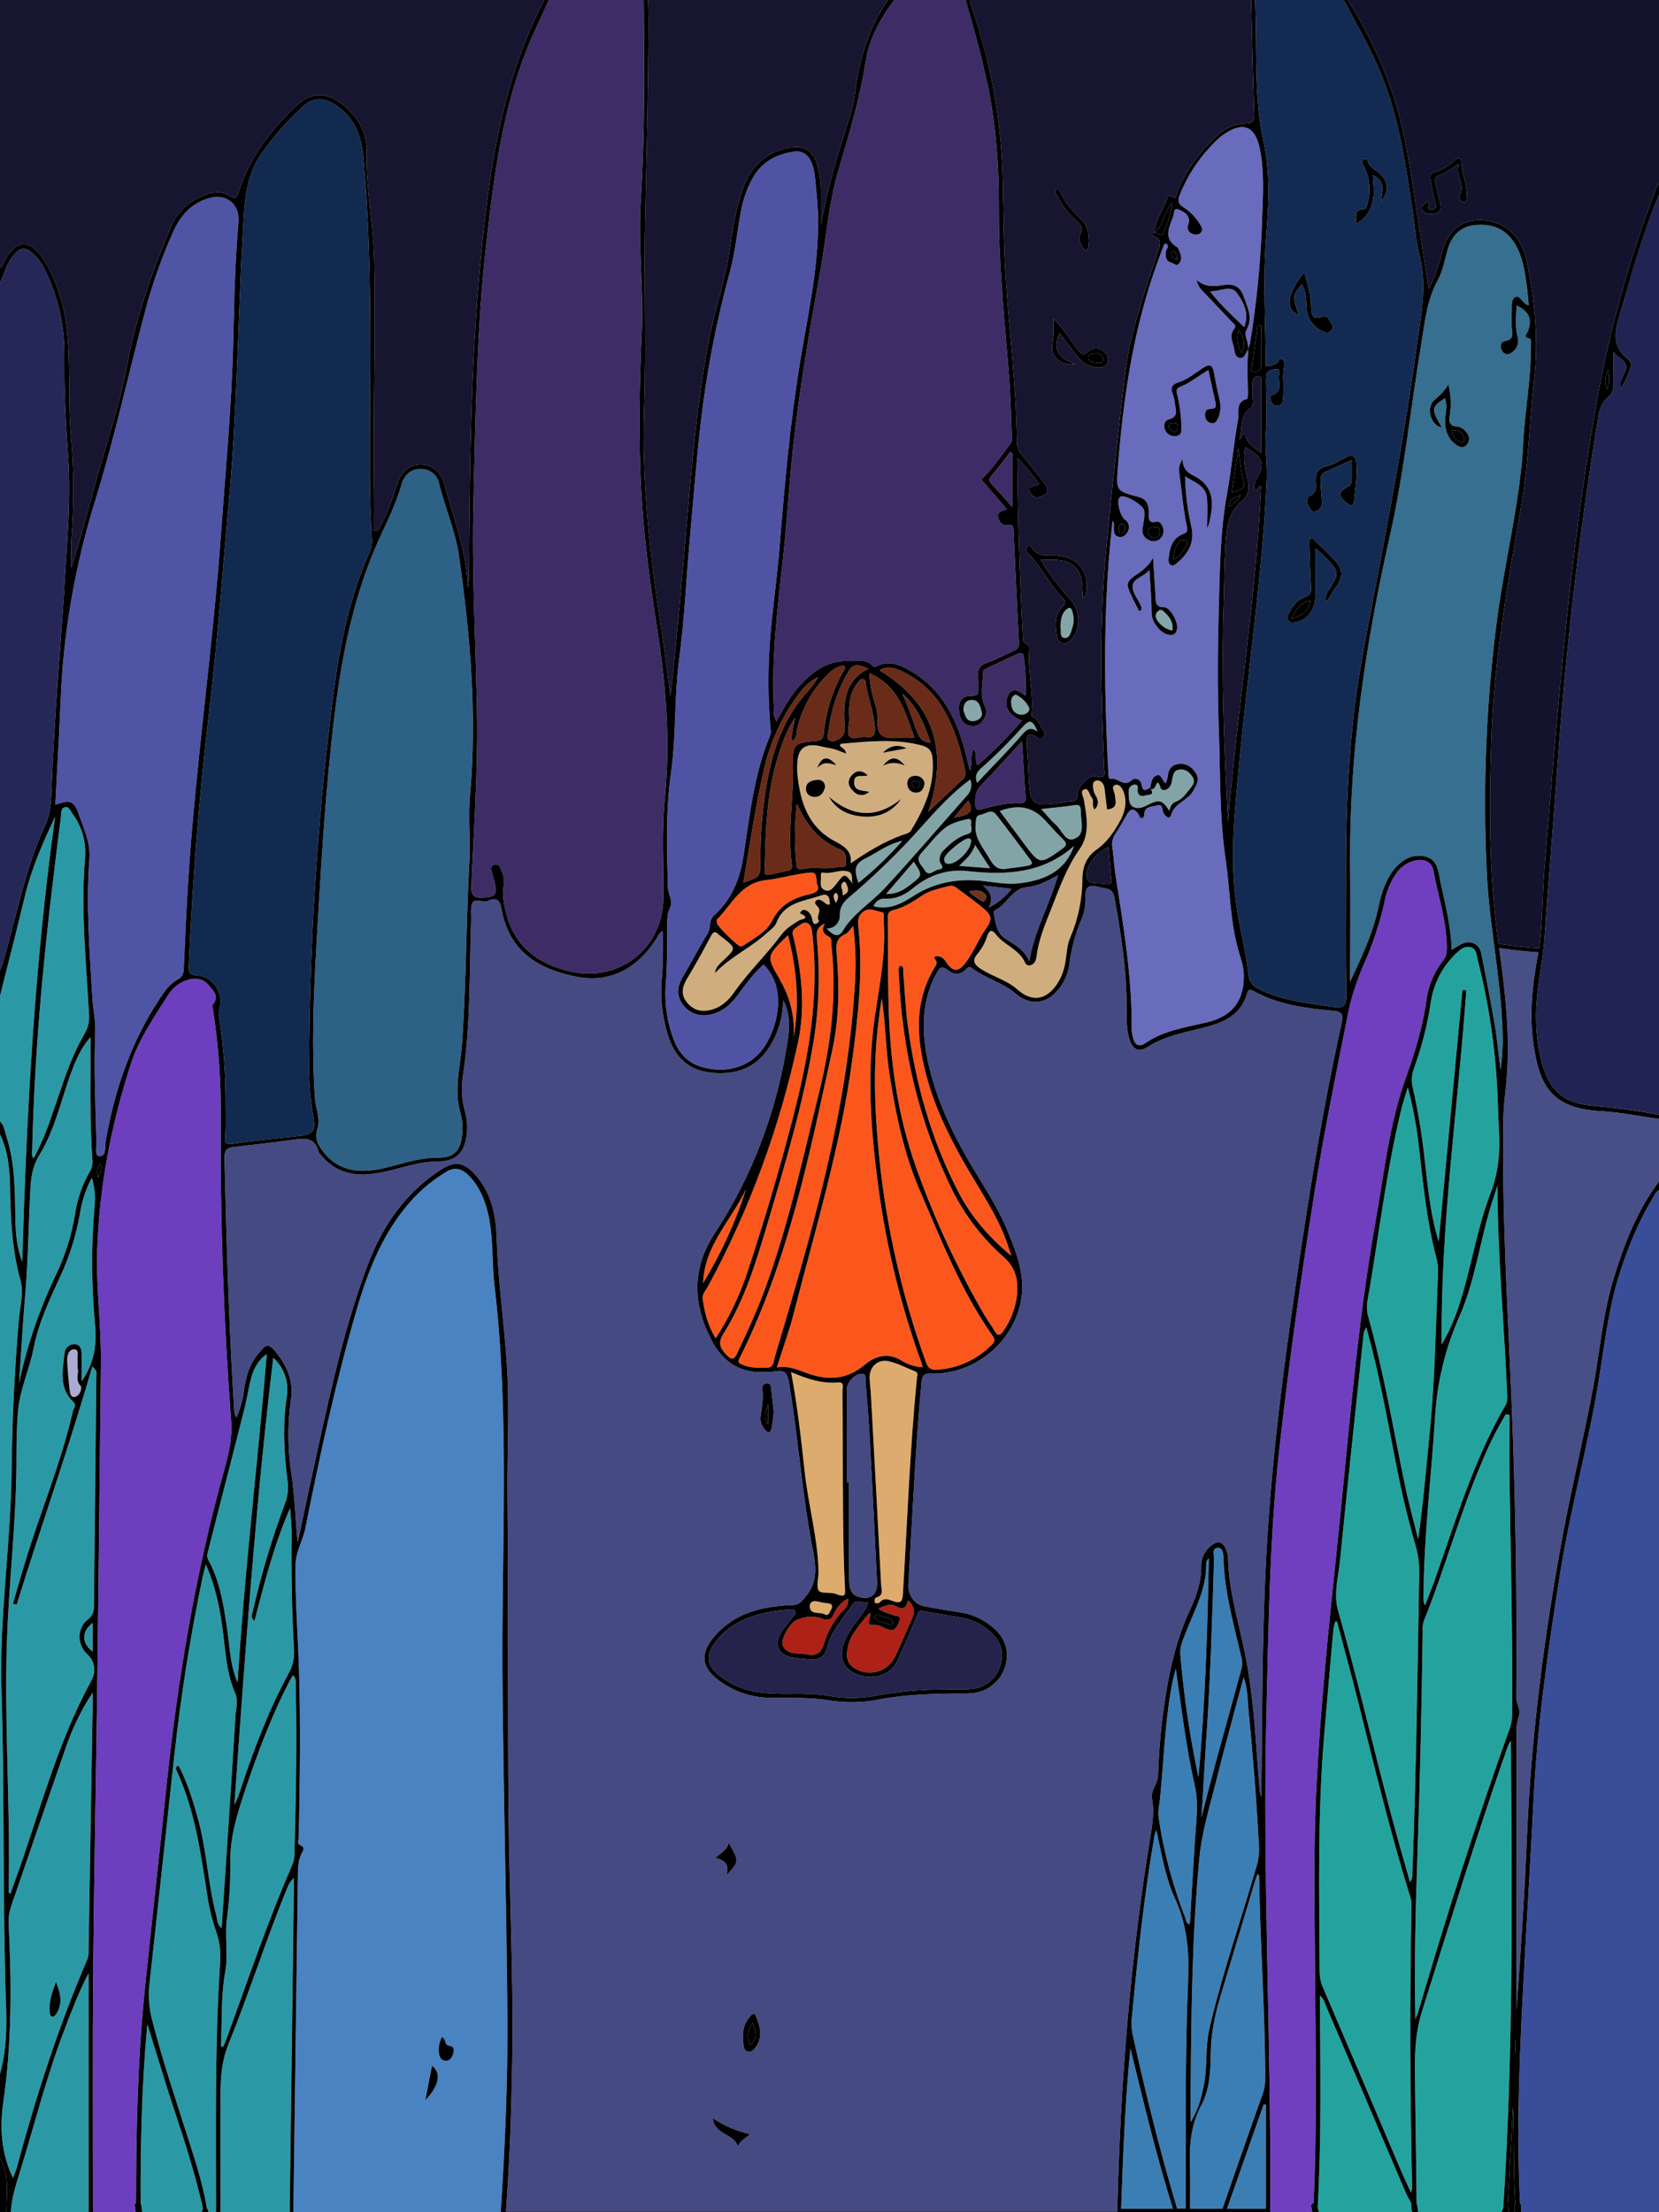 <?xml version="1.0" encoding="utf-8"?>
<!-- Generator: Adobe Illustrator 25.4.0, SVG Export Plug-In . SVG Version: 6.00 Build 0)  -->
<svg version="1.1" baseProfile="tiny" id="图层_1"
	 xmlns="http://www.w3.org/2000/svg" xmlns:xlink="http://www.w3.org/1999/xlink" x="0px" y="0px" viewBox="0 0 768 1024"
	 overflow="visible" xml:space="preserve">
<g>
	<path d="M768,546.9L768,546.9v4l0,0V546.9z"/>
	<path d="M100,1024.2h2c0-0.1,0-0.2,0-0.2h-2C100,1024.1,100,1024.2,100,1024.2z"/>
	<path d="M41,1024h2l0,0H41L41,1024z"/>
	<polygon points="549,1024 551,1024 551,1024 	"/>
	<path d="M134,1024.2h2c0-0.1,0-0.1,0-0.2h-2V1024.2z"/>
	<path d="M232,1024.2h2c0,0,0-0.1,0-0.2h-2C232,1024.1,232,1024.1,232,1024.2z"/>
	<path fill="#6A2B19" d="M392.2,311.8c-4.7,8.3-7.6,17.4-8.7,26.8c-0.2,1.4-1.1,3.2,0.4,4.1c1.6,0.8,3.3,0.1,4.7-0.8
		c2.2-1.3,2.6-3.3,2.4-5.6c-0.6-10.6-0.5-20.9,11-26.8l0,0C396.1,307,394.7,307.4,392.2,311.8z"/>
	<path fill="#6A2B19" d="M384,311.4c-7.6,7.1-12.8,16.3-15.1,26.5c-0.4,1.7,0.1,3.9-2.1,5c-0.3-0.5-0.6-0.9-0.5-1.1
		c0.5-2.9,1-5.8,1.7-9.6l0,0c-2.5,3.9-4.5,8-6,12.4c-6,16.5-7.5,33.7-7.8,51c-0.2,11.9-2.6,10,10.2,7.5c1.9-0.4,2.5-1.2,2.2-3
		c-2.2-15.2,0.9-30.4,0.5-45.7c-0.3-9.9,0.5-10.6,10.5-11.4c2.8-0.2,3.5-1.1,3.8-3.8c1-10.1,4.1-19.9,9.2-28.8
		c0.4-0.7,1-1.4,0.1-2.2C387.9,308.3,385.9,309.6,384,311.4z"/>
	<path fill="#FB571D" d="M341.4,626.1c4.5-9.5,8.9-19,12.5-28.8c11-29.7,17.6-60.6,25.2-91.3c5.6-22.5,8.4-45.2,5.8-68.3
		c-0.2-1.6,0.5-3.4-1.5-4.3c-2.5-1.2-3.2-3.1-1.5-5.9c-4.1,1.7-4,4.4-3.7,7.6c1.5,16.1,0.9,32.3-1.8,48.3
		c-4.8,28.1-12.9,55.3-21,82.6c-5.3,17.7-10.5,35.5-20.5,51.3c-2.7,4.3-1.5,6.8,1.4,9.8C338.9,629.9,340,629.2,341.4,626.1z"/>
	<path fill="#FB571D" d="M342.5,631.1c3.9,2.2,8.3,2.1,12.6,2c3.1-0.1,3-2.9,3.5-4.7c16.6-55.8,33.2-111.7,37-170.3
		c0.8-9.8,0.6-19.7-0.6-29.5c-1.6,1.8-2.4,3.2-3.7,3.8c-4.9,2.2-4.2,6-3.9,10.3c1.2,14.5,1,29.1-2.1,43.3
		c-10.6,48.4-20.2,97.1-42.6,142C342.3,629,341.1,630.3,342.5,631.1z"/>
	<path fill="#D0AD7F" d="M386.4,413.6c-1,1.4-0.3,2.6,0.6,4.4c1-2,1.5-3.4,0.2-4.6C386.9,413.3,386.6,413.4,386.4,413.6z"/>
	<path fill="#FB571D" d="M433.8,634c9.6-0.5,18.6-4.7,25.3-11.5c1.5-1.4,1.6-2.5,0.4-4.2c-14.5-20.6-23.6-43.9-33.5-66.8
		c-7.4-17-11.2-35.1-14.1-53.4c-1.9-12-1.9-24.1-3.7-36.1c-0.4,2.8-0.9,5.5-1.2,8.3c-3,21.8-2.2,43.5,0,65.3
		c3.3,32.5,10.6,64.4,21.7,95.1C429.7,633.5,431.2,634.2,433.8,634z"/>
	<path fill="#6A2B19" d="M369.3,321.9c-7.4,10.1-12.7,21.6-15.5,33.7c-4.1,17.4-6.6,35.2-9.7,53l0,0c7.9-2.7,7.9-2.7,7.9-10.5
		c0-10,0.7-20,2.1-29.9c2.6-18,7.5-35,20.4-48.8c1.6-1.9,3-3.9,4.3-6C374.5,315.4,371.8,318.5,369.3,321.9z"/>
	<path fill="#6A2B19" d="M399.5,314.3c-1.2-0.2-2,1-2.7,2c-3.7,5-4,10.7-3.6,16.6c-0.1,2.7-1.3,6-0.1,7.8c1.6,2.3,5.1-0.1,7.7,0.4
		c3.7,0.7,4.4-1.2,4.2-4.5c-0.5-6.7-2.9-12.9-4.1-19.4C400.8,316,400.9,314.5,399.5,314.3z"/>
	<path fill="#6A2B19" d="M368.9,372.1c-1.1,9.4-1.2,18.9-0.2,28.3c0.2,1.3,0.6,2.3,2.2,2c5.6-1.4,11.5,0.3,17.1-1.1
		c1.2-0.3,3.6,0.8,3.6-1.5s0.5-5.3-2.5-6.5C379.2,389.2,373.2,381.7,368.9,372.1L368.9,372.1z"/>
	<path fill="#6A2B19" d="M436.6,328c-4.6-7.8-11.6-13.9-19.8-17.6c-3.1-1.4-6.4-2.3-9.6-0.1c25.2,15.4,32.1,37,22.5,65.5
		c6-5.7,11-10.4,16.1-15.2c1-0.9,1.3-2.3,1-3.6C444.9,346.8,441.9,337,436.6,328z"/>
	<path fill="#FB571D" d="M332,425.5c-0.3,0.3-0.1,1.2-0.1,1.8c0.1,1.4,9.7,10.8,11,10.8c0.6-0.1,1.3-0.4,1.8-0.8
		c4.7-3.1,10.2-6.1,12.7-11c3.8-7.6,9.9-10.7,17.5-12.4c2.7-0.6,4.8-1.7,3.3-4.7l0,0c-0.5-5.6-0.5-5.7-5.7-5
		c-6.1,0.8-12.1,2.6-18,3.2C342.7,408.8,338.8,418.8,332,425.5z"/>
	<path fill="#6A2B19" d="M405.5,327.1c1.5,4.5-0.6,11,2.9,13.4s9.3,0.2,14.1,1.1c0.1,0,0.3-0.2,0.7-0.4
		c-4.1-11.5-7.2-23.8-20.8-29.6C402.7,316.9,403.8,322.1,405.5,327.1z"/>
	<path fill="#AD2116" d="M362.3,761.5c1.9,4.5,6.2,3.6,9.9,4.1c0.5,0.1,1,0.1,1.5,0.2c3.9,0.8,6.3-0.5,7.6-4.5
		c1.8-6.3,5.2-12,9.7-16.6c1.3-1.2,1.9-3,1.6-4.8c-2.9,1.6-5.1,4-6.5,7c-1.3,3-2.9,3.4-5.8,2.3c-3.8-1.5-8-0.9-11.5,0.7
		S361.3,759.3,362.3,761.5z"/>
	<path fill="#DDAB6D" d="M423.5,634.7c-3.9-1.5-7.6-3.5-11.6-4.5c-5.6-1.5-9.8,2.7-9.3,8.4c0.4,4.3,0.7,8.6,0.9,12.9
		c1.5,27.4,3,54.8,4.4,82.2c0.1,1.9,1.4,4.8-2.2,5.7c-0.8,0.2-1.1,1.8-0.5,2.6c0.2,0.3,1.8,0.1,2.1-0.3c1.8-2.3,4.2-1.3,6-0.6
		c3.7,1.4,4.5,0.2,4.7-3.4c2-33.2,3.2-66.5,6.5-100.1l0,0C424.6,636.8,425.3,635.4,423.5,634.7z"/>
	<path d="M548.9,250.1c-1.1-0.5-2.4-0.1-3.1,0.9c-1.7,2.3-2.7,5.1-2.6,8c2.5-1.3,4.4-3.5,5.6-6C549.2,252.2,550.6,251,548.9,250.1z"
		/>
	<path fill="#24A39E" d="M693.2,548.8c-0.7,2.2-1.4,4.4-2.1,6.5c-5.9,17.9-7.9,36.9-15.5,54.1c-6.6,14.8-10.4,30.7-11.3,46.9
		c-1.7,27.2-5.1,54.2-5.3,81.5c0,1.5-0.5,3.2,0.7,5.3c1.5-3.9,2.9-7.4,4.2-10.9c9.8-27.7,18.1-56,33-81.7c1.1-1.8,0.9-3.8,0.8-5.8
		C696.3,612.8,693.3,580.9,693.2,548.8z"/>
	<path fill="#D0AD7F" d="M520.2,366.7c-0.7-1.8-1.9-3.8-3.7-3.4c-2.4,0.6-0.7,2.8-0.5,4.2c0.4,3.2,1.8,6.7-3.5,7.2
		c-0.4-3.4-0.8-6.7-1.2-9.9c-0.3-2.3-2.1-4-4-3.4s-1.3,3.1-1,4.8c0.3,0.9,0.7,1.8,1.3,2.7c0.8,1.9,1.2,3.8-0.9,5.8l0,0
		c-1.5-1.9,0-3.9-1.3-5.5c-1.1-1.3-1.5-4.4-3.2-3.9c-2.5,0.8-0.7,3.2-0.4,5.1c1.3,7.8,2.9,15.7-2.1,22.8
		c-5.8,8.2-9.2,17.6-12.8,26.9c-2.9,7.3-6,14.4-7,22.3c-0.2,1.7-0.7,3.7-2.8,4.4c-1,0.3-2.1-0.1-2.5-1.1c-2.7-6.2-9.6-8.1-13.5-13.1
		c-2.1-2.7-3.2-2-4.2,1c-0.9,2.9-2.4,5.5-4.3,7.8c-2.7,3.2-1.8,5,1.6,7.2c5.5,3.5,12,5.1,16.9,9.5c6.6,5.8,13.1,4.9,18.1-2.4
		c2.2-3.3,3.6-7.1,4.1-11.1c0.6-3.6,0.7-7.5,2.2-10.7c3.7-8.7,5.6-18.2,5.6-27.7c0.1-5.2,2.1-9.9,6.5-12.9
		c5.2-3.7,8.5-8.8,11.4-14.2C520.8,375.4,521.8,371.1,520.2,366.7z"/>
	<path fill="#696BBD" d="M516.4,405.1c3.7,23.7,7.7,47.3,7.5,71.4c0,1.3,0.3,2.6,0.6,3.9c0.9,3.3,2.8,4.5,5.8,2.4
		c8.6-5.9,19-7.3,28.6-9.6c10.3-2.5,17-8.7,16.9-21.5c0-3.7-1.1-7.2-2.2-10.7c-4.2-14-4.1-28.8-6.2-43.1c-3-20-2.4-40.5-3.2-60.8
		c-0.6-18.3-0.5-36.6,0-55c0.5-17.8,0.6-35.7,3.8-53.3c2.1-11.6,3.1-23.4,5.2-35c0.5-3.1-1.3-7.9,4.1-9.1c0.3-0.1,0.4-1.8,0.4-2.7
		c-0.1-6.7-0.5-13.4,0.2-20.2l-0.1,0.1c0,0,0,0,0-0.1l0,0l0,0c-1.2,1.5-1.5,4.2-3.8,3.9c-2.4-0.3-2.4-3-2.8-4.9
		c-0.7-2.8-2.2-5.6,0.1-8.5c1.4-1.7-0.4-2.7-1.4-3.7c-4.2-4.5-8.4-8.9-12.7-13.4c-1.7-1.5-2.8-3.4-3.3-5.6c4.5,3.7,8.7,2.9,12.8,2.3
		c4.6-0.6,7.5,0.8,9.1,5.5c1.8,5.2,4.4,9.8,1.1,15.6c-1.3,2.2,1.5,5.6,0.8,8.6l0.1-0.2l0,0c0.3-0.7,0.6-1.4,0.8-2.1
		c3.2-19.4,5.1-39,5.7-58.6c0.4-10.5,1-21-1-31.4c-2.2-11.3-8.1-13.4-17.6-6.5c-0.1,0.1-0.3,0.2-0.4,0.3c-8.6,7.5-15.2,17-19.3,27.5
		c-0.8,2.2-0.6,3.7,1.5,5.1c3.3,2.1,6,4.8,8,8.1c0.8,1.3,1.7,2.6,0.3,4c-1,0.9-2.5,1.1-3.7,0.5c-1.5-0.6-2.5-1.6-2.3-3.4
		c0.1-0.8,0.6-1.6,0.6-2.4c0.2-3.3-2.7-4.6-4.8-5.5c-2.5-1.1-2,2-2.5,3.2c-1.8,5-4.8,10.2,1.8,14.2c0.5,0.3,0.7,1.1,1,1.7
		c0.9,1.9,1.4,3.9,0.1,5.7s-2.7,0-4-0.3c-2.5-0.8-2.4-2.8-2.3-4.9c0.1-1.3,1.9-2.5,0.1-3.9c-0.4,0.2-0.8,0.3-0.9,0.5
		c-0.5,1.2-0.9,2.5-1.4,3.7c-12.3,32-17.4,65.5-20,99.4c-0.8,10.5-1,11,9.1,13.6c4.8,1.2,5.1,4,5.2,7.5c0.1,2.5-0.5,5,3.6,4.1
		c1.6-0.3,2.6,1.4,3,2.9c0.6,1.8,0,3.7-1.4,5s-3.5,1.5-5.1,0.6c-2.1-0.8-3.4-3-3-5.2c0.4-2.8,1.1-5.5,0.8-8.4
		c-0.3-2.5-8.9-7.7-11-6.5c-0.3,0.2-0.5,0.4-0.6,0.7c-1.2,2,0.6,8.4,2.6,9.9c1.8,1.1,2.4,3.4,1.5,5.3c-0.8,1.8-2.2,3.1-4.3,2.7
		c-2.3-0.5-2.3-2.5-2.3-4.4c0-0.9,0.4-2-0.6-2.9c-1.4,12.9-2.4,25.6-2.9,38.4c-1,25.6-0.4,51.3,0.9,76.9c0.1,1.4,0,4.2,1,4
		c3.4-0.8,6.2,4.2,10,0.6c1.6-1.5,4.2-0.1,4.5,2.2c0.5,3.7,2.2,2.2,3.9,1.4c0.6-2.2,0.6-5,3.1-5.8c2.3-0.7,2.4,2.5,4.1,3.7
		c0.3-0.7,0.6-1.4,0.8-2.2c0.3-3.2,1.1-6.1,4.8-6.7s6.5,1.1,8.4,4.2s0.3,5.3-1.2,8.1c-2.5,4.7-8.8,5.6-10.3,11.3
		c-0.6,2.2-2.5,0.8-3.5-1c-0.7-1.4-0.2-4.5-3-3.5c-2.2,0.8-5.8,0.2-5.9,4.1c0,0.9-0.2,1.7-1.2,1.8c-1,0.1-1-1.1-1.4-1.7
		c-2.1-3.1-3.8-3-5.6,0.3c-1.6,2.9-3.3,5.8-5.1,8.6c-1.2,1.6-1.7,3.6-1.6,5.6C515.6,396.4,515.7,400.8,516.4,405.1z M541.1,194.1
		c4.6-1.2,3.2-4.3,2.8-7.1c-0.2-1.7-0.5-3.3-1.1-4.9c-1.1-2.9-0.1-4.2,2.7-5.1c4.2-1.3,7.5-4.1,11.1-6.5s4.8-1.6,5.5,2.6
		c0.7,3.9,1.5,7.8,2.4,11.7c0.8,2.9,0.6,6-0.6,8.8c-0.7,1.4-1.5,2.8-3.4,2.2c-1.5-0.4-2.6-1.7-2.6-3.3c-0.1-1.6,0.3-3.2,2.2-3.2
		c3.7,0,2.8-2.1,2.3-4.3c-1-4.4-1.9-8.7-3-13.7c-4.6,2.6-8.3,5.9-13,7.7c-2.6,1-1.5,3-1.2,4.6c1,4.5,1.6,9.2,1.7,13.8
		c0,1.8,0.3,3.9-2.1,4.4c-2.2,0.5-4.5-0.6-5.4-2.7C538.3,197,539.2,194.6,541.1,194.1z M544.9,291.2c-0.4,1.9-1.4,3-3.5,2.7
		c-4.3-0.6-8.3-6-8.3-10.3c0-6.2-0.6-12.4-1-19.8c-2.9,3.7-8.5,3.8-7.7,8.7c0.5,3.4,3.7,6.1,4.2,9.7l-1.3,0.7
		c-1.8-3.7-3.8-7.2-5.1-11c-0.8-2.2,1.2-4,3-5.3c3.3-2.2,6.5-4.4,8.6-8.5c0.4,5.8,0.7,11.7,1.1,17.5c0.2,2.8-0.4,5.4,4.1,5.5
		C541.9,281.2,545.5,288.2,544.9,291.2z M548.6,220.5c0.2,7.8,1.1,15.6,2.9,23.2c1.6,7.2-1.2,12.3-6.4,16.7c-0.8,0.7-1.8,1.8-3,1.2
		s-1.2-1.9-1.1-3.1c0.5-4.8,1.6-9.4,6.7-11.3c2-0.7,2.1-1.5,1.8-3.2c-1.8-8.3-2.4-16.8-3.6-25.2c-0.3-1.9-0.2-3.3,1.5-6.3
		c0.2,4.8,2.6,6.4,5.2,7.7c7.2,3.6,9.4,9.4,8.1,17c-0.4,2.5-0.7,5-1.9,7.4c0-4.8,0.4-9.6-0.1-14.4
		C558.1,224.8,553,223.3,548.6,220.5z"/>
	<path fill="#84A6A9" d="M536.2,282.8c-1.3,0.9-1.5,2.7-0.7,4c1.6,2.6,4.2,4.5,7.2,5.1c0.6-3.6-1-6-3.2-8.1
		C538.6,283,537.7,281.5,536.2,282.8z"/>
	<path fill="#82A4A7" d="M525.2,363.2c-1.4,0.1-2.5,1.2-2.7,2.6c0,2.4-0.1,5.5,1.2,7c1.4,1.5,4,1.7,6.8,0.2
		c6.3-3.3,7.5-2.8,10.9,2.4c0.2-2,1.2-3.7,2.9-4.3c3.1-1.1,4.6-3.6,6.5-5.9c1.4-1.7,2.8-3.3,1.2-5.7c-1.4-2.1-3.2-3.5-5.7-3.3
		c-3.1,0.2-3.3,2.6-3.7,5c-0.3,2.1-1.2,4-3.4,4.5c-2.4,0.5-1.9-2.5-3.2-3.5c-1.3,1-1,3.5-3.3,3c2.1,3.1-1.3,2.6-2.5,3
		c-2.1,0.8-3.5-0.1-3.6-2.5C526.8,364.6,527,363.1,525.2,363.2z"/>
	<g id="live62m1">
		<path fill="#171530" d="M2.3,120.3c5.4-9.3,11.2-9.7,17.4-0.9c1.3,1.9,2.5,3.9,3.5,6c4.2,8.5,6.8,17.8,7.8,27.2
			c1.8,16.6,0.3,33.3,1.9,49.9c1.4,15.5,1.4,31,0.2,46.5c-0.3,4.5,0,9.1,0,13.7c3.7-12,7.1-24.2,10.3-36.3
			c5.2-19.1,11.7-37.9,15.4-57.3c4.2-22,11.4-43.1,20.1-63.6c2.8-6.9,8.3-12.3,15.3-15c3.8-1.5,8-2.5,11.6-0.1
			c3.4,2.3,4,0.5,4.9-2.2c5-15.5,14.6-27.9,26.2-39c6.9-6.6,14-6.9,21.5-1c6.9,5.5,11.5,12.8,11.3,21.4c-0.4,16.9,3.1,33.5,3.5,50.3
			c0.8,35.7-0.6,71.3,0,107c0.1,6.2,0,12.5,0,18.8l1.5,0.1c4.3-6.7,6.7-14.3,9.2-21.8c2.1-6.4,6.4-9.3,11.8-8.9
			c5.2,0.4,8.7,3.9,10.3,10c4.1,15.5,10.2,30.6,10.6,47.1c0.4-2.5,0.5-5,0.5-7.5c0.4-56,1-112,7.9-167.6c4.1-33.8,11-66.7,27-97.1H0
			v124C1.4,123.2,1.6,121.6,2.3,120.3z"/>
		<path fill="#122A4F" d="M108.2,529.4c9.9-1.5,19.8-2.4,29.8-3.5c6.9-0.8,8.4-2.3,7-9.3c-1.5-8.7-2.2-17.5-1.9-26.4
			c0.3-53.8,3.7-107.6,10.2-161c3.1-25.3,7.4-50.4,17.9-73.9c0.8-2,1.1-4.1,0.9-6.2c-0.4-9.3-0.9-18.6-0.9-28
			c-0.1-49.4,1.5-98.9-3-148.2c-0.9-10-4.1-18.5-12.7-24.2c-5.6-3.8-10.6-3.7-15.5,0.8c-7,6.4-13.3,13.6-18.8,21.4
			c-8,11.3-8.1,24.4-8.8,37.3c-2.3,39.9-2.6,79.9-6.1,119.8c-3,33.8-5.5,67.7-9.5,101.5c-4.6,39-7.7,78.2-9.4,117.5
			c-0.1,2.9,0.1,4.3,3.8,4.5c7.4,0.4,12.5,8.3,10.4,15.5c-0.4,1.8-0.4,3.6,0,5.4c2,12.7,2.9,25.5,2.8,38.3c0,5,0.2,10-0.1,15
			C103.9,528.6,104.2,530,108.2,529.4z"/>
		<path fill="#3E2C66" d="M225.1,112.9c-4.5,39.4-4.9,79.1-5.9,118.7c-0.9,33.3,1.1,66.6,1.6,99.9c0.4,26.3-1.5,52.6-2.6,78.9
			c-0.2,4,1.2,5.3,5,5.1c6.2-0.2,7.3-1.5,5.7-7.4c-0.3-0.9-0.6-1.9-0.8-2.9c-0.3-1.8-2-4.3,0.9-5c2.6-0.6,2.8,2.3,3.6,4
			c1.6,3.5-0.1,7.2,0.3,10.8c2.1,19,12.1,30.2,30.7,34.6c22.8,5.4,43.2-10.4,43.5-33.9c0.2-15.5-0.9-31,0.7-46.5
			c2.6-26.1,0.5-51.8-3.5-77.6c-3.4-21.5-6.3-43.1-7.5-65c-1.3-24.3-0.8-48.6,0.3-72.9c0.9-20.2-1.8-40.3-0.5-60.4
			c2-31.1,1.7-62.2,1.4-93.4h-44c-3,6.7-6,13.3-8.9,20C232.6,49.7,228.7,81.3,225.1,112.9z"/>
		<path fill="#2E6186" d="M212.5,257.5c-1.6-11.6-6.5-22.3-9.2-33.6c-0.8-4-4.2-6.8-8.3-6.8c-4.9-0.2-7.9,2.9-9.1,7.1
			c-2.5,9-6.8,17.3-10.6,25.8c-15.3,34-19.7,70.3-23.2,106.8c-2.6,27.3-4.1,54.8-5.7,82.2c-1.3,23.1-2.2,46.2-0.6,69.4
			c0.3,4.8,2.7,9.5,1.1,14.3c-1.3,4,0.2,7.1,2.5,10.1c7.6,10,17.8,10.4,28.9,7.8c8.1-1.9,15.9-4.8,24.4-4.7
			c6.8,0.1,10.2-2.8,11.1-9.5c0.6-3.8,0.4-7.7-0.7-11.4c-1.8-6.4-1.5-12.9-0.7-19.3c0.6-4.6,1.3-9.2,1.6-13.9
			c1.9-28.9,1.8-57.9,3.5-86.9c0-9-0.7-18,0.1-26.9C220.9,330.9,217.7,294.1,212.5,257.5z"/>
	</g>
	<path d="M534.8,248.9c1.5-0.1,2.1-1.3,2.2-2.8l0,0c-0.1-1.6-1-2.4-2.6-2c-1.2,0.3-3-0.1-2.9,1.9c0,1.6,1.2,2.9,2.8,2.9
		C534.5,248.9,534.6,248.9,534.8,248.9z"/>
	<path d="M519.2,246.7c1-0.2,1.7-1.1,1.7-2.1c0-1.1-0.5-2.1-1.5-2.1s-1.5,1.1-1.4,2.1C518.1,245.5,517.7,246.9,519.2,246.7z"/>
	<path d="M543.8,199.8c1.5,0.2,1-1.3,1.3-3.1c0.2-0.6-0.7-1-2.1-1c-1.1,0-1.9,0.6-1.9,1.7C541.3,198.8,542.4,199.9,543.8,199.8z"/>
	<path fill="#171530" d="M506.7,396.9c-2.5,2.9-4.6,6.6-3.4,10c1,2.6,5.2,1.7,8,2.2c0.3,0.1,0.7,0.1,1,0.1c1.7,0.3,2.4-0.2,2.2-2.1
		c-0.5-4.8-0.9-9.6-1.4-15C510.6,393.2,508.4,394.8,506.7,396.9z"/>
	<path fill="#DDAB6D" d="M375.2,745.1c1.2,2.2,4.5,1,6.7,2.2c1.5,0.8,1.9-0.6,2.5-1.6c1.2-2,1.3-3.4-1.5-3.6c-1.6-0.1-3-0.5-4.5-0.8
		h0.1C374.7,740.4,374.4,743.6,375.2,745.1z"/>
	<path fill="#D0AD7F" d="M392.2,403.3c-3.8-0.9-7.5,1.5-11.3,0.6c-0.7-0.2-1,0.8-0.9,1.5c0.3,2.2-1,5,1.4,6.4
		c2.6,1.5,4.2-0.7,5.7-2.6c3.9-5.1,3.9-5.1,7.7-0.1C393.8,407.1,395.5,404,392.2,403.3z"/>
	<path fill="#696BBD" d="M572.6,135.6c-2.7-3.8-7.6-0.8-12.4-0.7l0,0c4.8,6.3,10.2,11.1,15.8,16.5
		C578.5,144.8,575.5,139.7,572.6,135.6z"/>
	<path fill="#DDAB6D" d="M388.1,639.9c-7.4,0.7-14.1-1.5-21.9-4.8c3.1,16.3,4.7,31.7,6.4,47c1.7,15,5.9,29.7,6.3,45
		c0.1,3.1-1.1,7,0,9s5.9,0.5,8.8,2c0.3,0.1,0.7,0.2,1,0.3c2.1,0.5,2.6,0.2,2.5-2.4c-0.6-11.5-0.8-23-0.9-34.5
		c-0.2-19.2-0.1-38.3-0.3-57.5C390,642.5,391.1,639.6,388.1,639.9z"/>
	<path fill="#FB571D" d="M433.2,442.7c1.7-0.3,3.3,0.5,4.3,1.9c3.6,5.7,6.2,5.7,10.1,0.2c3.5-4.9,5.7-10.6,9.1-15.3
		c2.9-4,1.9-6.1-0.6-8.3c-4.2-3.7-8.9-6.9-13.4-10.3c-0.9-0.8-2.1-1.1-3.3-0.8c-4.3,1.2-8.8,1.9-12.6,4.5c-4.1,2.8-8.4,5.5-13.3,6.7
		c-2.9,0.7-2.5,2.6-2.5,4.6c0.1,12.3,0,24.7,0.3,37c0.5,26.5,3.9,52.6,12.8,77.5c8.4,23.7,19,46.6,31.6,68.3
		c1.4,2.4,3.2,4.7,4.6,7.2c1.6,2.9,2.8,2.3,4.4-0.1c3.3-4.8,5.4-10.4,6.1-16.2c0.6-6.6-0.3-12.4-5.9-17.5
		c-9.9-8.7-18.1-19.3-24-31.1c-15.6-31.7-23.4-65.4-24.8-100.6c0-1.2-0.6-2.6,0.9-3.4c1.5,0.5,1,1.7,1.1,2.6c0.7,8,1,16,2,23.9
		c3.6,27.6,10.9,54.1,23.9,78.9c6,11.3,14.2,20.7,24.2,28.9c-0.6-1.7-1.1-3.4-1.7-5.1c-4.9-14.3-13.8-26.5-21.1-39.6
		c-6.4-11.5-12.2-23.3-15.8-36c-5.2-18.3-7.2-36.3,3.5-53.5c0.4-0.5,0.5-1.2,0.5-1.8C433.5,444.4,431.5,443.2,433.2,442.7z"/>
	<path d="M574.7,163.3c2-3.9,1.3-6.8-1.3-10.6C572.4,156.3,572.8,160.1,574.7,163.3z"/>
	<path d="M578.1,161.7L578.1,161.7C578,161.7,578,161.8,578.1,161.7C578,161.8,578,161.7,578.1,161.7z"/>
	<path fill="#6A2B19" d="M448.2,370.6c-1.6,1.8-3.1,3.5-4.5,5.3c-0.6,0.7-1.2,1.5-2,2.5C448.7,377.4,451.3,375.7,448.2,370.6z"/>
	<path fill="#82A4A7" d="M437.1,397.4c-0.1,1.9,0.8,2.7,2.8,2.4c3.6-0.6,8.8-5.8,9.5-9.5c0.2-1.1,0.5-2-1-2.2l0,0
		C446.2,387.9,437.2,395.3,437.1,397.4z"/>
	<path fill="#82A4A7" d="M423,398.9l-12.8,14.9c5.1,0.2,8.5-2.1,11.8-4.7C427.1,405.1,427.1,405.1,423,398.9z"/>
	<path fill="#82A4A7" d="M497.2,391.6c-14.5,12.8-31.5,13.6-49.4,11.6c-9.3-1-17.8,1.9-25.1,7.9c-3.7,3.1-7.8,5.1-12.8,4.9
		c-2.4-0.3-4.7,1.2-5.5,3.5c7,1.8,12.7-1,18-4.5c10-6.5,20.9-8.5,32.7-7.2c5.4,0.6,10.9,1.7,16.4,1.1
		C483,407.6,492.8,403.8,497.2,391.6z"/>
	<path fill="#82A4A7" d="M477,398c-5.3-7-10.5-14.2-15.9-21c-2.2-2.8-4.9-0.2-7.3,0.2c-2.2,0.3-1.9,2.2-2.1,3.8
		c-1,6.8,3.5,11.4,6.5,16.7c1.8,3.2,3.9,5.2,7.9,4.4l0,0c3.1-0.4,6.3-0.7,9.4-1.3C476.8,400.5,478.7,400.2,477,398z"/>
	<path fill="#82A4A7" d="M462.8,375.4c3.8,5.1,7.6,10.2,11.3,15.2c7.3,9.7,7.3,9.7,17.5,2.4c2.1-1.5,2.6-2.5,0.5-4.5
		c-2.9-2.8-5.5-5.8-8.2-8.7C478.1,373.5,471.7,372.1,462.8,375.4z"/>
	<path fill="#82A4A7" d="M500.4,376.1c0-0.3-0.1-0.7-0.1-1c0-2.1-0.8-2.8-3-2.4c-4.8,0.8-9.5,1.1-15.3,1.8c2.6,2.8,4.5,5.3,6.8,7.3
		c2.7,2.4,4.4,7.9,8.2,6.6C502.7,386.5,500.3,380.6,500.4,376.1z"/>
	<path fill="#454A82" d="M465.7,434.7c4.1,2.6,8.6,5,10.8,10.2c2.2-13.8,9.2-25.6,13.3-39.8l0,0c-5.5,3-9.5,5.1-14.1,5.5
		c-7.4,0.5-9.5,8.4-15.4,10.9c-0.2,0.1-0.3,0.9-0.2,1.4C461,427.2,461.1,431.8,465.7,434.7z"/>
	<path fill="#3E2C66" d="M451.5,372.4c0,2.3,1,2.9,3.1,2.2c5.8-1.7,11.6-3.1,17.6-2.8c1.9,0.1,2.7-0.6,2.6-2.6
		c-0.6-8.2-1.1-16.5-1.7-26.1c-6.9,7.5-12.9,14.2-19.1,20.6C451.5,366.3,451.4,369.2,451.5,372.4z"/>
	<path fill="#82A4A7" d="M447.7,379.2c-3.6,0.8-7.5,1.9-10.3,4.1c-4.1,3.3-7.3,7.7-10.9,11.6c-3.1,3.3,0.3,5.6,1.5,7.8
		c1.9,3.4,4.4,0.1,6.5-0.2c3.5-0.5,0.7-2.6,0.5-3.9c-0.2-1.8,0.4-3.7,1.8-5c3.2-3.2,6.6-6.2,11-7.5c2-0.6,2.1-1.4,1.9-3.5l0,0
		C448.9,381.9,450.9,378.5,447.7,379.2z"/>
	<path fill="#87A7AA" d="M468.1,325.6c0.2,3,1.7,5.1,4.8,5.2c2,0.1,4.2-1.6,3.5-3.2c-1.3-2.7-3.5-4.8-6.2-6.1
		C468.2,322.3,468,323.9,468.1,325.6z"/>
	<path fill="#5053A4" d="M308.9,429.3c-0.1,8.7,0,17.3-0.7,26c-0.7,9,0.6,18.1,3.9,26.5c2.5,6.2,6.8,10.6,13.5,12.3
		c11.9,3.1,22.9-0.8,28.8-10.4c6-9.8,9.7-26.7-0.9-37.2c-4.8,4-8.2,9.1-11.9,14c-3.1,4.2-6.8,7.7-12.2,9c-5.4,1.3-10.2-0.3-13.3-4.5
		c-3.1-4.2-2.6-8.6,0.1-13c3.9-6.6,7.4-13.4,11.4-19.9c1.6-2.6,0.4-6.1,2.9-8.3c8.2-7.4,12-16.7,13.7-27.7
		c2.9-18.9,4.9-38,12.4-55.9c0.3-0.9,0.3-1.9,0.1-2.9c-1.3-14.6-1.3-29.3,0-43.9c1.2-13.4,3.1-26.8,4.2-40.2
		c2.3-29.1,4.9-58.1,9.7-86.9c4.2-25.4,10.2-50.6,7.4-76.7c-0.5-4.6-0.5-9.3-2.1-13.8c-1.4-3.8-4.1-6.2-8.3-5.6
		c-8.1,1.1-14.9,4.7-19.1,12.1c-2.6,4.7-4.4,9.7-5.4,15c-1.8,9.5-2.7,19.2-5.2,28.5c-6.4,23.4-11,47.4-13.7,71.5
		c-2,17.9-3.4,35.8-5,53.7c-1.6,18.1-2.4,36.3-4.8,54.2c-2.4,17.6-1.3,35.2-3.8,52.8c-2.5,17.6-1.9,35.2-1.4,52.9
		c0.1,3.2,2.6,6,0.9,9.5C308.7,423.1,308.9,426.3,308.9,429.3z"/>
	<path fill="#703322" d="M455.9,413.7c-2-2-4.4-1.7-7.2-1.1l0,0c1.5,2.1,3.6,2.9,5.2,4.1c0.8,0.6,1.5,1.1,2.3-0.3
		C456.9,415.5,456.7,414.3,455.9,413.7z"/>
	<path fill="#82A4A7" d="M454.2,355.6c-1.9,1.7-3.1,3.4-1.9,6.8c7-7.5,13.9-14.4,20.3-21.7c2.2-2.5,3.8-4.8,7.7-2.1
		c-2.3-5.4-3.6-5.7-6.7-2.3C467.5,343.1,461,349.6,454.2,355.6z"/>
	<path fill="#454A82" d="M468.3,411.4L468.3,411.4l-13.3-1.5c3.7,3,5,5.9,2.7,10.2C461.9,418.1,465.5,415.1,468.3,411.4z"/>
	<path fill="#82A4A7" d="M444,400.8l14.4,1.1l-7-10.8C450,395.5,446.9,397.9,444,400.8z"/>
	<path fill="#25234B" d="M365.2,745.1c-4.8,0.2-9.6,1-14.3,2.3c-7.9,2.2-14.8,6.1-19.8,12.8c-4.6,6.2-4,10.7,2,15.5
		c4.9,3.8,10.6,6.4,16.7,7.4c11.4,2,23-0.2,34.4,2c7.4,1.3,15,1.2,22.3-0.4c9.2-1.6,18.5-2.5,27.8-2.6c4.8-0.2,9.7,0.1,14.5-0.2
		c6.9-0.2,12.9-5,14.5-11.7c1.7-6.1-0.5-11.7-6.3-16.1c-3.3-2.6-7.1-4.4-11.2-5.2c-6.2-1.1-12.5-2-18.7-3.2
		c-2.1-0.4-1.9,0.7-2.5,1.9c-3,7.2-6,14.5-9.4,21.5s-12.3,9-20,5.2c-5.7-2.8-7.1-8.9-3.4-16.5c1.5-2.8,3.2-5.4,5.2-7.9
		c1.7-2.3,3.9-4.5,4.9-8.3c-2.6,1.1-5.1-2-7.1,0.9c-4.3,6.4-9.9,12.2-11.9,20c-0.8,3.3-2.9,5.8-6.7,5.6c-3.3-0.1-6.6-0.4-9.9-1
		c-5.8-1.2-7.9-5.8-5-10.9c1.5-2.7,3.7-5.1,5.6-7.6c0.6-0.8,1.7-1.5,1.3-2.5C367.7,744.4,366.2,745,365.2,745.1z"/>
	<path fill="#D0AD7F" d="M391.9,409.3c-0.3-0.8-0.9-1.6-1.7-0.8c-1.9,1.8,0.5,3.6-0.2,6C393.6,413.1,392.6,411.2,391.9,409.3z"/>
	<path fill="#AD2116" d="M420.3,740.8c-0.6,3.7-2.5,4.5-5.5,2.7c-2.6-1.5-5.1-0.1-8.1,1c2.2,2.1,4.9,2.2,7.1,3.2
		c1.1,0.5,3.3,0.2,2.8,2c-0.6,1.9-1.8,4.8-3.7,4.9c-2.6,0.1-5-2.6-7.9-2.4c-5.9,0.4-0.6-4.2-2.5-5.6c-6.9,8.1-9.2,11.5-10,15.9
		c-0.7,3.5-0.9,7,2.7,9.4c5.8,4.1,13.9,2.7,18-3.1c0.4-0.6,0.8-1.2,1.1-1.8c2.8-6,5.4-12.1,8.1-18.2
		C423.5,745.8,423.2,743.2,420.3,740.8z"/>
	<path fill="#454A82" d="M399,635.9c-3.1-0.2-7,3.9-7,7.2c0,14.3,0,28.7,0,43h1c0,15-0.1,30,0.1,44.9c0,3.2,0.4,6.9,4.1,8.1
		c5.8,1.8,9.1-0.8,8.8-7c-1-21.1-2.1-42.2-3.2-63.3c-0.5-9.8-1.3-19.6-2.1-29.4C400.6,638.2,401.3,636.1,399,635.9z"/>
	<path fill="#D0AD7F" d="M380.1,345.5c-7.2-1.8-10.8,0.8-11,7.9c-0.1,1.8-0.1,3.7,0.1,5.5c1.3,12.4,5,23.7,16.6,30.1
		c4.6,2.5,8.8,4.6,8,10.6c7.7-5.3,15.3-9.9,23.7-13c1.5-0.6,3.4-0.7,4.3-2.3c6.2-10.2,11-20.9,9.9-33.3c-0.3-3.4-1.7-5.1-5.2-6
		c-12.4-3.2-24.7-1.8-37.2-0.7c-0.2,0-0.3,0.5-0.5,0.7c0.5,1.3,2.5,1.2,2.9,3.8c-2.3-0.8-4-1.6-5.8-2.1
		C384,346.2,382,346,380.1,345.5z M377.2,368.9c-2.2,0-4-1.3-4.1-3.6c-0.1-3.2,2.5-4.1,5.1-4.3c2-0.2,3.5,0.7,3.8,3.1
		C381.4,366.7,380.2,368.8,377.2,368.9z M423.7,359.1c2.2-0.1,4.1,1.4,4.3,3.6c-0.4,2.5-1.5,4.2-3.8,4.2c-2.8,0-4.2-1.9-4.2-4.5
		C420.1,360.2,421.7,359.1,423.7,359.1z M419.7,346.4l-11,2C411.9,345.2,415.6,344.3,419.7,346.4z M418.9,354.4
		c-3.8-1.7-7-1.6-10.2,0.1C412.3,350,415.2,349.9,418.9,354.4z M394.3,358.9c2.2-2.6,4.9-2.4,7.4,0c-2.4,0.9-6.2-1-6.3,3
		c-0.2,4.5,3.9,3.9,7,4.6c-2,2-5.2,2-7.1,0l-0.1-0.1C392.7,364.2,392,361.5,394.3,358.9z M417.2,369.8c-4.2,6.1-10.2,8.6-17.2,8.2
		c-6.8-0.4-12.6-2.8-16.3-9.2C394.7,378.2,405.7,379.1,417.2,369.8z M387.2,354.2c-2.9-0.7-5.8-2.2-8.9,1.4
		C380.4,349.9,383.3,349.7,387.2,354.2z"/>
	<path fill="#82A4A7" d="M397.4,408.7c7.3-5.9,14.1-12.4,20.3-19.5c-7,1.6-11.5,5.4-16.6,7.9C395.8,399.7,395.1,402.1,397.4,408.7z"
		/>
	<path d="M411.3,751.9c1,0.7,2.4-0.7,2.1-1.2c-1.5-2.5-4.7-1.9-6.4-3.2c-1.4-0.5-2.2,0.1-2,1C406,751.6,409.3,750.4,411.3,751.9z"/>
	<path d="M538.7,107.8c1.6-4.1,3.3-8.3,3.9-14c-4.1,4.9-4,10.6-8.1,13.9C535.9,107.4,537.8,110.1,538.7,107.8z"/>
	<path fill="#6A2B19" d="M417.6,321c3,5.9,4.7,12.3,7.2,18.4c1.1,2.5,2.5,4.2,6.1,4.4C427.7,335,424.6,326.8,417.6,321z"/>
	<path fill="#D0AD7F" d="M381.3,417.5c0.8,0.5,1.4,1.5,2.8,1.2c0.1-2.8-0.5-5.5-4-4.2c-7.7,2.7-17.1,3-20.7,12.7
		c-0.7,1.9-2.8,3.2-4.4,4.7c-7.4,6.8-16.9,11-24,18.5c0.2-2.8,2.3-4.3,3.9-5.9c5.9-5.6,5.9-5.5-0.5-10.6c-0.6-0.4-1.1-0.8-1.6-1.2
		c-1.8-2-2.7-1.3-3.8,0.8c-3.5,6.6-7.1,13.2-11,19.6c-2.3,3.9-2.9,7.4,0.1,11s6.7,4.5,11.2,3.3c4.8-1.3,8.1-4.5,10.8-8.4
		c6.5-9.3,14.8-17.1,21.5-26.2c2.2-3,5.3-4.9,8.4-6.8c0.8-0.5,5.4-0.8,0.8-3c-0.7-0.3-0.2-0.9,0.1-1.2c0.6-0.7,1.5-0.8,2.3-0.4
		c2,1,2.6,2.9,3,4.9c0.2,0.8,0.6,1.7,1.7,1.3c0.5-0.3,1-0.8,1.3-1.3c-1.8-2,1.3-4.3-0.5-6.4c-0.6-0.8-2.1-1.8-1-2.9
		C378.8,415.8,380.2,416.7,381.3,417.5z"/>
	<path fill="#FB571D" d="M426.5,630.6c-9.5-26.3-16.2-53.6-19.9-81.3c-3.5-26.2-5.4-52.4-1.6-78.7c2.2-14.8,5.2-29.5,4.1-44.6
		c-0.1-1.3,0.5-3.5-0.6-3.7c-2.7-0.4-5.5-2.2-8.2-0.7c-2.5,1.4-3.4,3.8-3,6.8c2.3,20.7,0,41.3-2.7,61.7
		c-5.3,40-17.1,78.6-27.1,117.6c-2.1,8.3-5.1,16.4-7.9,25.3c5.6-1,9.9,1.2,14.5,2.8c9.5,3.3,18.1,2.8,26.4-4.2
		c4.5-3.8,10.5-5.7,16.7-1.9c3,1.9,6.4,3,10,3.2C426.8,631.9,426.7,631.2,426.5,630.6z"/>
	<path fill="#82A4A7" d="M420.1,389.8c-7.8,8.2-16,16-24.5,23.4c-3.2,2.8-7.1,5.1-6.8,10.8c-0.1,3.3-2.8,5.9-6,5.8h-0.1l0,0
		c2.9,3.2,5.5,4.4,7.5,1c4.8-8,12.9-12.8,19.1-19.4c13.1-14.1,25.6-28.8,38.4-43.2c1.9-2,2.4-4.9,1.5-7.4
		C437.8,369.2,429.4,379.9,420.1,389.8z"/>
	<path fill="#FB571D" d="M325.5,593.9c8.3-13.6,15-28.2,19.9-43.5C338.6,564.8,326,576.6,325.5,593.9z"/>
	<path d="M424.5,364.6c0.9-0.2,1.5-1.1,1.3-2c-0.4-0.8-1.2-1.4-2.2-1.3c-0.8,0.1-1.6,0.5-1.5,1.5
		C422.4,364.1,423.2,364.9,424.5,364.6z"/>
	<path fill="#FB571D" d="M325.3,601.4c0.9,6.1,2.3,12,6,18.1c6.2-9.5,11.1-19.8,14.7-30.6c7.7-23.4,14.7-47,20.9-70.8
		c7.2-28,12.5-56.2,9.2-85.4c-0.2-2.2-0.5-4.8-2.6-5.5c-1.8-0.6-3.6,1.3-5.2,2.4c-2.3,1.5-1.1,3.5-0.7,5.4
		c3.6,15.6,5.2,31.4,1.9,47.1c-8.5,39.7-22.6,78.1-42,113.8C326.4,597.6,325,599.2,325.3,601.4z"/>
	<path fill="#24A39E" d="M648.9,512.7c-6.8,27.7-10.2,56-14.9,84c-0.7,4.1-1.9,8.2-0.7,12.4c7.1,25.3,11.5,51.3,16.8,77
		c1.8,8.8,4.2,17.6,6.4,26.3c2.4-17,3.8-33.8,5.5-50.7c2.3-24.2,2.7-48.4,3.7-72.7c0.1-2.3-0.2-4.7-0.8-6.9c-4.4-16.6-6-33.7-8-50.7
		c-1-9.5-2.7-18.9-5.2-28.1C650.5,507.3,649.6,510,648.9,512.7z"/>
	<path fill="#4983C2" d="M234.9,933.7c-0.4-52.8-1.9-105.6-2.3-158.5c-0.4-60.1,3.4-120.3-3.7-180.3c-1.4-12.2-0.2-24.7-3.9-36.7
		c-1.8-5.7-4.4-10.8-8.8-14.8c-2.9-2.7-6.2-3.1-9.6-1c-5.4,3.3-10.4,7.2-14.8,11.8c-14,14.9-21.2,33.2-26.8,52.4
		c-9.6,33.1-16.9,66.8-23.6,100.6c-1.2,5.9-4.5,11-4.6,17.2c-0.2,16.2,1.1,32.2,1.6,48.4c0.8,25.8,0.4,51.7-0.1,77.5
		c0,1.2-0.9,3.1,0.5,3.7c2.7,1.1,1.5,2.6,0.8,4c-1.5,3-1.6,6-1.7,9.2c-0.7,52.3-1.4,104.5-2.1,156.8h96
		C233.8,993.9,235.1,963.9,234.9,933.7z M196.9,972.2c1-5.3,2-10.6,3.1-16C204.4,959.6,203.4,965.3,196.9,972.2z M209.7,950.9
		c-0.5,1.6-1.6,3.2-3.5,3c-2.4-0.3-3-2.3-3.1-4.5c-0.1-2.3,0.4-4.5,1.5-6.5c2,1,1.1,3.7,3.2,4C210.5,947.2,210.3,949.1,209.7,950.9z
		"/>
	<path d="M355.6,649.9c-0.7,2.7-2.8,5.4,0,9.4V649.9z"/>
	<path fill="#132B52" d="M586.2,108.8c-1.7,20.3-0.3,40.5-0.2,60.8c2,0,3.9-0.6,5.4-1.9c0.7-0.5,0.7-2.2,2.1-1.4
		c0.9,0.5,1.4,1.6,1.1,2.6c-1.1,4.4-0.2,8.9-0.5,13.4c0,1.2-0.1,2.3-0.3,3.5s-1.2,2.1-2.4,2.1s-2.3-0.7-2.8-1.8
		c-0.6-1.1-0.9-2.9,0.1-3.2c5.2-1.5,3-5.7,3.3-8.9c0.1-1,1-3.2-1.1-3.1c-1.8,0.1-4.2,0.3-4.7,2.9c-0.1,1.3-0.2,2.7-0.1,4
		c0,7.5,0.6,15-0.1,22.5s0.8,14.6,0.4,22c-2,44.2-8.7,87.8-12.8,131.8c-2.1,22.4-4.5,44.6-0.9,67.2c1.6,9.9,4.1,19.5,5.2,29.4
		c0.4,3.7,1.7,5.5,4.8,7.1c10.8,5.4,22.6,6.5,34.3,8.3c4.9,0.7,6.3-0.3,6.2-5.4c-0.3-19-0.1-38-0.1-57c-0.1-33.7,1.6-67.3,7.7-100.5
		c8.8-47.5,18.5-94.7,25-142.6c1.9-14.2,5-28.2,1.3-42.5c-1.6-6.2-2.1-12.8-3-19.2c-3.3-22.1-6.4-44.1-14.9-65
		C634.2,22.1,628,11.1,622,0h-41c1.1,22-0.8,44.2,4,66C588.1,80.2,587.3,94.5,586.2,108.8z M631.5,96.8c1,0,1.3-1.7,1.6-2.8
		c1.6-5.6,1-11.7-1.7-16.9c-0.6-1.3-1.5-2.5,0-3.3c1.8-1,1.7,1.1,2.1,1.8c1.3,2.1,3.3,3.2,5.1,4.7c4.2,3.6,4.6,8.2,0.7,13
		c0.6-4.5,2.4-9.3-3.8-12.3c0.2,4.5,1,8.7-0.2,12.9c-1.2,4.3-3.5,7.8-7.8,9.7C628.5,101.2,625.8,96.9,631.5,96.8z M623.2,211.6
		c3-1.5,4.5-0.2,4.7,2.8c0.5,5.8-0.5,11.6-1,17.4c-0.2,2.5-1.7,2.6-3.4,1.1c-4.3-3.7-4.3-4.8,0.5-7.7c1.2-0.6,1.9-1.8,1.8-3.2
		c0-2.8,0-5.6,0-9.1c-4.5,2-8.3,3.8-12.2,5.5c-2.8,1.2-2.2,3.8-2.2,6c0.1,2.6,0.5,5.3,0.6,7.9c0.2,2.1-1.1,4-3.2,4.5
		c-1.7,0.5-2.1-1.1-2.8-2.2c-1.4-2-1.3-4.3,0.5-5.2c2.9-1.4,2.9-3.4,2.7-6c-0.2-3.6,0.3-6.7,5-7.6
		C617.3,215.1,620.2,213.1,623.2,211.6z M603.8,126c1.5,5.6,3.2,10.8,3.2,16.4c0,3,0.7,6,5,4.2c3-1.2,3.1,1.6,4.2,2.9
		c0.9,1.1,1.2,2.4,0,3.6c-1.5,1.5-3.1,0.7-4.6-0.1c-4.1-2.1-6.7-6.3-6.8-10.9c-0.2-3.6-0.2-7.2-2.1-10.6c-4.4,5.4-4.4,5.4-1.5,14.4
		C594.8,143,595.6,136.2,603.8,126z M597.1,283c1.6-3,3.8-5.6,7.1-6.7c2.5-0.8,2.8-2.2,2.7-4.4c-0.4-6.6-0.6-13.3-0.8-19.9
		c0-0.9-0.5-2.1,0.6-2.7c1.2-0.5,1.7,0.6,2.4,1.3c3,2.9,6,5.8,8.8,8.8c3.5,3.6,4,7.4,1,11.7c-1.6,2.2-2.9,4.6-4.9,7.7
		c-0.9-3.9,1.2-5.6,2.3-7.5c3.4-5.7,3.3-7-1.2-11.7c-1.9-2-4-3.9-6.2-5.9c0,7.7,0,14.8,0,21.9c0,6.2-3.2,10.9-8.3,12.2
		c-1.5,0.4-3.1,0.8-4.2-0.5C595.4,285.9,596.4,284.3,597.1,283z"/>
	<path d="M672,199.3L672,199.3c0.5,2.8,2.1,4.8,4.6,5.4c1.2,0.3,1.5-1.2,1.2-2.2C676.9,199.7,674.8,198.9,672,199.3z"/>
	<path fill="#2B99A5" d="M126.5,628.5c-8.3,69-13.1,138-18,206.9c1-1.9,1.9-3.9,2.5-6c6.2-18.8,13.1-37.3,22.6-54.8
		c1.9-3.3,2.7-7.1,2.5-10.9c-1-18.1-1.3-36.3-1.1-54.4c0-3.7-0.5-7.4-0.7-11.2c-7.4,16.8-11.8,34.3-16.5,52.2
		c-2.1-1.8-1.1-3.1-0.8-4.3c3.8-16.9,8.8-33.5,14.8-49.7c1.3-3.2,1.8-6.8,1.4-10.2c-1.7-13.2-2.5-26.4-0.4-39.8
		C133.8,639.7,131.5,632.9,126.5,628.5z"/>
	<path fill="#454A82" d="M532.6,849.9c0.9-5.7,1.8-11.5,0.7-17.4c-0.7-3.8,2.7-6.7,2.8-10.9c0.4-12.5,1.6-24.9,3.6-37.3
		c2.2-13.7,5.5-27,11.4-39.6c2.9-6.2,5-12.6,5-19.7c-0.1-3.9,1.8-7.6,5-9.9c2.8-2,5-1.4,6.3,1.8c0.6,1.4,1,2.8,1.1,4.3
		c0.3,16.2,5.5,31.4,8.4,47.1c3.7,19.3,4.4,39,6.1,58.6c0,1.7,0.3,3.4,1,4.9c0-2.4,0-4.9,0-7.3c0.4-39.7,0.3-79.3,3.1-118.9
		c2.2-31.9,6-63.7,10.5-95.3c6.5-45.8,13.5-91.6,23.5-136.8c0.8-3.9,0.2-5.3-3.9-5.6c-12.8-1.2-25.5-2.8-37-9.2
		c-2-1.1-2.5-0.3-3,1.5c-2.6,8.5-8.6,12.2-17.1,14.7c-9.6,2.8-19.9,4-28.6,9.6c-4.3,2.8-7.1,1.5-8.7-3.5c-1.4-4.7-1.3-9.6-1.3-14.4
		c0.1-17.2-2.5-34.2-5.6-51.1c-0.9-4.8-4.1-4-7.2-4.9c-4.9-1.4-6.5,0.1-6.2,5c0.1,3.3-0.5,6.7-1.8,9.8c-2.9,6.7-4.8,13.8-5.7,21.1
		c-0.6,4.3-2.4,8.4-5.2,11.7c-5.6,6.7-13,7.4-19.7,1.7c-6-5.2-14-7-20.2-11.8c-0.7-0.6-1.8-0.6-2.4,0.2c-0.1,0.1-0.1,0.2-0.2,0.2
		c-2.8,3.2-5.9,2.7-8.8,0.4c-2.6-2.1-3.6-0.9-4.8,1.3c-7.4,13.4-7.2,27.4-4,41.8c3.4,15.6,9.9,29.9,17.8,43.8
		c6.6,11.5,14.4,22.5,19.3,34.9c4.1,10.2,8.1,20.6,5.7,32c-4,19.3-21.8,33.6-41.4,33.1c-3.4-0.1-4.2,0.9-4.5,4
		c-2,21.1-3.2,42.2-4.4,63.3c-0.6,10.1-1.1,20.3-1.7,30.4c-0.3,4.6,2.7,9.1,7.2,10c6,1.2,12.1,2.1,18.2,3.1
		c4.6,0.9,8.9,2.9,12.6,5.8c6.5,4.9,8.9,11.3,7,18.3c-1.9,7.4-8.4,12.7-16,13.1c-2.1,0.2-4.3,0.1-6.5,0.1c-12,0.1-24,0.5-35.8,2.7
		c-7.7,1.6-15.6,1.7-23.4,0.5c-8.9-1.6-17.9-1-26.9-1.2c-8.9,0-17.6-3-24.6-8.4c-7.5-5.8-8.2-11.9-2.2-19.3
		c9.5-11.6,22.6-14.7,36.6-15.2c3.3-0.1,4.4-1.7,6.3-4c6.6-7.8,4.2-16.6,2.7-24.6c-4.6-24.8-6.3-49.9-10.5-74.7
		c-0.7-3.9-1.9-5.7-6-4.9c-1.8,0.2-3.7,0.3-5.5,0.3c-11.2,0.5-19-4.7-24.2-14.5c-8.9-16.8-9.3-33.5,1.3-49.6
		c17.8-27.2,28.8-56.9,33.8-88.9c1.2-7.8,0.8-14.3-2.1-19.1c0,7.8-2.3,15.4-6.5,21.9c-6.4,9.9-15.9,12.8-26.9,11.6
		c-10.7-1.1-17-7.6-20-17.6c-2.6-8.6-3.6-17.7-2.7-26.7c0.7-7,0.5-13.9,0.5-21.2c-2,0.7-2.3,2.5-3.2,3.8
		c-9.3,14.2-21.8,20.2-36.8,17.3c-17.5-3.4-30.9-11.5-34.6-30.5c-0.8-4.1-1.6-6.8-6.5-4.6c-2.3,1-5.8-1.3-7,0.8s-0.6,5.5-0.7,8.3
		c-0.9,24-0.2,48-3.8,71.8c-0.9,5.6-0.6,11.4,1,16.8c1,3.7,1.2,7.6,0.6,11.4c-1.1,7.8-5.2,11.5-13.1,11.5c-8.1,0-15.7,2.7-23.5,4.5
		c-11.4,2.7-22.2,2.8-30.6-7.3c-0.4-0.5-1.1-1-1.2-1.6c-1.9-7.5-7.4-6.2-12.8-5.5c-8.7,1.2-17.5,2.2-26.3,3.2
		c-3.1,0.3-4.5,1.2-4.5,4.8c0.9,38.5,2,77,4.4,115.4c0.1,1.6-0.1,3.3,1.2,5c1.8-4.1,3-8.5,3.5-13c0.9-6.4,2.8-12.4,7.2-17.2
		c2.2-2.4,3.3-5.2,7.3-0.3c5.5,6.8,8.4,13.8,7.2,22c-1.7,11.7-1.6,23.6,0.3,35.3c1.5,10.2,1.7,20.6,2.8,31
		c3.1-14.5,6.2-29.1,9.4-43.6c6.3-28.6,12.6-57.2,23-84.7c6.7-17.8,17.1-33.1,33.3-43.8c7.2-4.7,11.3-4,16.9,2.4
		c7.2,8.3,9.2,18.6,9.5,28.9c0.6,19,3.3,37.8,4.6,56.8c1.5,20.7,0.2,41.3,0.4,62c0.4,49.3,0.1,98.7,0.5,148
		c0.4,38.3,2.4,76.6,1.7,115c-0.4,22.9-1.2,45.9-2.9,68.8h283C518.6,965.7,523.1,907.6,532.6,849.9z M352.1,655.8
		c0.6-4.3,1.4-8.5,0.8-12.8c-0.2-1.3,0.6-2.5,1.9-2.7c0.1,0,0.2,0,0.3,0c1.5-0.1,1.8,1.2,1.9,2.4c0.4,3.6,0.8,7.2,1.2,11.1
		c-0.3,2.3-0.5,4.8-1,7.2c-0.6,2.8-2,2.2-3.3,0.5S351.8,657.9,352.1,655.8z M337.3,852.9c5,8.8,5,8.8-1.1,15.2
		c1.6-4.7-0.4-7.1-5.1-8.1C333.8,857.7,336.6,856.4,337.3,852.9z M341.5,993.4c-1.9-6-10.5-4.8-11.6-13c5.3,3.6,11.2,6.1,17.4,7.5
		C345.2,989.6,343.1,990.7,341.5,993.4z M351.2,945.2c-0.2,0.5-0.4,0.9-0.6,1.3c-1.1,1.5-2.1,3.5-4.1,3.2c-2.5-0.4-2.2-3-2.5-4.8
		c0-0.7,0-1.3,0-2c-0.3-3.9,1.2-7.7,4-10.3c0.4-0.4,1.4-0.8,1.7,0.1C351.3,936.6,352.9,940.7,351.2,945.2z"/>
	<path d="M348.4,936.4c-2.7,4.2-2.9,5.8-1.1,10.3C350.5,943.1,350.6,942.3,348.4,936.4L348.4,936.4z"/>
	<path fill="#6D3EBD" d="M62.4,1020.9c-0.1-0.5,0.2-0.9,0.6-1.2c0-32.8,0.7-65.7,4-98.4c3.2-31,6.7-61.9,9.9-92.9
		c5.2-49.8,13.3-99.2,26.8-147.6c2.1-7.5,4-15,3.3-23.3c-3.5-46.5-5.1-93.1-4.8-139.8c0.2-16.7-1-33.3-3.5-49.8
		c-0.2-1-0.6-2.3-0.2-2.9c3.3-3.9,0.1-6.5-1.9-9c-2.3-2.8-5.6-3.5-9.1-2.6c-3.9,1-7.3,3.5-9.5,6.9c-6.6,10.4-13.7,20.6-17.5,32.4
		C51.5,520.5,46,549,45,578.4c-0.6,17.6,1.9,35,1.7,52.6c-0.5,49.9-1.1,99.9-1.7,149.8c-0.6,44.1-1.5,88.2-1.9,132.3
		c-0.3,37-0.1,74-0.1,111h19.8C62.7,1023,62.6,1022,62.4,1020.9z"/>
	<path fill="#2B99A5" d="M93.5,1024c-0.1-0.6,0.1-1.1,0.4-1.4c-0.1-0.8-0.2-1.6-0.4-2.4c-3.4-14.4-7.8-28.5-12.5-42.5
		c-4.5-13.5-8.5-27.1-12.8-40.7c-2.6,27.6-3.2,55.4-3.1,83c0.2,0.3,0.3,0.6,0.3,0.9c0.1,1.1,0.3,2.1,0.4,3.2L93.5,1024L93.5,1024z"
		/>
	<path fill="#2B99A5" d="M108.8,783.6c-3.1-7.1-4-14.7-4.9-22.3c-1.3-12.4-3.2-24.7-8.6-37.2c-0.6,2.2-1,3.6-1.3,5
		c-5.9,27.9-10.3,56-13.4,84.3c-3.8,35.3-7.7,70.5-11.5,105.8c-0.5,5.6,0,11.3,1.6,16.8c4.5,17.6,10.3,34.8,15.8,52
		c3.6,11.3,7.4,22.6,9.3,34.3c0.3,0.2,0.5,0.4,0.5,0.9c0.1,0.3,0.1,0.6,0.2,0.9h3.5c0-38.7-0.6-77.3,1.9-115.8
		c0.4-4.9-0.3-9.8-1.9-14.4c-1.9-5.5-3.3-11.2-4.1-17c-3-19.6-5.8-39.2-14.2-57.5c-0.4-0.8-0.5-1.6,1-2.1c4.2,8.1,6.8,16.7,9.2,25.5
		c3.8,14.3,4.4,29.3,8.2,43.7c0.5,2,0.4,4.4,2.5,6c2.2-32.9,4.4-65.5,6.4-98.1C109.2,790.8,110.4,787.2,108.8,783.6z"/>
	<path fill="#2B99A5" d="M30,939.1c-8.4,21.7-14,44.3-20.9,66.6c-1.9,6-3.7,12-4.1,18.4h36V913.4C36.6,921.8,33.3,930.4,30,939.1z"
		/>
	<path d="M544.8,120.3c0.1-1.9-0.3-3.1-1.3-4c-0.2-0.1-1,0.2-1.1,0.5C541.6,118.7,542.9,119.4,544.8,120.3z"/>
	<path fill="#2B99A5" d="M7.1,564.2c0.1,6.7,0.7,13.4,3.2,19.8c2-68.9,5.7-137.5,15.2-205.9c-5.5,11.6-10.6,23.2-13.7,35.6
		C8,429.5,4,445.2,0,461v58c2,2,2.2,4.7,3,7.2C7,538.6,6.9,551.4,7.1,564.2z"/>
	<path fill="#366F8F" d="M701.3,137.6c2.5-1.4,3.4,3.2,6.4,3.7c-0.3-2.9-0.5-5.5-0.8-8.2c-1-7.2-1.9-14.6-6-20.9
		c-4.3-6.6-10.7-8.8-18.2-8c-7.2,0.8-11,5.4-12.8,12.2c-1.2,4.7-2.2,9.6-4.5,13.7c-4.9,9-5.8,19-7.4,28.8c-5,29.9-8,60.1-14.7,89.7
		c-11.2,49.7-18.7,99.8-18.3,151c0.2,18.2,0,36.5,0,54.8c5.2-11.1,10.4-22,13-33.9c1.3-6.2,3-12.3,6.9-17.5
		c3.7-4.8,8.5-7.9,14.6-6.6c6.2,1.3,6.3,7,7.3,11.8c2.2,10.3,4.9,20.5,5.2,31.5c2-1.2,3.2-2,4.5-2.7c4.2-2,8.3-0.2,9.2,4.3
		c2.2,10.9,4.3,21.9,6.2,32.8c1.2,7,1.8,14,2.7,21c1.3-8,1.2-15.8,0.7-23.7c-1.3-22.5-5.9-44.6-7-67.1c-2-40-0.3-80,5-119.7
		c3.7-26.9,10.6-53.3,11.9-80.5c0.7-14.5,3.7-28.8,3.4-43.3c0-1.4,0.7-3.7-0.7-4.1c-2.7-0.7-1.4-1.7-0.8-3c2.5-5.6,0.8-9.6-5-12.3
		c-0.3,4.9-0.8,9.7,0.4,14.4c0.8,2.6-0.1,5.5-2.3,7.1c-1.6,1.3-3.4,1.7-4.8-0.4s-0.6-4.3,1.1-4.6c5-0.8,3.4-4,3.3-6.8
		c-0.1-2-0.1-4,0-6C700,142.5,699.3,138.8,701.3,137.6z M678.9,206c-2,2-4,0.6-5.7-0.8c-3.4-2.9-4.4-6.8-4.2-11.2
		c0.2-3.1,1.2-6.2-0.1-9.7c-6.4,4.2-6.5,5-1.4,13.6c-5-0.8-7.5-8.9-3.7-12.5c2.1-2,4.5-3.7,6.7-7.5c1.1,4.5,1.4,9.2,0.7,13.9
		c-0.5,3-0.6,5.5,3.7,5.7c1.5,0.3,2.8,1.1,3.7,2.3C680.3,201.6,680.8,204,678.9,206z"/>
	<path fill="#2B99A5" d="M135.6,775.4c-0.9,1.6-1.7,3-2.4,4.4c-7.8,15.3-13.8,31.3-19.3,47.6c-3.8,11.3-7.5,22.5-7.3,34.8
		c0.1,8.8-0.4,17.7-1.6,26.4c-1,8,0.7,15.8-0.7,23.9c-2.1,11.4-1.5,23.2-2,34.8h0.1h1c0.4-1,0.9-2.1,1.3-3.1
		c9.9-27.2,19.1-54.6,30.7-81.2c0.6-1.5,0.9-3.2,0.9-4.8c0.7-25.8,1.2-51.6,0.6-77.4C136.8,779.1,137.4,777.1,135.6,775.4z"/>
	<path fill="#24A39E" d="M697,654.7c-4.2,7.1-7.9,14.5-11,22.1c-10.3,24-17.1,49.3-26.9,73.6c-0.5,1.6-0.7,3.3-0.5,4.9
		c-0.5,34.2-1.2,68.3-2.4,102.4c-0.9,25.2-1.5,50.3-1,77c0.8-2.2,1.2-2.9,1.4-3.7c13-44.2,26.9-88.1,42.5-131.5
		c0.7-2.2,1-4.5,0.9-6.9c0.3-36.3-0.7-72.6-1.2-109c-0.1-9.6,0-19.1,0-28.7L697,654.7z"/>
	<path fill="#2B99A5" d="M133.1,873.6c-9.9,24-17.7,48.8-27.4,72.8c-3.1,7.7-3.6,15.1-3.6,22.8c-0.1,18.2,0,36.5,0,54.8h32l2-154.7
		C134.7,870.5,133.7,871.9,133.1,873.6z"/>
	<path fill="#2B99A5" d="M2.8,928.4c-1.7-48.6-0.6-97.2-2.1-145.8c-1.1-34.3,4.4-68.4,4.7-102.7c0.2-23,1.4-45.9,3.3-68.8
		c0.5-6.1,2.4-12.5,0.8-18.4c-3.8-13.5-4.5-27.2-4.8-41C4.6,542.6,4.1,533.5,0,525v435C2.9,949.6,3.2,939,2.8,928.4z"/>
	<path fill="#13132E" d="M706.9,121.7c3.6,17.8,5.4,35.8,3.3,54c-2.2,19-2.5,38.3-5.8,57.2c-6.2,35.8-12.6,71.5-14,107.9
		c-1.2,32.1-1.2,64.1,3.3,96.1c6,0.9,12,1.6,18.1,2c0.2,0,0.5,0,0.7,0c1.7-12.1,1.4-24.2,2.4-36.3c6-71.3,11.2-142.7,23.7-213.3
		c5.9-34.3,15.1-67.9,27.5-100.5c0.5-1.3,0.6-3,2.1-3.8V0H624c7.1,11.4,13.2,23.5,18.1,36.1c8.7,22.3,11.2,45.8,14.9,69.1
		c1.4,9,2.8,18.1,4.4,28.5c3.6-6.8,5-12.7,6.7-18.6c3-10.3,11.6-15.1,22.1-12.6C700.4,104.9,705,112.4,706.9,121.7z M679,91.2
		c-0.1,1-0.1,2.4-1.3,2.3c-1.6,0-2.6-2.2-2.2-2.8c3.4-5-2.3-9-0.1-14.8c-3.9,2.4-6.4,4.4-9.4,5.4c-1.9,0.6-1.8,2.2-1.4,3.7
		c0.7,3.1,1.4,6.2,2.1,9.2c0.5,2,0.3,3.8-1.9,4.5c-2.1,0.8-4.4,0.4-6.1-1c-0.7-0.5-0.9-1.4-0.4-2c0-0.1,0.1-0.1,0.1-0.2
		c0.6-0.8,1.4-1.8,2.2-1.9c1.7-0.1,0.9,1,0.7,2c-0.4,1.7,1.1,1.4,1.9,1.3c1.7-0.2,1.6-1.4,1.3-2.6c-0.8-3.6-1.6-7.1-2.3-10.7
		c-0.3-1.6-0.7-3.2,1.8-3.9c3.5-1,6.8-2.9,9.4-5.5c1-0.9,2.9-1.8,3,0.2C676.6,80.2,679.4,85.5,679,91.2z"/>
	<path fill="#484F86" d="M710,484.1c-2.1-13.7-0.8-27.2,1.7-40.7c0.2-0.9,0.3-1.8,0.5-2.6c-6.1-0.4-12.2-1.1-18.2-2
		c3,21.4,5.4,42.9,3.1,64.5c-0.6,5.1-1.1,10.2-1.2,15.4c-0.6,42.3,1.9,84.6,3.7,126.9c2,46.6,2.7,93.3,2.3,140
		c0,3.1,2.4,5.8,1.2,8.8c-0.8,2.5-1.2,5.2-1,7.8c0,40.2,0,80.3-0.1,120.5v7.8c2-27,3.8-53.9,4.9-80.9c2-47,8.1-93.6,16.7-139.8
		c4.2-22.4,9.6-44.6,13.8-67c3.2-17,4.5-34.3,9.6-51c4.9-16,10.8-31.4,21-44.9v-29c-9-1.2-18-3.1-27.1-3.6
		C717.8,513.1,712.7,501.8,710,484.1z"/>
	<path d="M606.7,278c-4.8,0.9-6.7,3.9-8.9,8.3C603.1,285.1,605.7,282.8,606.7,278z"/>
	<path fill="#6F3FBF" d="M607.5,1024c-0.2-0.9-0.4-1.9-0.5-2.8c-0.1-0.7,0.5-1.2,1.1-1.4c1.6-34.9,0.9-69.8,0.7-104.8
		c-0.2-29.8-0.9-59.6,0.7-89.4c1.9-36.1,5.5-72,9.3-107.9c5.4-51.1,9.1-102.4,18.1-153.1c3.9-21.9,6.2-44.2,13.8-65.4
		c4.2-11.7,7.9-23.6,9.6-36.1c0.9-6.8,3.6-13.3,7.9-18.7c1.5-1.9,1.6-3.9,1.6-6c-0.1-12.1-4.1-23.6-6.2-35.3c-0.7-4-3.9-5.6-8-4.9
		c-4,0.8-7.5,3.2-9.6,6.6c-2.5,3.8-4.2,7.9-5,12.4c-2.3,10.1-5.5,19.9-9.7,29.3c-3.2,7.3-5.7,14.9-7.3,22.8
		c-5.5,27.7-11.2,55.4-15.6,83.4c-6.3,39.6-11.9,79.3-16.3,119.2c-4.3,39.3-4.8,78.8-5.8,118.2c-2,78,2.3,155.9,1.7,233.9H607.5z"/>
	<path fill="#24A39E" d="M653.3,1021.6c-0.1-0.4,0-0.9,0.2-1.2c-0.7-1.8-1.9-3.4-2.6-5.1c-12.3-28.9-24.6-57.7-37-86.6
		c-0.7-1.6-0.9-3.4-2.9-5c0.2,33,0.8,65.5-1,97.9c0,0.2,0,0.3,0.1,0.5c0.1,0.3,0.1,0.6,0.2,0.9c0.1,0.4,0.2,0.7,0.3,1.1h43.1
		C653.5,1023.2,653.4,1022.4,653.3,1021.6z"/>
	<path fill="#24A39E" d="M695.9,1022.1L695.9,1022.1c4.7-72.2,4.1-144.2,3.5-216.4c-1,1.7-1.8,3.6-2.4,5.5
		c-13.8,39.4-25.9,79.3-38.5,119.1c-3,9.4-3.6,18.4-3.5,27.7c0.2,20.8,0.6,41.5,0.8,62.2c0.2,0.2,0.3,0.4,0.3,0.6
		c0.2,1.1,0.3,2.1,0.4,3.2h38.6C695.4,1023.4,695.6,1022.7,695.9,1022.1z"/>
	<path d="M698.3,1024h2.8c0-0.9,0-1.9,0-2.8c0-0.5,0.2-0.8,0.4-1c-1-14.7-0.5-29.5-1.1-45c-0.9,16.2-1.7,31.4-2.5,46.5
		c0.3,0.2,0.5,0.5,0.6,0.8c0.1,0.4,0,0.8-0.1,1.1C698.4,1023.8,698.4,1023.9,698.3,1024z"/>
	<path fill="#394D99" d="M765,554.8c-6.6,10.8-11.3,22.5-15.2,34.6c-5.6,17.5-7.3,35.8-10.4,53.8c-4.9,28.3-12.5,56.1-17.1,84.6
		c-5.7,35.7-10.8,71.4-12.5,107.5c-1.3,26.4-3,52.8-4.4,79.3c-1.9,35.1-3.5,70.3-1.7,105.5c0.3,0.2,0.5,0.6,0.5,1.1
		c0,0.9,0,1.9,0,2.8H768V550.9C766.3,551.7,765.9,553.4,765,554.8z"/>
	<path fill="#212452" d="M720.8,357c-1.8,25.7-4.1,51.4-5.8,77.2c-0.9,12.7-4.3,25.3-3.9,38.2c0.1,6.7,1,13.3,2.7,19.7
		c3.7,13.2,10.3,18.7,24.1,19.8c10.1,0.9,20.2,2.2,30.2,4.1V90c-8.1,19-13.4,38.9-19.1,58.7c-2.1,7.3-1.3,12.8,4.5,17.5
		c1.3,0.9,1.9,2.5,1.4,4c-1.2,3.3-2.7,6.5-4.5,9.6c-1.2-3.7,1.8-6.1,2.3-9.2c0.7-4-3.9-4.7-5.7-7.7c0,4.1-0.1,8.2,0,12.2
		c0.1,3.1,0.1,6.5-2.2,8.4c-4.6,3.7-4.8,8.8-5.6,13.8C730.6,250.3,724.6,303.5,720.8,357z"/>
	<polygon points="701.4,944.3 701.4,950.3 701.5,950.3 701.5,944.5 	"/>
	<path d="M744.5,171.2c-0.8,2.5-2.4,5-0.4,8.9C745.4,176.3,744.8,173.8,744.5,171.2z"/>
	<polygon fill="#3B7EB4" points="585,974.1 568,1022.4 586,1022.4 586,974.2 	"/>
	<path fill="#2B99A5" d="M116,638.9c-1.1,4.7-1.9,9.8-3.2,14.6c-5.4,21.4-11,42.8-16.4,64.2c-0.4,1.4-0.8,2.8,0,4.3
		c5.3,9.7,7,20.3,8.6,31c1.4,8.6,1.3,17.4,5,25.8c3.1-50.8,9.3-101.2,13.5-152C119.1,629.9,117.1,634.2,116,638.9z"/>
	<path fill="#3B7EB4" d="M558.4,723.5c0.3,11.6-5.3,21.5-9.3,31.8c-1.3,3.4-3,6.8-2.7,10.5c1.6,19.1,4.4,38,8.4,56.8
		c3.1-33.7,4.2-67.4,4.8-101.2C558.9,721.9,558.5,722.7,558.4,723.5z"/>
	<path fill="#3B7EB4" d="M543,777.6c-3.8,18.2-4.1,36.7-6,55c-0.3,3-1.1,5.8-0.6,8.9c2.3,15.8,6.5,31.3,12.3,46.2
		c0.4,1.1,0.3,2.7,2.1,3c0.8-13.2,1.6-26.3,2.4-39.4c0.5-8.2,1.8-16.3-0.1-24.7c-4-17.8-6.2-36-8.8-54.2
		C543.9,774.1,543.4,775.9,543,777.6z"/>
	<path fill="#3B7EB4" d="M556.2,841.3c5.7-23.2,12.4-46.1,18.6-69.2c0.3-1.4,0.3-3,0-4.4c-3.5-15.2-7.9-30.2-8.4-46
		c-0.1-1.9,0-5.3-2.6-5.2c-3.1,0.1-1.7,3.4-1.8,5.3c-0.9,28.8-1.7,57.5-3.8,86.2C557.5,819.2,556.9,830.3,556.2,841.3z"/>
	<path fill="#3B7EB4" d="M519,1022.4h24c-7.7-24.4-13.6-49.3-19.7-74.2C520.8,972.9,519.9,997.6,519,1022.4z"/>
	<path fill="#3B7EB4" d="M551.2,982.3c3.6-5.9,4.8-11,5.9-16.1c2-9,0.7-18.3,2.8-27.3c5.9-25.3,14.5-49.8,21.7-74.7
		c1-3.1,1.4-6.4,1.2-9.7c-1.1-21.3-2.8-42.5-4.9-63.7c-0.4-4.3-0.2-8.8-2.2-14.4c-4.5,16.8-8.7,32.1-12.6,47.6
		c-3,12.1-6.8,24.1-7.9,36.4c-3.4,35.5-3.7,71.1-4,106.8C551.1,971.8,551.1,976.3,551.2,982.3L551.2,982.3z"/>
	<path fill="#3B7EB4" d="M550,917.5c0.6-13.5-0.3-26.3-6.1-38.8c-4.4-9.6-6.1-20.2-8.6-31.7c-0.6,1.9-0.9,2.7-1,3.5
		c-4.7,27.6-7.7,55.4-10.3,83.2c-0.3,2.5-0.2,5,0.2,7.4c6,27.3,12.7,54.4,20.7,81.2h4C549,987.4,548.5,952.4,550,917.5z"/>
	<path fill="#3B7EB4" d="M584.7,968.8c0.7-2.2,1.1-4.5,1-6.8c0-31.2-2.4-62.4-2.8-93.6c0-0.2-0.3-0.5-0.7-1.1
		c-0.5,1.3-0.9,2.4-1.2,3.4c-5.3,17.7-10.6,35.3-15.9,53c-2.6,8.6-4.5,17.3-4.6,26.4c-0.1,8.3-0.4,17-4.4,24.4
		c-5.3,9.9-5.6,20.2-5.2,30.9c0.2,5.7,0,11.3,0,17h15C572.2,1004.5,578.3,986.6,584.7,968.8z"/>
	<path d="M0,999v25h3C2.9,1015.6,4.7,1006.9,0,999z"/>
	<path fill="#24A39E" d="M657,728.4c0.1-4.5-0.5-9-1.8-13.3c-3.8-13.1-6.8-26.4-9.4-39.8c-3.9-20.2-7.6-40.5-13.3-60.9l0,0
		c-1.4,2-1.3,3.8-1.5,5.4c-3.6,34.3-7.3,68.5-10.7,102.8c-0.8,7.6-3,15.2-0.9,22.8c8.9,31.2,16.1,62.8,24.5,94.2
		c2.8,10.5,5.8,21,8.8,31.5c0.8-0.9,1.2-2.2,1.1-3.4C655.6,821.3,656.2,774.8,657,728.4z"/>
	<path fill="#171530" d="M464.2,82.6c0.4,15,0.3,30,1.3,45c1.6,25.6,5,51,5.2,76.7c0,2.3,0.8,4.6,2.4,6.3c3.6,4.3,7.1,8.8,10.6,13.3
		c1.6,2,2,4-0.6,5.4c-2.3,1.2-4.8,1.4-6.1-1.1c-2.2-4.2,2.8-2.6,4-4.3c-3.2-3.8-5.8-8-10.1-11.8c0.3,28.5,1.2,56.1,2.6,83.7
		c0.2,2.9,3.3,1.6,3,4.6c-1,10.2,2.2,20.4,1,30.7c0,0.3,0.5,0.8,0.8,0.9c2.5,0.9,2.8,3.6,4.2,5.4c1,1.3,1.9,2.5,0.5,3.9
		c-1.2,1.3-2.5,0.5-3.6-0.3c-3.3-2.2-4.2-0.5-4.1,2.5c0.1,4,0.6,8,0.7,12c0.7,18.2,0.9,18.4,19.1,15.5h0.5c2-0.2,3.3-0.5,3.1-3.3
		c-0.2-3.2,5.7-9.3,8.5-8.4c5.3,1.6,4-1.6,3.9-4.2c-1.4-33.3-2.3-66.6,0.9-99.9c2.6-27.3,5.5-54.6,8.8-81.9
		c2.4-19.9,9.3-38.8,15.5-57.7c0.9-2.8,1.5-5-2.1-6.2c-1-0.3-1.7-1.3,0.2-1.7c0.4-6,4.2-10.7,6-16.1c0.2-0.5,0.8-1.5,1.4-1
		c3,2.7,2.7-0.8,3.1-1.8c4.1-9.6,10.1-18.2,17.7-25.3c3.9-3.7,8.5-6.2,13.8-6.3c3.8-0.1,4.3-1.3,4.2-4.7c-0.6-17.5-1-35-1.4-52.5
		H449c0.2,1,0.4,2,0.7,2.9C458.6,28.5,463.5,55.4,464.2,82.6z M489,87.5c1.8,0,1.9,1.6,2.5,2.7c2.1,4,4.9,7.5,8.2,10.5
		c3.9,3.3,4.7,7.8,4.3,12.7c-0.1,0.8-0.1,1.8-1,2.1c-1.2,0.4-1.6-0.7-2.1-1.5c-1-1.6-1.8-3.7-1-5.2c2.1-3.7-0.3-5.5-2.5-7.4
		c-3.3-3.1-6-6.7-8-10.7C488.9,89.7,488,88.7,489,87.5z M487.7,154.7c0.1-2.2,0-4.1,0-7.1c4.9,4.5,7.4,9.6,10.9,13.9
		c1.6,1.9,2.6,3.6,5.2,1.1c1.8-1.6,4.5-1.8,6.5-0.4c1.8,1.1,3,2.8,2.6,5c-0.5,2.4-2.4,3-4.6,2.9c-3.7-0.1-7.2-1.9-9.4-4.9
		c-2.8-3.5-5.4-7.1-8.4-11c-3.5,7.6-0.3,11.8,7.1,14.2c-5.5,1.2-10.5-2.6-10.6-7.2C487,159,487.5,156.9,487.7,154.7z M488.7,257.1
		c10,0.4,15.9,7.5,14.1,17.4c-0.2,0.9-0.7,1.7-1.5,2.2c-0.5-5.1,0.4-10.6-3.9-14.5s-9.8-2.9-15.7-3.2c3.9,6.6,8.5,12.7,13.7,18.4
		c4.4,4.7,5,12.6,1.4,17.5c-1.2,1.6-2.6,3.3-4.9,2.8c-2.1-0.5-2.5-2.6-2.8-4.3c-0.6-4.5-0.8-9.2,2.8-12.6c2.1-2,1-3-0.3-4.3
		c-6-6.2-9.5-14.4-15.8-20.4c-0.8-0.8-0.9-2.2-0.2-3.1c1.4-1.5,1.8,0.4,2.4,1.1C480.9,257.8,485,256.9,488.7,257.1z"/>
	<path fill="#84A6A9" d="M492.8,295.3c2.3,0.3,3-2.6,3.6-4.7c1-2.8,0.8-5.9-0.4-8.6c-0.4-0.7-1-0.8-1.6-0.4c-3,1.9-3.3,5-3.5,8.7
		C491.5,291.8,490.2,295,492.8,295.3z"/>
	<path fill="#3E2C66" d="M459,220.2c-1.2,1.4-1.2,2.5,0,3.8c3.1,3.3,6.1,6.7,9.6,10.7v-25l-1.1-0.4C464.8,213,462,216.7,459,220.2z"
		/>
	<path fill="#87A7AA" d="M449.7,324c-2.5,0.1-3.7,1.7-3.7,4.9c0.8,1.7,0.9,4.9,4.4,4.9c2.4,0,4.7-2,4.1-4
		C453.9,327.6,453.5,323.9,449.7,324z"/>
	<path fill="#171530" d="M298.7,98.9c-0.7,30,0.5,59.9-0.5,89.9c-1.2,34.7,2.8,69.1,8.1,103.4c1.6,10,2.7,20,4.1,30
		c3-27.1,5.3-54.1,7.6-81.1c2.4-27.2,4.7-54.4,9.7-81.3c2.7-14.8,7.8-28.9,10-43.8c1.4-9.9,2.9-19.8,6.4-29.2
		c3.8-10.2,10.8-16.5,21.6-18.5c5.8-1.1,10.2,1.1,12.2,6.8c1.5,4.6,2.2,9.4,2.1,14.2c0,5,0,9.9,0,14.9c3-17.1,8-33.4,13.2-49.7
		c1.2-3.5,2-7.1,2.5-10.7c1.9-15.7,6.2-30.6,15.3-43.8H300c0.1,3.3,0.2,6.7,0.2,10C300.1,39.7,299.4,69.3,298.7,98.9z"/>
	<path fill="#24A39E" d="M667.4,622.3L667.4,622.3c4.4-7.3,7.3-15.1,9.6-23.1c4.6-15.6,7.2-31.9,13.1-47.1
		c3.7-9.7,4.4-19.3,3.8-29.3c-0.2-4.1-0.4-8.2-0.5-12.3c-0.7-22.3-3.8-44.5-9.3-66.1c-0.6-2.3-0.5-5.4-3.5-6s-5,1.5-6.9,3.3
		c-6.2,6-10.2,14-11.4,22.6c-1.6,10.4-4.2,20.6-7.8,30.4c-1,2.8-1.2,5.8-0.5,8.7c2.3,10.1,4,20.3,5.2,30.5
		c1.6,13.7,2.7,27.4,6.8,40.8l11-116.5l1.8,0.2C674.9,513,666.8,567.3,667.4,622.3z"/>
	<path fill="#3E2C66" d="M388.1,79c-4.4,14.8-5.5,30.3-8.2,45.5c-5,27.8-9.9,55.7-12.9,83.9c-1.8,17.2-2.8,34.5-4.7,51.7
		c-2.5,22.2-5.1,44.3-4.1,66.7c0.1,2.2-0.3,4.5,1.2,7.1c3.6-6.5,7-12.6,11.9-17.7c6.2-6.4,13.2-10.9,22.6-10.2
		c3.5,0.2,7.4-1.1,10.2,2.4c0.5,0.7,1.2,0.1,1.8-0.1c6.1-2.9,11.3-0.3,16.4,2.7c13,7.8,19.6,20,23.7,34c1,3.5,1.8,7.1,3,11.8
		c1.3-3.8,0.1-6.9,1.6-10.1c2.1,2.3,0.3,5.2,2,7.5c7.3-6.4,14.1-13.3,20.5-20.6c-6.3-2.6-8.6-6.8-6.6-11.3c2.1-4.7,5.1-2.5,8.2-0.3
		c0.3-5.8,0.1-11.7-0.7-17.5c-0.2-2.5-1.2-2.7-3.2-1.7c-4.5,2.1-9.1,4.2-13.6,6.3c-0.7,0.4-2,0.9-2,1.4c-0.2,5.5-1.7,11.2,0.7,16.4
		c0.7,1.5,1,2.7,0.5,4c-1.2,3.2-3.4,5.7-7,5.1c-4.2-0.7-5.4-4.2-5.5-7.9c-0.2-3.8,2.1-6.2,5.8-6c2.9,0.1,3.3-1,3.2-3.3
		c-0.1-1.8,0.1-3.7-0.1-5.5c-0.4-3.4,0.7-5.3,4.1-6.5c4.2-1.5,8.2-3.7,12.3-5.5c1.7-0.8,2.6-1.7,2.5-3.7
		c-0.9-17.3-1.7-34.6-2.5-51.9c-0.1-1.5,0.1-3-2.4-2.6s-4.2-1.2-4.7-3.6c-0.7-2.9,2.2-2.9,4-3.8L454.3,222
		c5.6-5.5,9.6-11.5,13.8-17.1c0.3-0.8,0.4-1.6,0.3-2.4c-0.4-9-0.5-18-1.2-27c-2-26.1-4.9-52-4.8-78.3c0.1-21.8-1.5-43.6-6.8-64.9
		C453.2,21.4,450,10.7,447,0h-33c-6.6,8.6-11.6,18.1-13.3,28.7C398,45.9,393,62.4,388.1,79z"/>
	<path d="M507.8,167.9c1.3,0.2,2.7,0.2,3-1.7c-0.2-1.7-1.8-3-3.6-2.8c-1.5,0.1-3.5,0.6-3.4,2.3C504,167.7,506.2,167.6,507.8,167.9z"
		/>
	<path d="M575.7,222.8c-1.4-5-1.7-10.1-2.4-15.3c-1,6.6-2,13.3-3.1,20.5C573.2,226.8,576.9,227.1,575.7,222.8z"/>
	<path fill="#171530" d="M581.7,221.6c4.3-7,2.6-10.2-5.2-14.6c-1.1,4.9-0.3,9.6,0.9,14.2c1.1,4,0.9,8-2.3,10.6
		c-6.7,5.4-7.3,12.9-7.8,20.4c-0.5,8.8-0.5,17.6-0.8,26.5c-1.2,34,0.2,67.9,2,101.8c4.2-51.9,13-103.4,15.3-155.5
		c-1.7-0.2-1.3,2.5-2.8,1.6c-1.1-0.6-0.3-1.8-0.1-2.7C581,223.1,581.3,222.3,581.7,221.6z"/>
	<path d="M582.2,150.5c-0.8,6-1.7,12-2.4,18.1c-0.2,1.2-1.5,3.3,1,3.5c1.8,0.2,3-1,3-3.1c-0.1-6.1,0-12.2,0-18.3L582.2,150.5z"/>
	<path fill="#171530" d="M578.9,188.9c-5.3,3.6-3.5,9.4-5.2,14.5c1.4-0.6,1.9-5.1,3.4-0.4c0.9,2.8,3.8,4.2,6.7,6.7l0,0
		c0-11.7,0-22.4,0-33.1c0-1,0.5-2.6-1.4-2.4c-1.3-0.1-2.4,1-2.5,2.3c0,0.1,0,0.2,0,0.3c0,2.5,0,5,0,7.4
		C580,185.8,580.3,188,578.9,188.9z"/>
	<path fill="#FB571D" d="M364.8,432.9c-10.1,9.7-10.1,9.7-3.8,20.4c0.3,0.6,0.5,1.2,0.9,1.8c4.2,7.6,6.1,16.4,5.5,25.1
		C370.2,464.4,368.9,448.8,364.8,432.9z"/>
	<path d="M568.7,234.4c2.3-0.8,3.9-2.4,5.6-5.2C569.5,231.3,569.5,231.3,568.7,234.4z"/>
	<path fill="#2B99A5" d="M42.9,783.5C37.9,791,34,799,31,807.4c-8.2,23.4-16.1,46.8-24.2,70.2c-1.5,4.2-3.1,8.2-2.8,12.9
		c1.4,27.6,1.5,55.2-2.5,82.7c-2.1,14.7,0.2,26,4.5,34.9c0.7-1.6,1.3-3.2,1.8-4.8c8.8-32.8,19.2-65.1,32.6-96.3
		c0.5-1.4,0.7-2.9,0.6-4.4c0.6-37.8,1.3-75.6,1.9-113.4C42.9,787.4,42.9,785.5,42.9,783.5z M26.2,932c-0.4,0.7-1.2,1.5-1.8,1.5
		c-1.2,0-1.3-1.3-1.4-2.2c-0.4-4.9,1.2-9.3,2.9-13.9C27.9,922.3,29.2,927.2,26.2,932z"/>
	<path fill="#252857" d="M20.9,382.1c2.2-4.8,2.7-9.9,2.9-15c1.2-34.9,4.5-69.7,6.6-104.6c1-16.6,2.3-33.2,1.2-49.9
		c-1-15.6-2-31.2-1.8-46.9c0.3-13.9-2.6-27.6-8.7-40.1c-1.3-3.1-3.3-5.8-5.7-8.1c-3.9-3.4-5.8-3.2-9.1,0.7C2.9,122,2.1,126.8,0,131
		v318c0.4-0.7,0.7-1.4,1-2.2C7.4,425.2,11.3,402.8,20.9,382.1z"/>
	<path fill="#24A39E" d="M653,878.6c-9.3-29.9-16.6-60.2-24.2-90.6c-3.1-12.5-6.6-25-9.9-37.5l-0.8,0.1c-0.3,1.1-0.6,2.2-0.8,3.3
		c-1.5,16.4-2.9,32.8-4.3,49.3c-3.1,36.4-2.3,72.9-2.1,109.4c0,2.3,0.4,4.6,1.3,6.8c12,28,23.9,56,35.8,84c1.5,3.6,3.2,7.1,5.2,11.6
		c0.2-0.8,0.4-1.6,0.5-2.5c-1-43.6-1.1-87.3-0.3-130.9C653.5,880.5,653.3,879.5,653,878.6z"/>
	<path fill="#2B99A5" d="M44.6,637c0-1.2,0.6-2.6-1.9-4.4c-10.8,37.4-23.6,73.6-35,110.2L6,742.3c1.8-6.1,3.5-12.3,5.4-18.4
		c7.1-23.8,16.9-46.6,22.4-70.9c0.3-1.2,1.8-2.4,0.2-4c-6.9-6.5-5-14.8-4.1-22.7c0.2-2.5,2.4-4.3,4.9-4.1c3,0.4,3,3.2,3,5.5
		c0.1,3.6,0,7.2,0,11.7c5.9-8.6,7.1-17,6.2-26.2c-1.7-18.3-1.8-36.6-0.2-54.9c0.5-4.4,0-8.9-1.3-13.1c-2.8,5.2-4.6,10.8-5.5,16.6
		c-1.8,10.3-5,20.4-9.5,29.9c-4.8,10.4-9.7,20.9-11.9,32.2c-2,10.1-6.5,19.5-7.3,29.7c-0.7,8.5-0.7,17-0.7,25.5
		c-0.3,27-3.5,53.9-4.4,80.8c-1.3,38.5,1.7,77,0.8,115.5c0,0.4-0.1,1,0.9,1c0.7-1.9,1.4-3.9,2.1-5.9c11.2-30.9,19.2-63.1,35.1-92.2
		c2.1-3.8,2.5-8.7-1.8-12.7c-4.8-4.5-4.6-12.1,0.3-15.9c2.6-2,2.9-4.1,2.9-6.8C43.9,707.6,44.2,672.3,44.6,637z"/>
	<path fill="#2B99A5" d="M42.9,764.5v-13.3C37.7,755.1,37.7,760.6,42.9,764.5z"/>
	<path fill="#2B99A5" d="M33.5,376.6c-0.9-1.3-1.6-3.5-3.6-2.9c-1.9,0.6-1.5,2.8-1.7,4.4c-1.2,9.4-2.4,18.8-3.5,28.2
		c-5.1,41.8-8.8,83.7-9.8,125.9c0,1.2-0.6,2.6,0.7,4c3.3-6.3,6.1-12.9,8.3-19.7c4.6-12.8,8.2-26,15.2-37.9c1.6-2.7,2.4-5.9,2.1-9
		c-1.3-24.2-3.9-48.5-1.8-72.8C39.9,389.6,37.9,382.4,33.5,376.6z"/>
	<path fill="#2B99A5" d="M11.3,603.8c-1,12.2-1.6,24.3-2.5,36.4c3.7-17.2,9.4-34,17-49.9c4.3-8.9,7.3-18.3,8.9-28
		c1-7.1,3.4-14,7-20.2c1.2-2,1.2-4.1,1-6.3c-0.9-13.3-0.9-26.6-0.8-40c0-5.2,0-10.5,0-15.7c-4.6,5.1-6.9,10.9-9.1,16.7
		c-4.6,12.7-7.4,26.2-14.5,37.7c-4.3,7-4.1,13.8-4.5,21.1C13.1,571.7,12.8,587.8,11.3,603.8z"/>
	<path fill="#ACACD2" d="M34.5,624.6c-2.6-0.2-3.5,2.8-3.4,5.2c0.2,4.5,0.6,8.9,1.1,13.3c0.2,1.6,0.5,4,2.5,3.5
		c2.4-0.5,3.4-4.2,2.6-5.1c-2.7-2.9-0.6-6-1.4-8.3c0-1.5,0.1-2.5,0-3.5C35.7,627.9,36.8,624.8,34.5,624.6z"/>
	<path fill="#5054A5" d="M48.9,528.4c4.1-23.7,11.7-46,25.1-66.2c2.2-3.4,4.5-6.7,8.1-8.7c2.5-1.3,2.9-3,3-5.6
		c0.6-13.8,1.2-27.6,2.1-41.4c3.5-53.7,11.4-107,15.2-160.6c2.1-29.4,4.9-58.8,5.6-88.2c0.4-18.3,0.8-36.6,2.4-54.9
		c0.7-8-5.4-13.3-13.2-11.2c-8.6,2.3-13.8,8.3-17.2,16.1c-4.8,10.8-8.8,21.9-12,33.3c-8.2,30.5-14.8,61.4-24.2,91.6
		C36.9,255,32.2,278,29.7,301.3c-1.6,14.9-1.8,29.9-2.7,44.9c-0.5,8.6-0.9,17.3-1.4,26.3c4.8-1.4,8.2-3.4,10.6,3.7
		c2.4,7,5.7,13.6,5.2,21c-1.7,21.9,0.1,43.6,1.4,65.4c0.3,4.9,1.5,9.7,1.3,14.8c-0.7,17,0.1,34,0.5,51c0.1,2.4-0.9,6.7,1.4,6.8
		C49.5,535.3,48.4,530.8,48.9,528.4z"/>
	<path d="M45.4,545.2c0.9-2.3,1.8-4,1.2-6.4C44.5,540.7,45.1,542.7,45.4,545.2z"/>
	<path d="M578,161.8L578,161.8L578,161.8z"/>
	<path d="M578.1,161.7L578.1,161.7L578.1,161.7L578.1,161.7z"/>
	<path d="M578,161.8L578,161.8L578,161.8z"/>
</g>
<g>
	<path d="M100,1024.1C100,1024.2,100,1024.2,100,1024.1l2,0.1c0-0.1,0-0.2,0-0.2L100,1024.1C100,1024,100,1024.1,100,1024.1z"/>
	<path d="M135.8,1024H134v0.2h2c0-0.1,0-0.1,0-0.2L135.8,1024C135.8,1024,135.8,1024,135.8,1024z"/>
	<path d="M232,1024.2h2c0,0,0-0.1,0-0.2h-2C232,1024.1,232,1024.1,232,1024.2z"/>
	<path d="M298-0.1h-44c0,0,0,0.1,0,0.1L298-0.1C298,0,298-0.1,298-0.1z"/>
	<polygon points="136,1024 231.8,1024 231.8,1024 136,1024 	"/>
	<path d="M43,1024C43,1024,43,1024.1,43,1024l19.8,0.1c0,0,0-0.1,0-0.1H43L43,1024z"/>
	<path d="M65.8,1024.1l27.7-0.1L65.8,1024.1C65.8,1024,65.8,1024.1,65.8,1024.1z"/>
	<path d="M96.5,1024C96.5,1024,96.5,1024.1,96.5,1024l3.5,0.1c0,0,0-0.1,0-0.1H96.5z"/>
	<path d="M5,1024.1h36v-0.1L5,1024.1C5,1024,5,1024.1,5,1024.1z"/>
	<path d="M768.2,0H768v85.1c0.1,0,0.1-0.1,0.2-0.1V0z"/>
	<path d="M610.6,1024.1h43.1c0,0,0-0.1,0-0.1h-43.1C610.6,1024,610.6,1024.1,610.6,1024.1z"/>
	<path d="M768.1,516V90c0,0.1-0.1,0.2-0.1,0.2L768.1,516C768,516,768.1,516,768.1,516z"/>
	<path d="M200,956.2c-1.1,5.4-2.1,10.7-3.1,16C203.4,965.3,204.4,959.6,200,956.2z"/>
	<path d="M378.2,361c-2.6,0.2-5.2,1.1-5.1,4.3c0.1,2.3,1.9,3.6,4.1,3.6c3-0.1,4.2-2.2,4.8-4.8C381.7,361.7,380.2,360.8,378.2,361z"
		/>
	<path d="M418.9,354.4c-3.7-4.5-6.6-4.4-10.2,0.1C411.9,352.8,415.1,352.7,418.9,354.4z"/>
	<path d="M424.2,366.9c2.3,0,3.4-1.7,3.8-4.2c-0.2-2.2-2.1-3.7-4.3-3.6c-2,0-3.6,1.1-3.7,3.3C420,365,421.4,366.9,424.2,366.9z
		 M423.6,361.3c1-0.1,1.8,0.5,2.2,1.3c0.2,0.9-0.4,1.8-1.3,2c-1.3,0.3-2.1-0.5-2.4-1.8C422,361.8,422.8,361.4,423.6,361.3z"/>
	<path d="M400,378c7,0.4,13-2.1,17.2-8.2c-11.5,9.3-22.5,8.4-33.5-1C387.4,375.2,393.2,377.6,400,378z"/>
	<path d="M23,931.3c0.1,0.9,0.2,2.2,1.4,2.2c0.6,0,1.4-0.8,1.8-1.5c3-4.8,1.7-9.7-0.3-14.6C24.2,922,22.6,926.4,23,931.3z"/>
	<path d="M357.2,661c0.5-2.4,0.7-4.9,1-7.2c-0.4-3.9-0.8-7.5-1.2-11.1c-0.1-1.2-0.4-2.5-1.9-2.4c-0.1,0-0.2,0-0.3,0
		c-1.3,0.2-2.1,1.4-1.9,2.7c0.6,4.3-0.2,8.5-0.8,12.8c-0.3,2.1,0.5,4,1.8,5.7S356.6,663.8,357.2,661z M355.6,649.9v9.4
		C352.8,655.3,354.9,652.6,355.6,649.9z"/>
	<path d="M544.8,201.8c2.4-0.5,2.1-2.6,2.1-4.4c-0.1-4.6-0.7-9.3-1.7-13.8c-0.3-1.6-1.4-3.6,1.2-4.6c4.7-1.8,8.4-5.1,13-7.7
		c1.1,5,2,9.3,3,13.7c0.5,2.2,1.4,4.3-2.3,4.3c-1.9,0-2.3,1.6-2.2,3.2c0,1.6,1.1,2.9,2.6,3.3c1.9,0.6,2.7-0.8,3.4-2.2
		c1.2-2.8,1.4-5.9,0.6-8.8c-0.9-3.9-1.7-7.8-2.4-11.7c-0.7-4.2-1.9-5-5.5-2.6c-3.6,2.4-6.9,5.2-11.1,6.5c-2.8,0.9-3.8,2.2-2.7,5.1
		c0.6,1.6,0.9,3.2,1.1,4.9c0.4,2.8,1.8,5.9-2.8,7.1c-1.9,0.5-2.8,2.9-1.7,5C540.3,201.2,542.6,202.3,544.8,201.8z M543,195.7
		c1.4,0,2.3,0.4,2.1,1c-0.3,1.8,0.2,3.3-1.3,3.1c-1.4,0.1-2.5-1-2.7-2.4C541.1,196.3,541.9,195.7,543,195.7z"/>
	<path d="M336.2,868.1c6.1-6.4,6.1-6.4,1.1-15.2c-0.7,3.5-3.5,4.8-6.2,7.1C335.8,861,337.8,863.4,336.2,868.1z"/>
	<path d="M527.3,282.9l1.3-0.7c-0.5-3.6-3.7-6.3-4.2-9.7c-0.8-4.9,4.8-5,7.7-8.7c0.4,7.4,1,13.6,1,19.8c0,4.3,4,9.7,8.3,10.3
		c2.1,0.3,3.1-0.8,3.5-2.7c0.6-3-3-10-5.9-10.1c-4.5-0.1-3.9-2.7-4.1-5.5c-0.4-5.8-0.7-11.7-1.1-17.5c-2.1,4.1-5.3,6.3-8.6,8.5
		c-1.8,1.3-3.8,3.1-3,5.3C523.5,275.7,525.5,279.2,527.3,282.9z M536.2,282.8c1.5-1.3,2.4,0.2,3.3,1c2.2,2.1,3.8,4.5,3.2,8.1
		c-3-0.6-5.6-2.5-7.2-5.1C534.7,285.5,534.9,283.7,536.2,282.8z"/>
	<path d="M378.3,355.6c3.1-3.6,6-2.1,8.9-1.4C383.3,349.7,380.4,349.9,378.3,355.6z"/>
	<path d="M395.2,366.4l0.1,0.1c1.9,2,5.1,2,7.1,0c-3.1-0.7-7.2-0.1-7-4.6c0.1-4,3.9-2.1,6.3-3c-2.5-2.4-5.2-2.6-7.4,0
		C392,361.5,392.7,364.2,395.2,366.4z"/>
	<path d="M207.8,946.9c-2.1-0.3-1.2-3-3.2-4c-1.1,2-1.6,4.2-1.5,6.5c0.1,2.2,0.7,4.2,3.1,4.5c1.9,0.2,3-1.4,3.5-3
		C210.3,949.1,210.5,947.2,207.8,946.9z"/>
	<path d="M552.6,220.2c-2.6-1.3-5-2.9-5.2-7.7c-1.7,3-1.8,4.4-1.5,6.3c1.2,8.4,1.8,16.9,3.6,25.2c0.3,1.7,0.2,2.5-1.8,3.2
		c-5.1,1.9-6.2,6.5-6.7,11.3c-0.1,1.2-0.1,2.5,1.1,3.1s2.2-0.5,3-1.2c5.2-4.4,8-9.5,6.4-16.7c-1.8-7.6-2.7-15.4-2.9-23.2
		c4.4,2.8,9.5,4.3,10.1,9.7c0.5,4.8,0.1,9.6,0.1,14.4c1.2-2.4,1.5-4.9,1.9-7.4C562,229.6,559.8,223.8,552.6,220.2z M548.8,253
		c-1.2,2.5-3.1,4.7-5.6,6c-0.1-2.9,0.9-5.7,2.6-8c0.7-1,2-1.4,3.1-0.9C550.6,251,549.2,252.2,548.8,253z"/>
	<path d="M408.7,348.4l11-2C415.6,344.3,411.9,345.2,408.7,348.4z"/>
	<path d="M501.3,276.7c0.8-0.5,1.3-1.3,1.5-2.2c1.8-9.9-4.1-17-14.1-17.4c-3.7-0.2-7.8,0.7-10.7-3c-0.6-0.7-1-2.6-2.4-1.1
		c-0.7,0.9-0.6,2.3,0.2,3.1c6.3,6,9.8,14.2,15.8,20.4c1.3,1.3,2.4,2.3,0.3,4.3c-3.6,3.4-3.4,8.1-2.8,12.6c0.3,1.7,0.7,3.8,2.8,4.3
		c2.3,0.5,3.7-1.2,4.9-2.8c3.6-4.9,3-12.8-1.4-17.5c-5.2-5.7-9.8-11.8-13.7-18.4c5.9,0.3,11.4-0.7,15.7,3.2
		C501.7,266.1,500.8,271.6,501.3,276.7z M494.4,281.6c0.6-0.4,1.2-0.3,1.6,0.4c1.2,2.7,1.4,5.8,0.4,8.6c-0.6,2.1-1.3,5-3.6,4.7
		c-2.6-0.3-1.3-3.5-1.9-5C491.1,286.6,491.4,283.5,494.4,281.6z"/>
	<path d="M766.1,88.8c-12.4,32.6-21.6,66.2-27.5,100.5c-12.5,70.6-17.7,142-23.7,213.3c-1,12.1-0.7,24.2-2.4,36.3
		c-0.2,0-0.5,0-0.7,0c-6.1-0.4-12.1-1.1-18.1-2c-4.5-32-4.5-64-3.3-96.1c1.4-36.4,7.8-72.1,14-107.9c3.3-18.9,3.6-38.2,5.8-57.2
		c2.1-18.2,0.3-36.2-3.3-54c-1.9-9.3-6.5-16.8-16.7-19.2c-10.5-2.5-19.1,2.3-22.1,12.6c-1.7,5.9-3.1,11.8-6.7,18.6
		c-1.6-10.4-3-19.5-4.4-28.5c-3.7-23.3-6.2-46.8-14.9-69.1c-4.9-12.6-11-24.7-18.1-36.1h-2c6,11.1,12.2,22.1,17.2,33.9
		c8.5,20.9,11.6,42.9,14.9,65c0.9,6.4,1.4,13,3,19.2c3.7,14.3,0.6,28.3-1.3,42.5c-6.5,47.9-16.2,95.1-25,142.6
		c-6.1,33.2-7.8,66.8-7.7,100.5c0,19-0.2,38,0.1,57c0.1,5.1-1.3,6.1-6.2,5.4c-11.7-1.8-23.5-2.9-34.3-8.3c-3.1-1.6-4.4-3.4-4.8-7.1
		c-1.1-9.9-3.6-19.5-5.2-29.4c-3.6-22.6-1.2-44.8,0.9-67.2c4.1-44,10.8-87.6,12.8-131.8c0.4-7.4-1.1-14.5-0.4-22s0.1-15,0.1-22.5
		c-0.1-1.3,0-2.7,0.1-4c0.5-2.6,2.9-2.8,4.7-2.9c2.1-0.1,1.2,2.1,1.1,3.1c-0.3,3.2,1.9,7.4-3.3,8.9c-1,0.3-0.7,2.1-0.1,3.2
		c0.5,1.1,1.6,1.8,2.8,1.8s2.2-0.9,2.4-2.1c0.2-1.2,0.3-2.3,0.3-3.5c0.3-4.5-0.6-9,0.5-13.4c0.3-1-0.2-2.1-1.1-2.6
		c-1.4-0.8-1.4,0.9-2.1,1.4c-1.5,1.3-3.4,1.9-5.4,1.9c-0.1-20.3-1.5-40.5,0.2-60.8c1.1-14.3,1.9-28.6-1.2-42.8
		c-4.8-21.8-2.9-44-4-66h-1.8c0.4,17.5,0.8,35,1.4,52.5c0.1,3.4-0.4,4.6-4.2,4.7c-5.3,0.1-9.9,2.6-13.8,6.3
		c-7.6,7.1-13.6,15.7-17.7,25.3c-0.4,1-0.1,4.5-3.1,1.8c-0.6-0.5-1.2,0.5-1.4,1c-1.8,5.4-5.6,10.1-6,16.1c-1.9,0.4-1.2,1.4-0.2,1.7
		c3.6,1.2,3,3.4,2.1,6.2c-6.2,18.9-13.1,37.8-15.5,57.7c-3.3,27.3-6.2,54.6-8.8,81.9c-3.2,33.3-2.3,66.6-0.9,99.9
		c0.1,2.6,1.4,5.8-3.9,4.2c-2.8-0.9-8.7,5.2-8.5,8.4c0.2,2.8-1.1,3.1-3.1,3.3h-0.5c-18.2,2.9-18.4,2.7-19.1-15.5
		c-0.1-4-0.6-8-0.7-12c-0.1-3,0.8-4.7,4.1-2.5c1.1,0.8,2.4,1.6,3.6,0.3c1.4-1.4,0.5-2.6-0.5-3.9c-1.4-1.8-1.7-4.5-4.2-5.4
		c-0.3-0.1-0.8-0.6-0.8-0.9c1.2-10.3-2-20.5-1-30.7c0.3-3-2.8-1.7-3-4.6c-1.4-27.6-2.3-55.2-2.6-83.7c4.3,3.8,6.9,8,10.1,11.8
		c-1.2,1.7-6.2,0.1-4,4.3c1.3,2.5,3.8,2.3,6.1,1.1c2.6-1.4,2.2-3.4,0.6-5.4c-3.5-4.5-7-9-10.6-13.3c-1.6-1.7-2.4-4-2.4-6.3
		c-0.2-25.7-3.6-51.1-5.2-76.7c-1-15-0.9-30-1.3-45c-0.7-27.2-5.6-54.1-14.5-79.7C449.4,2,449.2,1,449,0h-2
		c3,10.7,6.2,21.4,8.6,32.3c5.3,21.3,6.9,43.1,6.8,64.9c-0.1,26.3,2.8,52.2,4.8,78.3c0.7,9,0.8,18,1.2,27c0.1,0.8,0,1.6-0.3,2.4
		c-4.2,5.6-8.2,11.6-13.8,17.1l11.8,13.7c-1.8,0.9-4.7,0.9-4,3.8c0.5,2.4,2.2,4,4.7,3.6c2.5-0.4,2.3,1.1,2.4,2.6
		c0.8,17.3,1.6,34.6,2.5,51.9c0.1,2-0.8,2.9-2.5,3.7c-4.1,1.8-8.1,4-12.3,5.5c-3.4,1.2-4.5,3.1-4.1,6.5c0.2,1.8,0,3.7,0.1,5.5
		c0.1,2.3-0.3,3.4-3.2,3.3c-3.7-0.2-6,2.2-5.8,6c0.1,3.7,1.3,7.2,5.5,7.9c3.6,0.6,5.8-1.9,7-5.1c0.5-1.3,0.2-2.5-0.5-4
		c-2.4-5.2-0.9-10.9-0.7-16.4c0-0.5,1.3-1,2-1.4c4.5-2.1,9.1-4.2,13.6-6.3c2-1,3-0.8,3.2,1.7c0.8,5.8,1,11.7,0.7,17.5
		c-3.1-2.2-6.1-4.4-8.2,0.3c-2,4.5,0.3,8.7,6.6,11.3c-6.4,7.3-13.2,14.2-20.5,20.6c-1.7-2.3,0.1-5.2-2-7.5
		c-1.5,3.2-0.3,6.3-1.6,10.1c-1.2-4.7-2-8.3-3-11.8c-4.1-14-10.7-26.2-23.7-34c-5.1-3-10.3-5.6-16.4-2.7c-0.6,0.2-1.3,0.8-1.8,0.1
		c-2.8-3.5-6.7-2.2-10.2-2.4c-9.4-0.7-16.4,3.8-22.6,10.2c-4.9,5.1-8.3,11.2-11.9,17.7c-1.5-2.6-1.1-4.9-1.2-7.1
		c-1-22.4,1.6-44.5,4.1-66.7c1.9-17.2,2.9-34.5,4.7-51.7c3-28.2,7.9-56.1,12.9-83.9c2.7-15.2,3.8-30.7,8.2-45.5
		c4.9-16.6,9.9-33.1,12.6-50.3C402.4,18.1,407.4,8.6,414,0h-3c-9.1,13.2-13.4,28.1-15.3,43.8c-0.5,3.6-1.3,7.2-2.5,10.7
		C388,70.8,383,87.1,380,104.2c0-5,0-9.9,0-14.9c0.1-4.8-0.6-9.6-2.1-14.2c-2-5.7-6.4-7.9-12.2-6.8c-10.8,2-17.8,8.3-21.6,18.5
		c-3.5,9.4-5,19.3-6.4,29.2c-2.2,14.9-7.3,29-10,43.8c-5,26.9-7.3,54.1-9.7,81.3c-2.3,27-4.6,54-7.6,81.1c-1.4-10-2.5-20-4.1-30
		c-5.3-34.3-9.3-68.7-8.1-103.4c1-30-0.2-59.9,0.5-89.9c0.7-29.6,1.4-59.2,1.5-88.9c0-3.3-0.1-6.7-0.2-10h-2
		c0.3,31.2,0.6,62.2-1.4,93.3c-1.3,20.1,1.4,40.2,0.5,60.4c-1.1,24.3-1.6,48.6-0.3,72.9c1.2,21.9,4.1,43.5,7.5,65
		c4,25.8,6.1,51.5,3.5,77.6c-1.6,15.5-0.5,31-0.7,46.5c-0.3,23.5-20.7,39.3-43.5,33.9C245,445.2,235,434,232.9,415
		c-0.4-3.6,1.3-7.3-0.3-10.8c-0.8-1.7-1-4.6-3.6-4c-2.9,0.7-1.2,3.2-0.9,5c0.2,1,0.5,2,0.8,2.9c1.6,5.9,0.5,7.2-5.7,7.4
		c-3.8,0.2-5.2-1.1-5-5.1c1.1-26.3,3-52.6,2.6-78.9c-0.5-33.3-2.5-66.6-1.6-99.9c1-39.6,1.4-79.3,5.9-118.7c3.6-31.6,7.5-63.2,20-93
		C248,13.2,251,6.7,254,0h-2c-16,30.4-22.9,63.3-27,97.1c-6.9,55.6-7.5,111.6-7.9,167.6c0,2.5-0.1,5-0.5,7.5
		c-0.4-16.5-6.5-31.6-10.6-47.1c-1.6-6.1-5.1-9.6-10.3-10c-5.4-0.4-9.7,2.5-11.8,8.9c-2.5,7.5-4.9,15.1-9.2,21.8l-1.5-0.1
		c0-6.3,0.1-12.6,0-18.8c-0.6-35.7,0.8-71.3,0-107c-0.4-16.8-3.9-33.4-3.5-50.3c0.2-8.6-4.4-15.9-11.3-21.4
		c-7.5-5.9-14.6-5.6-21.5,1c-11.6,11.1-21.2,23.5-26.2,39c-0.9,2.7-1.5,4.5-4.9,2.2C102.2,88,98,89,94.2,90.5
		c-7,2.7-12.5,8.1-15.3,15C70.2,126,63,147.1,58.8,169.1c-3.7,19.4-10.2,38.2-15.4,57.3c-3.2,12.1-6.6,24.3-10.3,36.3
		c0-4.6-0.3-9.2,0-13.7c1.2-15.5,1.2-31-0.2-46.5c-1.6-16.6-0.1-33.3-1.9-49.9c-1-9.4-3.6-18.7-7.8-27.2c-1-2.1-2.2-4.1-3.5-6
		c-6.2-8.8-12-8.4-17.4,0.9c-0.7,1.3-0.9,2.9-2.3,3.7v7c2.1-4.2,2.9-9,6.3-12.8c3.3-3.9,5.2-4.1,9.1-0.7c2.4,2.3,4.4,5,5.7,8.1
		c6.1,12.5,9,26.2,8.7,40.1c-0.2,15.7,0.8,31.3,1.8,46.9c1.1,16.7-0.2,33.3-1.2,49.9c-2.1,34.9-5.4,69.7-6.6,104.6
		c-0.2,5.1-0.7,10.2-2.9,15C11.3,402.8,7.4,425.2,1,446.8c-0.3,0.8-0.6,1.5-1,2.2v12c4-15.8,8-31.5,11.8-47.3
		c3.1-12.4,8.2-24,13.7-35.6C16,446.5,12.3,515.1,10.3,584c-2.5-6.4-3.1-13.1-3.2-19.8c-0.2-12.8-0.1-25.6-4.1-38
		c-0.8-2.5-1-5.2-3-7.2v6c4.1,8.5,4.6,17.6,4.7,26.7c0.3,13.8,1,27.5,4.8,41c1.6,5.9-0.3,12.3-0.8,18.4c-1.9,22.9-3.1,45.8-3.3,68.8
		c-0.3,34.3-5.8,68.4-4.7,102.7c1.5,48.6,0.4,97.2,2.1,145.8C3.2,939,2.9,949.6,0,960v39c4.7,7.9,2.9,16.6,3,25h2
		c0.4-6.4,2.2-12.3,4.1-18.3c6.9-22.3,12.5-44.9,20.9-66.6c3.3-8.7,6.6-17.3,11-25.7V1024h2c0-37-0.2-73.9,0.1-110.9
		c0.4-44.1,1.3-88.2,1.9-132.3c0.6-49.9,1.2-99.9,1.7-149.8c0.2-17.6-2.3-35-1.7-52.6c1-29.4,6.5-57.9,15.5-85.7
		c3.8-11.8,10.9-22,17.5-32.4c2.2-3.4,5.6-5.9,9.5-6.9c3.5-0.9,6.8-0.2,9.1,2.6c2,2.5,5.2,5.1,1.9,9c-0.4,0.6,0,1.9,0.2,2.9
		c2.5,16.5,3.7,33.1,3.5,49.8c-0.3,46.7,1.3,93.3,4.8,139.8c0.7,8.3-1.2,15.8-3.3,23.3c-13.5,48.4-21.6,97.8-26.8,147.6
		c-3.2,31-6.7,61.9-9.9,92.9c-3.3,32.7-4,65.6-4,98.4c-0.4,0.3-0.7,0.7-0.6,1.2c0.2,1.1,0.3,2,0.4,3.1h3c-0.1-1.1-0.3-2-0.4-3.1
		c0-0.3-0.1-0.6-0.3-0.9c-0.1-27.6,0.5-55.4,3.1-83c4.3,13.6,8.3,27.2,12.8,40.7c4.7,14,9.1,28.1,12.5,42.5c0.2,0.8,0.3,1.6,0.4,2.4
		c-0.3,0.3-0.5,0.8-0.4,1.4h3c-0.1-0.3-0.1-0.5-0.2-0.8c0-0.5-0.2-0.7-0.5-0.9c-1.9-11.7-5.7-23-9.3-34.3
		c-5.5-17.2-11.3-34.4-15.8-52c-1.6-5.5-2.1-11.2-1.6-16.8c3.8-35.3,7.7-70.5,11.5-105.8c3.1-28.3,7.5-56.4,13.4-84.3
		c0.3-1.4,0.7-2.8,1.3-5c5.4,12.5,7.3,24.8,8.6,37.2c0.9,7.6,1.8,15.2,4.9,22.3c1.6,3.6,0.4,7.2,0.2,10.8c-2,32.6-4.2,65.2-6.4,98.1
		c-2.1-1.6-2-4-2.5-6c-3.8-14.4-4.4-29.4-8.2-43.7c-2.4-8.8-5-17.4-9.2-25.5c-1.5,0.5-1.4,1.3-1,2.1c8.4,18.3,11.2,37.9,14.2,57.5
		c0.8,5.8,2.2,11.5,4.1,17c1.6,4.6,2.3,9.5,1.9,14.4c-2.5,38.5-1.9,77-1.9,115.7h0v0h2v0h32v0h-31.9c0-18.3-0.1-36.6,0-54.8
		c0-7.7,0.5-15.1,3.6-22.8c9.7-24,17.5-48.8,27.4-72.8c0.6-1.7,1.6-3.1,3-4.3l-2,154.7h1.7c0.7-52.3,1.4-104.5,2.1-156.8
		c0.1-3.2,0.2-6.2,1.7-9.2c0.7-1.4,1.9-2.9-0.8-4c-1.4-0.6-0.5-2.5-0.5-3.7c0.5-25.8,0.9-51.7,0.1-77.5c-0.5-16.2-1.8-32.2-1.6-48.4
		c0.1-6.2,3.4-11.3,4.6-17.2c6.7-33.8,14-67.5,23.6-100.6c5.6-19.2,12.8-37.5,26.8-52.4c4.4-4.6,9.4-8.5,14.8-11.8
		c3.4-2.1,6.7-1.7,9.6,1c4.4,4,7,9.1,8.8,14.8c3.7,12,2.5,24.5,3.9,36.7c7.1,60,3.3,120.2,3.7,180.3c0.4,52.9,1.9,105.7,2.3,158.5
		c0.2,30.2-1.1,60.2-3.1,90.3h0.2v0h2v0h315h2h37c0.6-78-3.7-155.9-1.7-233.9c1-39.4,1.5-78.9,5.8-118.2
		c4.4-39.9,10-79.6,16.3-119.2c4.4-28,10.1-55.7,15.6-83.4c1.6-7.9,4.1-15.5,7.3-22.8c4.2-9.4,7.4-19.2,9.7-29.3
		c0.8-4.5,2.5-8.6,5-12.4c2.1-3.4,5.6-5.8,9.6-6.6c4.1-0.7,7.3,0.9,8,4.9c2.1,11.7,6.1,23.2,6.2,35.3c0,2.1-0.1,4.1-1.6,6
		c-4.3,5.4-7,11.9-7.9,18.7c-1.7,12.5-5.4,24.4-9.6,36.1c-7.6,21.2-9.9,43.5-13.8,65.4c-9,50.7-12.7,102-18.1,153.1
		c-3.8,35.9-7.4,71.8-9.3,107.9c-1.6,29.8-0.9,59.6-0.7,89.4c0.2,35,0.9,69.9-0.7,104.8c-0.6,0.2-1.2,0.7-1.1,1.4
		c0.1,0.9,0.3,1.9,0.5,2.8h3.1c-0.1-0.3-0.2-0.6-0.3-1c-0.1-0.3-0.1-0.6-0.2-0.9c-0.1-0.2-0.1-0.3-0.1-0.5c1.8-32.4,1.2-64.9,1-97.9
		c2,1.6,2.2,3.4,2.9,5c12.4,28.9,24.7,57.7,37,86.6c0.7,1.7,1.9,3.3,2.6,5.1c-0.2,0.3-0.3,0.8-0.2,1.2c0.1,0.8,0.2,1.5,0.4,2.4h44.6
		c0.1-0.1,0.1-0.2,0.1-0.4c0.1-0.3,0.2-0.7,0.1-1.1c-0.1-0.3-0.3-0.6-0.6-0.8c0.8-15.1,1.6-30.3,2.5-46.5c0.6,15.5,0.1,30.3,1.1,45
		c-0.2,0.2-0.4,0.5-0.4,1c0,0.9,0,1.9,0,2.8H768v0h-63.8c0-0.9,0-1.9,0-2.8c0-0.5-0.2-0.9-0.5-1.1c-1.8-35.2-0.2-70.4,1.7-105.5
		c1.4-26.5,3.1-52.9,4.4-79.3c1.7-36.1,6.8-71.8,12.5-107.5c4.6-28.5,12.2-56.3,17.1-84.6c3.1-18,4.8-36.3,10.4-53.8
		c3.9-12.1,8.6-23.8,15.2-34.6c0.9-1.4,1.3-3.1,3-3.9v-4v0c-10.2,13.5-16.1,28.9-21,44.9c-5.1,16.7-6.4,34-9.6,51
		c-4.2,22.4-9.6,44.6-13.8,67c-8.6,46.2-14.7,92.8-16.7,139.8c-1.1,27-2.9,53.9-4.9,80.9v-7.8c0.1-40.2,0.1-80.3,0.1-120.5
		c-0.2-2.6,0.2-5.3,1-7.8c1.2-3-1.2-5.7-1.2-8.8c0.4-46.7-0.3-93.4-2.3-140c-1.8-42.3-4.3-84.6-3.7-126.9c0.1-5.2,0.6-10.3,1.2-15.4
		c2.3-21.6-0.1-43.1-3.1-64.5c6,0.9,12.1,1.6,18.2,2c-0.2,0.8-0.3,1.7-0.5,2.6c-2.5,13.5-3.8,27-1.7,40.7c2.7,17.7,7.8,29,30.9,30.2
		c9.1,0.5,18.1,2.4,27.1,3.6V516c-10-1.9-20-3.2-30.1-4.1c-13.8-1.1-20.4-6.6-24.1-19.8c-1.7-6.4-2.6-13-2.7-19.7
		c-0.4-12.9,3-25.5,3.9-38.2c1.7-25.8,4-51.5,5.8-77.2c3.8-53.5,9.8-106.7,18.4-159.7c0.8-5,1-10.1,5.6-13.8
		c2.3-1.9,2.3-5.3,2.2-8.4c-0.1-4,0-8.1,0-12.2c1.8,3,6.4,3.7,5.7,7.7c-0.5,3.1-3.5,5.5-2.3,9.2c1.8-3.1,3.3-6.3,4.5-9.6
		c0.5-1.5-0.1-3.1-1.4-4c-5.8-4.7-6.6-10.2-4.5-17.5c5.7-19.7,11-39.5,19-58.5v-5.1C766.7,86,766.6,87.6,766.1,88.8z M468.6,234.7
		c-3.5-4-6.5-7.4-9.6-10.7c-1.2-1.3-1.2-2.4,0-3.8c3-3.5,5.8-7.2,8.5-10.9l1.1,0.4V234.7z M450.4,333.8c-3.5,0-3.6-3.2-4.4-4.9
		c0-3.2,1.2-4.8,3.7-4.9c3.8-0.1,4.2,3.6,4.8,5.8C455.1,331.8,452.8,333.8,450.4,333.8z M581,226.6c1.5,0.9,1.1-1.8,2.8-1.6
		c-2.3,52.1-11.1,103.6-15.3,155.5c-1.8-33.9-3.2-67.8-2-101.8c0.3-8.9,0.3-17.7,0.8-26.5c0.5-7.5,1.1-15,7.8-20.4
		c3.2-2.6,3.4-6.6,2.3-10.6c-1.2-4.6-2-9.3-0.9-14.2c7.8,4.4,9.5,7.6,5.2,14.6c-0.4,0.7-0.7,1.5-0.8,2.3
		C580.7,224.8,579.9,226,581,226.6z M578.9,188.9c1.4-0.9,1.1-3.1,1-4.7c0-2.4,0-4.9,0-7.4c0-0.1,0-0.2,0-0.3
		c0.1-1.3,1.2-2.4,2.5-2.3c1.9-0.2,1.4,1.4,1.4,2.4c0,10.7,0,21.4,0,33.1c-2.9-2.5-5.8-3.9-6.7-6.7c-1.5-4.7-2-0.2-3.4,0.4
		C575.4,198.3,573.6,192.5,578.9,188.9z M583.8,169c0,2.1-1.2,3.3-3,3.1c-2.5-0.2-1.2-2.3-1-3.5c0.7-6.1,1.6-12.1,2.4-18.1l1.6,0.2
		C583.8,156.8,583.7,162.9,583.8,169z M575.7,222.8c1.2,4.3-2.5,4-5.5,5.2c1.1-7.2,2.1-13.9,3.1-20.5
		C574,212.7,574.3,217.8,575.7,222.8z M574.3,229.2c-1.7,2.8-3.3,4.4-5.6,5.2C569.5,231.3,569.5,231.3,574.3,229.2z M534.5,107.7
		c4.1-3.3,4-9,8.1-13.9c-0.6,5.7-2.3,9.9-3.9,14C537.8,110.1,535.9,107.4,534.5,107.7z M512.1,279.6c0.5-12.8,1.5-25.5,2.9-38.4
		c1,0.9,0.6,2,0.6,2.9c0,1.9,0,3.9,2.3,4.4c2.1,0.4,3.5-0.9,4.3-2.7c0.9-1.9,0.3-4.2-1.5-5.3c-2-1.5-3.8-7.9-2.6-9.9
		c0.1-0.3,0.3-0.5,0.6-0.7c2.1-1.2,10.7,4,11,6.5c0.3,2.9-0.4,5.6-0.8,8.4c-0.4,2.2,0.9,4.4,3,5.2c1.6,0.9,3.7,0.7,5.1-0.6
		s2-3.2,1.4-5c-0.4-1.5-1.4-3.2-3-2.9c-4.1,0.9-3.5-1.6-3.6-4.1c-0.1-3.5-0.4-6.3-5.2-7.5c-10.1-2.6-9.9-3.1-9.1-13.6
		c2.6-33.9,7.7-67.4,20-99.4c0.5-1.2,0.9-2.5,1.4-3.7c0.1-0.2,0.5-0.3,0.9-0.5c1.8,1.4,0,2.6-0.1,3.9c-0.1,2.1-0.2,4.1,2.3,4.9
		c1.3,0.3,2.7,2.1,4,0.3s0.8-3.8-0.1-5.7c-0.3-0.6-0.5-1.4-1-1.7c-6.6-4-3.6-9.2-1.8-14.2c0.5-1.2,0-4.3,2.5-3.2
		c2.1,0.9,5,2.2,4.8,5.5c0,0.8-0.5,1.6-0.6,2.4c-0.2,1.8,0.8,2.8,2.3,3.4c1.2,0.6,2.7,0.4,3.7-0.5c1.4-1.4,0.5-2.7-0.3-4
		c-2-3.3-4.7-6-8-8.1c-2.1-1.4-2.3-2.9-1.5-5.1c4.1-10.5,10.7-20,19.3-27.5c0.1-0.1,0.3-0.2,0.4-0.3c9.5-6.9,15.4-4.8,17.6,6.5
		c2,10.4,1.4,20.9,1,31.4c-0.6,19.6-2.5,39.2-5.7,58.6c-0.2,0.7-0.5,1.4-0.8,2.1l-0.1,0.2c0.7-3-2.1-6.4-0.8-8.6
		c3.3-5.8,0.7-10.4-1.1-15.6c-1.6-4.7-4.5-6.1-9.1-5.5c-4.1,0.6-8.3,1.4-12.8-2.3c0.5,2.2,1.6,4.1,3.3,5.6
		c4.3,4.5,8.5,8.9,12.7,13.4c1,1,2.8,2,1.4,3.7c-2.3,2.9-0.8,5.7-0.1,8.5c0.4,1.9,0.4,4.6,2.8,4.9c2.3,0.3,2.6-2.4,3.8-3.9
		c0,0.1,0,0.1,0,0.1l0.1-0.1c-0.7,6.8-0.3,13.5-0.2,20.2c0,0.9-0.1,2.6-0.4,2.7c-5.4,1.2-3.6,6-4.1,9.1c-2.1,11.6-3.1,23.4-5.2,35
		c-3.2,17.6-3.3,35.5-3.8,53.3c-0.5,18.4-0.6,36.7,0,55c0.8,20.3,0.2,40.8,3.2,60.8c2.1,14.3,2,29.1,6.2,43.1
		c1.1,3.5,2.2,7,2.2,10.7c0.1,12.8-6.6,19-16.9,21.5c-9.6,2.3-20,3.7-28.6,9.6c-3,2.1-4.9,0.9-5.8-2.4c-0.3-1.3-0.6-2.6-0.6-3.9
		c0.2-24.1-3.8-47.7-7.5-71.4c-0.7-4.3-0.8-8.7-1.6-13.6c-0.1-2,0.4-4,1.6-5.6c1.8-2.8,3.5-5.7,5.1-8.6c1.8-3.3,3.5-3.4,5.6-0.3
		c0.4,0.6,0.4,1.8,1.4,1.7c1-0.1,1.2-0.9,1.2-1.8c0.1-3.9,3.7-3.3,5.9-4.1c2.8-1,2.3,2.1,3,3.5c1,1.8,2.9,3.2,3.5,1
		c1.5-5.7,7.8-6.6,10.3-11.3c1.5-2.8,3.1-5,1.2-8.1c-1.9-3.1-4.7-4.8-8.4-4.2c-3.7,0.6-4.5,3.5-4.8,6.7c-0.2,0.8-0.5,1.5-0.8,2.2
		c-1.7-1.2-1.8-4.4-4.1-3.7c-2.5,0.8-2.5,3.6-3.1,5.8c-1.7,0.8-3.4,2.3-3.9-1.4c-0.3-2.3-2.9-3.7-4.5-2.2c-3.8,3.6-6.6-1.4-10-0.6
		c-1,0.2-0.9-2.6-1-4C511.7,330.9,511.1,305.2,512.1,279.6z M519.4,242.5c1,0,1.5,1,1.5,2.1c0,1-0.7,1.9-1.7,2.1
		c-1.5,0.2-1.1-1.2-1.2-2.1C517.9,243.6,518.4,242.5,519.4,242.5z M531.5,246c-0.1-2,1.7-1.6,2.9-1.9c1.6-0.4,2.5,0.4,2.6,2
		c-0.1,1.5-0.7,2.7-2.2,2.8c-0.2,0-0.3,0-0.5,0C532.7,248.9,531.5,247.6,531.5,246z M542.4,116.8c0.1-0.3,0.9-0.6,1.1-0.5
		c1,0.9,1.4,2.1,1.3,4C542.9,119.4,541.6,118.7,542.4,116.8z M560.2,134.9c4.8-0.1,9.7-3.1,12.4,0.7c2.9,4.1,5.9,9.2,3.4,15.8
		C570.4,146,565,141.2,560.2,134.9z M574.7,163.3c-1.9-3.2-2.3-7-1.3-10.6C576,156.5,576.7,159.4,574.7,163.3z M530.2,368.2
		c1.2-0.4,4.6,0.1,2.5-3c2.3,0.5,2-2,3.3-3c1.3,1,0.8,4,3.2,3.5c2.2-0.5,3.1-2.4,3.4-4.5c0.4-2.4,0.6-4.8,3.7-5
		c2.5-0.2,4.3,1.2,5.7,3.3c1.6,2.4,0.2,4-1.2,5.7c-1.9,2.3-3.4,4.8-6.5,5.9c-1.7,0.6-2.7,2.3-2.9,4.3c-3.4-5.2-4.6-5.7-10.9-2.4
		c-2.8,1.5-5.4,1.3-6.8-0.2c-1.3-1.5-1.2-4.6-1.2-7c0.2-1.4,1.3-2.5,2.7-2.6c1.8-0.1,1.6,1.4,1.4,2.5
		C526.7,368.1,528.1,369,530.2,368.2z M502.2,365.3c1.7-0.5,2.1,2.6,3.2,3.9c1.3,1.6-0.2,3.6,1.3,5.5c2.1-2,1.7-3.9,0.9-5.8
		c-0.6-0.9-1-1.8-1.3-2.7c-0.3-1.7-0.9-4.2,1-4.8c1.9-0.6,3.7,1.1,4,3.4c0.4,3.2,0.8,6.5,1.2,9.9c5.3-0.5,3.9-4,3.5-7.2
		c-0.2-1.4-1.9-3.6,0.5-4.2c1.8-0.4,3,1.6,3.7,3.4c1.6,4.4,0.6,8.7-1.2,12.4c-2.9,5.4-6.2,10.5-11.4,14.2c-4.4,3-6.4,7.7-6.5,12.9
		c0,9.5-1.9,19-5.6,27.7c-1.5,3.2-1.6,7.1-2.2,10.7c-0.5,4-1.9,7.8-4.1,11.1c-5,7.3-11.5,8.2-18.1,2.4c-4.9-4.4-11.4-6-16.9-9.5
		c-3.4-2.2-4.3-4-1.6-7.2c1.9-2.3,3.4-4.9,4.3-7.8c1-3,2.1-3.7,4.2-1c3.9,5,10.8,6.9,13.5,13.1c0.4,1,1.5,1.4,2.5,1.1
		c2.1-0.7,2.6-2.7,2.8-4.4c1-7.9,4.1-15,7-22.3c3.6-9.3,7-18.7,12.8-26.9c5-7.1,3.4-15,2.1-22.8
		C501.5,368.5,499.7,366.1,502.2,365.3z M512.3,409.2c-0.3,0-0.7,0-1-0.1c-2.8-0.5-7,0.4-8-2.2c-1.2-3.4,0.9-7.1,3.4-10
		c1.7-2.1,3.9-3.7,6.4-4.8c0.5,5.4,0.9,10.2,1.4,15C514.7,409,514,409.5,512.3,409.2z M433.6,445.3c0,0.6-0.1,1.3-0.5,1.8
		c-10.7,17.2-8.7,35.2-3.5,53.5c3.6,12.7,9.4,24.5,15.8,36c7.3,13.1,16.2,25.3,21.1,39.6c0.6,1.7,1.1,3.4,1.7,5.1
		c-10-8.2-18.2-17.6-24.2-28.9c-13-24.8-20.3-51.3-23.9-78.9c-1-7.9-1.3-15.9-2-23.9c-0.1-0.9,0.4-2.1-1.1-2.6
		c-1.5,0.8-0.9,2.2-0.9,3.4c1.4,35.2,9.2,68.9,24.8,100.6c5.9,11.8,14.1,22.4,24,31.1c5.6,5.1,6.5,10.9,5.9,17.5
		c-0.7,5.8-2.8,11.4-6.1,16.2c-1.6,2.4-2.8,3-4.4,0.1c-1.4-2.5-3.2-4.8-4.6-7.2c-12.6-21.7-23.2-44.6-31.6-68.3
		c-8.9-24.9-12.3-51-12.8-77.5c-0.3-12.3-0.2-24.7-0.3-37c0-2-0.4-3.9,2.5-4.6c4.9-1.2,9.2-3.9,13.3-6.7c3.8-2.6,8.3-3.3,12.6-4.5
		c1.2-0.3,2.4,0,3.3,0.8c4.5,3.4,9.2,6.6,13.4,10.3c2.5,2.2,3.5,4.3,0.6,8.3c-3.4,4.7-5.6,10.4-9.1,15.3c-3.9,5.5-6.5,5.5-10.1-0.2
		c-1-1.4-2.6-2.2-4.3-1.9C431.5,443.2,433.5,444.4,433.6,445.3z M372.6,682.1c-1.7-15.3-3.3-30.7-6.4-47c7.8,3.3,14.5,5.5,21.9,4.8
		c3-0.3,1.9,2.6,1.9,4.1c0.2,19.2,0.1,38.3,0.3,57.5c0.1,11.5,0.3,23,0.9,34.5c0.1,2.6-0.4,2.9-2.5,2.4c-0.3-0.1-0.7-0.2-1-0.3
		c-2.9-1.5-7.7,0-8.8-2c-1.1-2,0.1-5.9,0-9C378.5,711.8,374.3,697.1,372.6,682.1z M378.5,741.3h-0.1c1.5,0.3,2.9,0.7,4.5,0.8
		c2.8,0.2,2.7,1.6,1.5,3.6c-0.6,1-1,2.4-2.5,1.6c-2.2-1.2-5.5,0-6.7-2.2C374.4,743.6,374.7,740.4,378.5,741.3z M380.3,749.2
		c2.9,1.1,4.5,0.7,5.8-2.3c1.4-3,3.6-5.4,6.5-7c0.3,1.8-0.3,3.6-1.6,4.8c-4.5,4.6-7.9,10.3-9.7,16.6c-1.3,4-3.7,5.3-7.6,4.5
		c-0.5-0.1-1-0.1-1.5-0.2c-3.7-0.5-8,0.4-9.9-4.1c-1-2.2,3-10,6.5-11.6S376.5,747.7,380.3,749.2z M400.7,639.4
		c0.8,9.8,1.6,19.6,2.1,29.4c1.1,21.1,2.2,42.2,3.2,63.3c0.3,6.2-3,8.8-8.8,7c-3.7-1.2-4.1-4.9-4.1-8.1c-0.2-14.9-0.1-29.9-0.1-44.9
		h-1c0-14.3,0-28.7,0-43c0-3.3,3.9-7.4,7-7.2C401.3,636.1,400.6,638.2,400.7,639.4z M366.9,748.6c-1.9,2.5-4.1,4.9-5.6,7.6
		c-2.9,5.1-0.8,9.7,5,10.9c3.3,0.6,6.6,0.9,9.9,1c3.8,0.2,5.9-2.3,6.7-5.6c2-7.8,7.6-13.6,11.9-20c2-2.9,4.5,0.2,7.1-0.9
		c-1,3.8-3.2,6-4.9,8.3c-2,2.5-3.7,5.1-5.2,7.9c-3.7,7.6-2.3,13.7,3.4,16.5c7.7,3.8,16.6,1.8,20-5.2c3.4-7,6.4-14.3,9.4-21.5
		c0.6-1.2,0.4-2.3,2.5-1.9c6.2,1.2,12.5,2.1,18.7,3.2c4.1,0.8,7.9,2.6,11.2,5.2c5.8,4.4,8,10,6.3,16.1c-1.6,6.7-7.6,11.5-14.5,11.7
		c-4.8,0.3-9.7,0-14.5,0.2c-9.3,0.1-18.6,1-27.8,2.6c-7.3,1.6-14.9,1.7-22.3,0.4c-11.4-2.2-23,0-34.4-2c-6.1-1-11.8-3.6-16.7-7.4
		c-6-4.8-6.6-9.3-2-15.5c5-6.7,11.9-10.6,19.8-12.8c4.7-1.3,9.5-2.1,14.3-2.3c1-0.1,2.5-0.7,3,1
		C368.6,747.1,367.5,747.8,366.9,748.6z M422.4,748.8c-2.7,6.1-5.3,12.2-8.1,18.2c-0.3,0.6-0.7,1.2-1.1,1.8
		c-4.1,5.8-12.2,7.2-18,3.1c-3.6-2.4-3.4-5.9-2.7-9.4c0.8-4.4,3.1-7.8,10-15.9c1.9,1.4-3.4,6,2.5,5.6c2.9-0.2,5.3,2.5,7.9,2.4
		c1.9-0.1,3.1-3,3.7-4.9c0.5-1.8-1.7-1.5-2.8-2c-2.2-1-4.9-1.1-7.1-3.2c3-1.1,5.5-2.5,8.1-1c3,1.8,4.9,1,5.5-2.7
		C423.2,743.2,423.5,745.8,422.4,748.8z M407,747.5c1.7,1.3,4.9,0.7,6.4,3.2c0.3,0.5-1.1,1.9-2.1,1.2c-2-1.5-5.3-0.3-6.3-3.4
		C404.8,747.6,405.6,747,407,747.5z M418,737.7c-0.2,3.6-1,4.8-4.7,3.4c-1.8-0.7-4.2-1.7-6,0.6c-0.3,0.4-1.9,0.6-2.1,0.3
		c-0.6-0.8-0.3-2.4,0.5-2.6c3.6-0.9,2.3-3.8,2.2-5.7c-1.4-27.4-2.9-54.8-4.4-82.2c-0.2-4.3-0.5-8.6-0.9-12.9
		c-0.5-5.7,3.7-9.9,9.3-8.4c4,1,7.7,3,11.6,4.5c1.8,0.7,1.1,2.1,1,2.9C421.2,671.2,420,704.5,418,737.7z M417.2,629.7
		c-6.2-3.8-12.2-1.9-16.7,1.9c-8.3,7-16.9,7.5-26.4,4.2c-4.6-1.6-8.9-3.8-14.5-2.8c2.8-8.9,5.8-17,7.9-25.3
		c10-39,21.8-77.6,27.1-117.6c2.7-20.4,5-41,2.7-61.7c-0.4-3,0.5-5.4,3-6.8c2.7-1.5,5.5,0.3,8.2,0.7c1.1,0.2,0.5,2.4,0.6,3.7
		c1.1,15.1-1.9,29.8-4.1,44.6c-3.8,26.3-1.9,52.5,1.6,78.7c3.7,27.7,10.4,55,19.9,81.3c0.2,0.6,0.3,1.3,0.7,2.3
		C423.6,632.7,420.2,631.6,417.2,629.7z M327.5,595.9c19.4-35.7,33.5-74.1,42-113.8c3.3-15.7,1.7-31.5-1.9-47.1
		c-0.4-1.9-1.6-3.9,0.7-5.4c1.6-1.1,3.4-3,5.2-2.4c2.1,0.7,2.4,3.3,2.6,5.5c3.3,29.2-2,57.4-9.2,85.4c-6.2,23.8-13.2,47.4-20.9,70.8
		c-3.6,10.8-8.5,21.1-14.7,30.6c-3.7-6.1-5.1-12-6-18.1C325,599.2,326.4,597.6,327.5,595.9z M325.5,593.9
		c0.5-17.3,13.1-29.1,19.9-43.5C340.5,565.7,333.8,580.3,325.5,593.9z M361.9,455.1c-0.4-0.6-0.6-1.2-0.9-1.8
		c-6.3-10.7-6.3-10.7,3.8-20.4c4.1,15.9,5.4,31.5,2.6,47.3C368,471.5,366.1,462.7,361.9,455.1z M388.8,345c0.2-0.2,0.3-0.7,0.5-0.7
		c12.5-1.1,24.8-2.5,37.2,0.7c3.5,0.9,4.9,2.6,5.2,6c1.1,12.4-3.7,23.1-9.9,33.3c-0.9,1.6-2.8,1.7-4.3,2.3c-8.4,3.1-16,7.7-23.7,13
		c0.8-6-3.4-8.1-8-10.6c-11.6-6.4-15.3-17.7-16.6-30.1c-0.2-1.8-0.2-3.7-0.1-5.5c0.2-7.1,3.8-9.7,11-7.9c1.9,0.5,3.9,0.7,5.8,1.2
		c1.8,0.5,3.5,1.3,5.8,2.1C391.3,346.2,389.3,346.3,388.8,345z M396.8,316.3c0.7-1,1.5-2.2,2.7-2c1.4,0.2,1.3,1.7,1.4,2.9
		c1.2,6.5,3.6,12.7,4.1,19.4c0.2,3.3-0.5,5.2-4.2,4.5c-2.6-0.5-6.1,1.9-7.7-0.4c-1.2-1.8,0-5.1,0.1-7.8
		C392.8,327,393.1,321.3,396.8,316.3z M424.8,339.4c-2.5-6.1-4.2-12.5-7.2-18.4c7,5.8,10.1,14,13.3,22.8
		C427.3,343.6,425.9,341.9,424.8,339.4z M417.7,389.2c-6.2,7.1-13,13.6-20.3,19.5c-2.3-6.6-1.6-9,3.7-11.6
		C406.2,394.6,410.7,390.8,417.7,389.2z M390.2,408.5c0.8-0.8,1.4,0,1.7,0.8c0.7,1.9,1.7,3.8-1.9,5.2
		C390.7,412.1,388.3,410.3,390.2,408.5z M387.1,409.2c-1.5,1.9-3.1,4.1-5.7,2.6c-2.4-1.4-1.1-4.2-1.4-6.4c-0.1-0.7,0.2-1.7,0.9-1.5
		c3.8,0.9,7.5-1.5,11.3-0.6c3.3,0.7,1.6,3.8,2.6,5.8C391,404.1,391,404.1,387.1,409.2z M387,418c-0.9-1.8-1.6-3-0.6-4.4
		c0.2-0.2,0.5-0.3,0.8-0.2C388.5,414.6,388,416,387,418z M389.1,393.3c3,1.2,2.5,4.2,2.5,6.5s-2.4,1.2-3.6,1.5
		c-5.6,1.4-11.5-0.3-17.1,1.1c-1.6,0.3-2-0.7-2.2-2c-1-9.4-0.9-18.9,0.2-28.3C373.2,381.7,379.2,389.2,389.1,393.3z M372.5,404.2
		c5.2-0.7,5.2-0.6,5.7,5c1.5,3-0.6,4.1-3.3,4.7c-7.6,1.7-13.7,4.8-17.5,12.4c-2.5,4.9-8,7.9-12.7,11c-0.5,0.4-1.2,0.7-1.8,0.8
		c-1.3,0-10.9-9.4-11-10.8c0-0.6-0.2-1.5,0.1-1.8c6.8-6.7,10.7-16.7,22.5-18.1C360.4,406.8,366.4,405,372.5,404.2z M332.8,432.7
		c0.5,0.4,1,0.8,1.6,1.2c6.4,5.1,6.4,5,0.5,10.6c-1.6,1.6-3.7,3.1-3.9,5.9c7.1-7.5,16.6-11.7,24-18.5c1.6-1.5,3.7-2.8,4.4-4.7
		c3.6-9.7,13-10,20.7-12.7c3.5-1.3,4.1,1.4,4,4.2c-1.4,0.3-2-0.7-2.8-1.2c-1.1-0.8-2.5-1.7-3.6-0.5c-1.1,1.1,0.4,2.1,1,2.9
		c1.8,2.1-1.3,4.4,0.5,6.4c-0.3,0.5-0.8,1-1.3,1.3c-1.1,0.4-1.5-0.5-1.7-1.3c-0.4-2-1-3.9-3-4.9c-0.8-0.4-1.7-0.3-2.3,0.4
		c-0.3,0.3-0.8,0.9-0.1,1.2c4.6,2.2,0,2.5-0.8,3c-3.1,1.9-6.2,3.8-8.4,6.8c-6.7,9.1-15,16.9-21.5,26.2c-2.7,3.9-6,7.1-10.8,8.4
		c-4.5,1.2-8.2,0.3-11.2-3.3c-3-3.6-2.4-7.1-0.1-11c3.9-6.4,7.5-13,11-19.6C330.1,431.4,331,430.7,332.8,432.7z M334.9,617.3
		c10-15.8,15.2-33.6,20.5-51.3c8.1-27.3,16.2-54.5,21-82.6c2.7-16,3.3-32.2,1.8-48.3c-0.3-3.2-0.4-5.9,3.7-7.6
		c-1.7,2.8-1,4.7,1.5,5.9c2,0.9,1.3,2.7,1.5,4.3c2.6,23.1-0.2,45.8-5.8,68.3c-7.6,30.7-14.2,61.6-25.2,91.3
		c-3.6,9.8-8,19.3-12.5,28.8c-1.4,3.1-2.5,3.8-5.1,1C333.4,624.1,332.2,621.6,334.9,617.3z M342.7,628c22.4-44.9,32-93.6,42.6-142
		c3.1-14.2,3.3-28.8,2.1-43.3c-0.3-4.3-1-8.1,3.9-10.3c1.3-0.6,2.1-2,3.7-3.8c1.2,9.8,1.4,19.7,0.6,29.5
		c-3.8,58.6-20.4,114.5-37,170.3c-0.5,1.8-0.4,4.6-3.5,4.7c-4.3,0.1-8.7,0.2-12.6-2C341.1,630.3,342.3,629,342.7,628z M422.7,411.1
		c7.3-6,15.8-8.9,25.1-7.9c17.9,2,34.9,1.2,49.4-11.6c-4.4,12.2-14.2,16-25.7,17.3c-5.5,0.6-11-0.5-16.4-1.1
		c-11.8-1.3-22.7,0.7-32.7,7.2c-5.3,3.5-11,6.3-18,4.5c0.8-2.3,3.1-3.8,5.5-3.5C414.9,416.2,419,414.2,422.7,411.1z M410.2,413.8
		l12.8-14.9c4.1,6.2,4.1,6.2-1,10.2C418.7,411.7,415.3,414,410.2,413.8z M437.1,397.4c0.1-2.1,9.1-9.5,11.3-9.3
		c1.5,0.2,1.2,1.1,1,2.2c-0.7,3.7-5.9,8.9-9.5,9.5C437.9,400.1,437,399.3,437.1,397.4z M458.2,397.7c-3-5.3-7.5-9.9-6.5-16.7
		c0.2-1.6-0.1-3.5,2.1-3.8c2.4-0.4,5.1-3,7.3-0.2c5.4,6.8,10.6,14,15.9,21c1.7,2.2-0.2,2.5-1.5,2.8c-3.1,0.6-6.3,0.9-9.4,1.3
		C462.1,402.9,460,400.9,458.2,397.7z M455,409.9l13.3,1.5c-2.8,3.7-6.4,6.7-10.6,8.7C460,415.8,458.7,412.9,455,409.9z
		 M456.2,416.4c-0.8,1.4-1.5,0.9-2.3,0.3c-1.6-1.2-3.7-2-5.2-4.1c2.8-0.6,5.2-0.9,7.2,1.1C456.7,414.3,456.9,415.5,456.2,416.4z
		 M460.3,421.5c5.9-2.5,8-10.4,15.4-10.9c4.6-0.4,8.6-2.5,14.1-5.5c-4.1,14.2-11.1,26-13.3,39.8c-2.2-5.2-6.7-7.6-10.8-10.2
		c-4.6-2.9-4.7-7.5-5.6-11.8C460,422.4,460.1,421.6,460.3,421.5z M407,535.6c-2.2-21.8-3-43.5,0-65.3c0.3-2.8,0.8-5.5,1.2-8.3
		c1.8,12,1.8,24.1,3.7,36.1c2.9,18.3,6.7,36.4,14.1,53.4c9.9,22.9,19,46.2,33.5,66.8c1.2,1.7,1.1,2.8-0.4,4.2
		c-6.7,6.8-15.7,11-25.3,11.5c-2.6,0.2-4.1-0.5-5.1-3.3C417.6,600,410.3,568.1,407,535.6z M497.3,372.7c2.2-0.4,3,0.3,3,2.4
		c0,0.3,0.1,0.7,0.1,1c-0.1,4.5,2.3,10.4-3.4,12.3c-3.8,1.3-5.5-4.2-8.2-6.6c-2.3-2-4.2-4.5-6.8-7.3
		C487.8,373.8,492.5,373.5,497.3,372.7z M483.9,379.8c2.7,2.9,5.3,5.9,8.2,8.7c2.1,2,1.6,3-0.5,4.5c-10.2,7.3-10.2,7.3-17.5-2.4
		c-3.7-5-7.5-10.1-11.3-15.2C471.7,372.1,478.1,373.5,483.9,379.8z M472.9,330.8c-3.1-0.1-4.6-2.2-4.8-5.2c-0.1-1.7,0.1-3.3,2.1-4.1
		c2.7,1.3,4.9,3.4,6.2,6.1C477.1,329.2,474.9,330.9,472.9,330.8z M454.2,355.6c6.8-6,13.3-12.5,19.4-19.3c3.1-3.4,4.4-3.1,6.7,2.3
		c-3.9-2.7-5.5-0.4-7.7,2.1c-6.4,7.3-13.3,14.2-20.3,21.7C451.1,359,452.3,357.3,454.2,355.6z M454,363.7
		c6.2-6.4,12.2-13.1,19.1-20.6c0.6,9.6,1.1,17.9,1.7,26.1c0.1,2-0.7,2.7-2.6,2.6c-6-0.3-11.8,1.1-17.6,2.8c-2.1,0.7-3.1,0.1-3.1-2.2
		C451.4,369.2,451.5,366.3,454,363.7z M451.4,391.1l7,10.8l-14.4-1.1C446.9,397.9,450,395.5,451.4,391.1z M447.8,386.1
		c-4.4,1.3-7.8,4.3-11,7.5c-1.4,1.3-2,3.2-1.8,5c0.2,1.3,3,3.4-0.5,3.9c-2.1,0.3-4.6,3.6-6.5,0.2c-1.2-2.2-4.6-4.5-1.5-7.8
		c3.6-3.9,6.8-8.3,10.9-11.6c2.8-2.2,6.7-3.3,10.3-4.1c3.2-0.7,1.2,2.7,2,3.4C449.9,384.7,449.8,385.5,447.8,386.1z M441.7,378.4
		c0.8-1,1.4-1.8,2-2.5c1.4-1.8,2.9-3.5,4.5-5.3C451.3,375.7,448.7,377.4,441.7,378.4z M449.2,360.8c0.9,2.5,0.4,5.4-1.5,7.4
		c-12.8,14.4-25.3,29.1-38.4,43.2c-6.2,6.6-14.3,11.4-19.1,19.4c-2,3.4-4.6,2.2-7.5-1h0.1c3.2,0.1,5.9-2.5,6-5.8
		c-0.3-5.7,3.6-8,6.8-10.8c8.5-7.4,16.7-15.2,24.5-23.4C429.4,379.9,437.8,369.2,449.2,360.8z M416.8,310.4
		c8.2,3.7,15.2,9.8,19.8,17.6c5.3,9,8.3,18.8,10.2,29c0.3,1.3,0,2.7-1,3.6c-5.1,4.8-10.1,9.5-16.1,15.2c9.6-28.5,2.7-50.1-22.5-65.5
		C410.4,308.1,413.7,309,416.8,310.4z M423.2,341.2c-0.4,0.2-0.6,0.4-0.7,0.4c-4.8-0.9-10.6,1.3-14.1-1.1c-3.5-2.4-1.4-8.9-2.9-13.4
		c-1.7-5-2.8-10.2-3.1-15.5C416,317.4,419.1,329.7,423.2,341.2z M392.2,311.8c2.5-4.4,3.9-4.8,9.8-2.3c-11.5,5.9-11.6,16.2-11,26.8
		c0.2,2.3-0.2,4.3-2.4,5.6c-1.4,0.9-3.1,1.6-4.7,0.8c-1.5-0.9-0.6-2.7-0.4-4.1C384.6,329.2,387.5,320.1,392.2,311.8z M384,311.4
		c1.9-1.8,3.9-3.1,6.7-3.2c0.9,0.8,0.3,1.5-0.1,2.2c-5.1,8.9-8.2,18.7-9.2,28.8c-0.3,2.7-1,3.6-3.8,3.8c-10,0.8-10.8,1.5-10.5,11.4
		c0.4,15.3-2.7,30.5-0.5,45.7c0.3,1.8-0.3,2.6-2.2,3c-12.8,2.5-10.4,4.4-10.2-7.5c0.3-17.3,1.8-34.5,7.8-51c1.5-4.4,3.5-8.5,6-12.4
		c-0.7,3.8-1.2,6.7-1.7,9.6c-0.1,0.2,0.2,0.6,0.5,1.1c2.2-1.1,1.7-3.3,2.1-5C371.2,327.7,376.4,318.5,384,311.4z M369.3,321.9
		c2.5-3.4,5.2-6.5,9.5-8.5c-1.3,2.1-2.7,4.1-4.3,6c-12.9,13.8-17.8,30.8-20.4,48.8c-1.4,9.9-2.1,19.9-2.1,29.9c0,7.8,0,7.8-7.9,10.5
		c3.1-17.8,5.6-35.6,9.7-53C356.6,343.5,361.9,332,369.3,321.9z M308.2,455.3c0.7-8.7,0.6-17.3,0.7-26c0-3-0.2-6.2,1.2-8.9
		c1.7-3.5-0.8-6.3-0.9-9.5c-0.5-17.7-1.1-35.3,1.4-52.9c2.5-17.6,1.4-35.2,3.8-52.8c2.4-17.9,3.2-36.1,4.8-54.2
		c1.6-17.9,3-35.8,5-53.7c2.7-24.1,7.3-48.1,13.7-71.5c2.5-9.3,3.4-19,5.2-28.5c1-5.3,2.8-10.3,5.4-15c4.2-7.4,11-11,19.1-12.1
		c4.2-0.6,6.9,1.8,8.3,5.6c1.6,4.5,1.6,9.2,2.1,13.8c2.8,26.1-3.2,51.3-7.4,76.7c-4.8,28.8-7.4,57.8-9.7,86.9
		c-1.1,13.4-3,26.8-4.2,40.2c-1.3,14.6-1.3,29.3,0,43.9c0.2,1,0.2,2-0.1,2.9c-7.5,17.9-9.5,37-12.4,55.9c-1.7,11-5.5,20.3-13.7,27.7
		c-2.5,2.2-1.3,5.7-2.9,8.3c-4,6.5-7.5,13.3-11.4,19.9c-2.7,4.4-3.2,8.8-0.1,13s7.9,5.8,13.3,4.5c5.4-1.3,9.1-4.8,12.2-9
		c3.7-4.9,7.1-10,11.9-14c10.6,10.5,6.9,27.4,0.9,37.2c-5.9,9.6-16.9,13.5-28.8,10.4c-6.7-1.7-11-6.1-13.5-12.3
		C308.8,473.4,307.5,464.3,308.2,455.3z M175.3,250c3.8-8.5,8.1-16.8,10.6-25.8c1.2-4.2,4.2-7.3,9.1-7.1c4.1,0,7.5,2.8,8.3,6.8
		c2.7,11.3,7.6,22,9.2,33.6c5.2,36.6,8.4,73.4,5.1,110.5c-0.8,8.9-0.1,17.9-0.1,26.9c-1.7,29-1.6,58-3.5,86.9
		c-0.3,4.7-1,9.3-1.6,13.9c-0.8,6.4-1.1,12.9,0.7,19.3c1.1,3.7,1.3,7.6,0.7,11.4c-0.9,6.7-4.3,9.6-11.1,9.5
		c-8.5-0.1-16.3,2.8-24.4,4.7c-11.1,2.6-21.3,2.2-28.9-7.8c-2.3-3-3.8-6.1-2.5-10.1c1.6-4.8-0.8-9.5-1.1-14.3
		c-1.6-23.2-0.7-46.3,0.6-69.4c1.6-27.4,3.1-54.9,5.7-82.2C155.6,320.3,160,284,175.3,250z M14.9,532.2c1-42.2,4.7-84.1,9.8-125.9
		c1.1-9.4,2.3-18.8,3.5-28.2c0.2-1.6-0.2-3.8,1.7-4.4c2-0.6,2.7,1.6,3.6,2.9c4.4,5.8,6.4,13,5.9,20.2c-2.1,24.3,0.5,48.6,1.8,72.8
		c0.3,3.1-0.5,6.3-2.1,9c-7,11.9-10.6,25.1-15.2,37.9c-2.2,6.8-5,13.4-8.3,19.7C14.3,534.8,14.9,533.4,14.9,532.2z M11.3,603.8
		c1.5-16,1.8-32.1,2.5-48.2c0.4-7.3,0.2-14.1,4.5-21.1c7.1-11.5,9.9-25,14.5-37.7c2.2-5.8,4.5-11.6,9.1-16.7c0,5.2,0,10.5,0,15.7
		c-0.1,13.4-0.1,26.7,0.8,40c0.2,2.2,0.2,4.3-1,6.3c-3.6,6.2-6,13.1-7,20.2c-1.6,9.7-4.6,19.1-8.9,28c-7.6,15.9-13.3,32.7-17,49.9
		C9.7,628.1,10.3,616,11.3,603.8z M42.9,789.2c-0.6,37.8-1.3,75.6-1.9,113.4c0.1,1.5-0.1,3-0.6,4.4c-13.4,31.2-23.8,63.5-32.6,96.3
		c-0.5,1.6-1.1,3.2-1.8,4.8c-4.3-8.9-6.6-20.2-4.5-34.9c4-27.5,3.9-55.1,2.5-82.7c-0.3-4.7,1.3-8.7,2.8-12.9
		c8.1-23.4,16-46.8,24.2-70.2c3-8.4,6.9-16.4,11.9-23.9C42.9,785.5,42.9,787.4,42.9,789.2z M44.6,637c-0.4,35.3-0.7,70.6-1.1,105.9
		c0,2.7-0.3,4.8-2.9,6.8c-4.9,3.8-5.1,11.4-0.3,15.9c4.3,4,3.9,8.9,1.8,12.7C26.2,807.4,18.2,839.6,7,870.5c-0.7,2-1.4,4-2.1,5.9
		c-1,0-0.9-0.6-0.9-1c0.9-38.5-2.1-77-0.8-115.5c0.9-26.9,4.1-53.8,4.4-80.8c0-8.5,0-17,0.7-25.5c0.8-10.2,5.3-19.6,7.3-29.7
		c2.2-11.3,7.1-21.8,11.9-32.2c4.5-9.5,7.7-19.6,9.5-29.9c0.9-5.8,2.7-11.4,5.5-16.6c1.3,4.2,1.8,8.7,1.3,13.1
		c-1.6,18.3-1.5,36.6,0.2,54.9c0.9,9.2-0.3,17.6-6.2,26.2c0-4.5,0.1-8.1,0-11.7c0-2.3,0-5.1-3-5.5c-2.5-0.2-4.7,1.6-4.9,4.1
		c-0.9,7.9-2.8,16.2,4.1,22.7c1.6,1.6,0.1,2.8-0.2,4c-5.5,24.3-15.3,47.1-22.4,70.9C9.5,730,7.8,736.2,6,742.3l1.7,0.5
		c11.4-36.6,24.2-72.8,35-110.2C45.2,634.4,44.6,635.8,44.6,637z M42.9,751.2v13.3C37.7,760.6,37.7,755.1,42.9,751.2z M35.9,629.7
		c0.1,1,0,2,0,3.5c0.8,2.3-1.3,5.4,1.4,8.3c0.8,0.9-0.2,4.6-2.6,5.1c-2,0.5-2.3-1.9-2.5-3.5c-0.5-4.4-0.9-8.8-1.1-13.3
		c-0.1-2.4,0.8-5.4,3.4-5.2C36.8,624.8,35.7,627.9,35.9,629.7z M45.4,545.2c-0.3-2.5-0.9-4.5,1.2-6.4
		C47.2,541.2,46.3,542.9,45.4,545.2z M85.1,447.9c-0.1,2.6-0.5,4.3-3,5.6c-3.6,2-5.9,5.3-8.1,8.7c-13.4,20.2-21,42.5-25.1,66.2
		c-0.5,2.4,0.6,6.9-2.9,6.8c-2.3-0.1-1.3-4.4-1.4-6.8c-0.4-17-1.2-34-0.5-51c0.2-5.1-1-9.9-1.3-14.8c-1.3-21.8-3.1-43.5-1.4-65.4
		c0.5-7.4-2.8-14-5.2-21c-2.4-7.1-5.8-5.1-10.6-3.7c0.5-9,0.9-17.7,1.4-26.3c0.9-15,1.1-30,2.7-44.9c2.5-23.3,7.2-46.3,14.1-68.7
		c9.4-30.2,16-61.1,24.2-91.6c3.2-11.4,7.2-22.5,12-33.3c3.4-7.8,8.6-13.8,17.2-16.1c7.8-2.1,13.9,3.2,13.2,11.2
		c-1.6,18.3-2,36.6-2.4,54.9c-0.7,29.4-3.5,58.8-5.6,88.2c-3.8,53.6-11.7,106.9-15.2,160.6C86.3,420.3,85.7,434.1,85.1,447.9z
		 M101.6,472.4c-0.4-1.8-0.4-3.6,0-5.4c2.1-7.2-3-15.1-10.4-15.5c-3.7-0.2-3.9-1.6-3.8-4.5c1.7-39.3,4.8-78.5,9.4-117.5
		c4-33.8,6.5-67.7,9.5-101.5c3.5-39.9,3.8-79.9,6.1-119.8c0.7-12.9,0.8-26,8.8-37.3c5.5-7.8,11.8-15,18.8-21.4
		c4.9-4.5,9.9-4.6,15.5-0.8c8.6,5.7,11.8,14.2,12.7,24.2c4.5,49.3,2.9,98.8,3,148.2c0,9.4,0.5,18.7,0.9,28c0.2,2.1-0.1,4.2-0.9,6.2
		c-10.5,23.5-14.8,48.6-17.9,73.9c-6.5,53.4-9.9,107.2-10.2,161c-0.3,8.9,0.4,17.7,1.9,26.4c1.4,7-0.1,8.5-7,9.3
		c-10,1.1-19.9,2-29.8,3.5c-4,0.6-4.3-0.8-3.9-3.7c0.3-5,0.1-10,0.1-15C104.5,497.9,103.6,485.1,101.6,472.4z M105,753
		c-1.6-10.7-3.3-21.3-8.6-31c-0.8-1.5-0.4-2.9,0-4.3c5.4-21.4,11-42.8,16.4-64.2c1.3-4.8,2.1-9.9,3.2-14.6s3.1-9,7.5-12.1
		c-4.2,50.8-10.4,101.2-13.5,152C106.3,770.4,106.4,761.6,105,753z M126.5,628.5c5,4.4,7.3,11.2,6.3,17.8
		c-2.1,13.4-1.3,26.6,0.4,39.8c0.4,3.4-0.1,7-1.4,10.2c-6,16.2-11,32.8-14.8,49.7c-0.3,1.2-1.3,2.5,0.8,4.3
		c4.7-17.9,9.1-35.4,16.5-52.2c0.2,3.8,0.7,7.5,0.7,11.2c-0.2,18.1,0.1,36.3,1.1,54.4c0.2,3.8-0.6,7.6-2.5,10.9
		c-9.5,17.5-16.4,36-22.6,54.8c-0.6,2.1-1.5,4.1-2.5,6C113.4,766.5,118.2,697.5,126.5,628.5z M136.9,780.8
		c0.6,25.8,0.1,51.6-0.6,77.4c0,1.6-0.3,3.3-0.9,4.8c-11.6,26.6-20.8,54-30.7,81.2c-0.4,1-0.9,2.1-1.3,3.1h-1h-0.1
		c0.5-11.6-0.1-23.4,2-34.8c1.4-8.1-0.3-15.9,0.7-23.9c1.2-8.7,1.7-17.6,1.6-26.4c-0.2-12.3,3.5-23.5,7.3-34.8
		c5.5-16.3,11.5-32.3,19.3-47.6c0.7-1.4,1.5-2.8,2.4-4.4C137.4,777.1,136.8,779.1,136.9,780.8z M519,1022.4
		c0.9-24.8,1.8-49.5,4.3-74.2c6.1,24.9,12,49.8,19.7,74.2H519z M550,917.5c-1.5,34.9-1,69.9-1.1,104.8h-4
		c-8-26.8-14.7-53.9-20.7-81.2c-0.4-2.4-0.5-4.9-0.2-7.4c2.6-27.8,5.6-55.6,10.3-83.2c0.1-0.8,0.4-1.6,1-3.5
		c2.5,11.5,4.2,22.1,8.6,31.7C549.7,891.2,550.6,904,550,917.5z M563.8,716.5c2.6-0.1,2.5,3.3,2.6,5.2c0.5,15.8,4.9,30.8,8.4,46
		c0.3,1.4,0.3,3,0,4.4c-6.2,23.1-12.9,46-18.6,69.2c0.7-11,1.3-22.1,2-33.3c2.1-28.7,2.9-57.4,3.8-86.2
		C562.1,719.9,560.7,716.6,563.8,716.5z M575.7,776.4c2,5.6,1.8,10.1,2.2,14.4c2.1,21.2,3.8,42.4,4.9,63.7c0.2,3.3-0.2,6.6-1.2,9.7
		c-7.2,24.9-15.8,49.4-21.7,74.7c-2.1,9-0.8,18.3-2.8,27.3c-1.1,5.1-2.3,10.2-5.9,16.1c-0.1-6-0.1-10.5,0-15.1
		c0.3-35.7,0.6-71.3,4-106.8c1.1-12.3,4.9-24.3,7.9-36.4C567,808.5,571.2,793.2,575.7,776.4z M554.8,822.6
		c-4-18.8-6.8-37.7-8.4-56.8c-0.3-3.7,1.4-7.1,2.7-10.5c4-10.3,9.6-20.2,9.3-31.8c0.1-0.8,0.5-1.6,1.2-2.1
		C559,755.2,557.9,788.9,554.8,822.6z M553.1,826.6c1.9,8.4,0.6,16.5,0.1,24.7c-0.8,13.1-1.6,26.2-2.4,39.4c-1.8-0.3-1.7-1.9-2.1-3
		c-5.8-14.9-10-30.4-12.3-46.2c-0.5-3.1,0.3-5.9,0.6-8.9c1.9-18.3,2.2-36.8,6-55c0.4-1.7,0.9-3.5,1.3-5.2
		C546.9,790.6,549.1,808.8,553.1,826.6z M550.9,1022.4c0-5.7,0.2-11.3,0-17c-0.4-10.7-0.1-21,5.2-30.9c4-7.4,4.3-16.1,4.4-24.4
		c0.1-9.1,2-17.8,4.6-26.4c5.3-17.7,10.6-35.3,15.9-53c0.3-1,0.7-2.1,1.2-3.4c0.4,0.6,0.7,0.9,0.7,1.1c0.4,31.2,2.8,62.4,2.8,93.6
		c0.1,2.3-0.3,4.6-1,6.8c-6.4,17.8-12.5,35.7-18.8,53.6H550.9z M586,974.2v48.2h-18l17-48.3L586,974.2z M621.1,473.5
		c-10,45.2-17,91-23.5,136.8c-4.5,31.6-8.3,63.4-10.5,95.3c-2.8,39.6-2.7,79.2-3.1,118.9c0,2.4,0,4.9,0,7.3c-0.7-1.5-1-3.2-1-4.9
		c-1.7-19.6-2.4-39.3-6.1-58.6c-2.9-15.7-8.1-30.9-8.4-47.1c-0.1-1.5-0.5-2.9-1.1-4.3c-1.3-3.2-3.5-3.8-6.3-1.8
		c-3.2,2.3-5.1,6-5,9.9c0,7.1-2.1,13.5-5,19.7c-5.9,12.6-9.2,25.9-11.4,39.6c-2,12.4-3.2,24.8-3.6,37.3c-0.1,4.2-3.5,7.1-2.8,10.9
		c1.1,5.9,0.2,11.7-0.7,17.4c-9.5,57.7-14,115.8-15.4,173.8h-283c1.7-22.9,2.5-45.9,2.9-68.8c0.7-38.4-1.3-76.7-1.7-115
		c-0.4-49.3-0.1-98.7-0.5-148c-0.2-20.7,1.1-41.3-0.4-62c-1.3-19-4-37.8-4.6-56.8c-0.3-10.3-2.3-20.6-9.5-28.9
		c-5.6-6.4-9.7-7.1-16.9-2.4c-16.2,10.7-26.6,26-33.3,43.8c-10.4,27.5-16.7,56.1-23,84.7c-3.2,14.5-6.3,29.1-9.4,43.6
		c-1.1-10.4-1.3-20.8-2.8-31c-1.9-11.7-2-23.6-0.3-35.3c1.2-8.2-1.7-15.2-7.2-22c-4-4.9-5.1-2.1-7.3,0.3c-4.4,4.8-6.3,10.8-7.2,17.2
		c-0.5,4.5-1.7,8.9-3.5,13c-1.3-1.7-1.1-3.4-1.2-5c-2.4-38.4-3.5-76.9-4.4-115.4c0-3.6,1.4-4.5,4.5-4.8c8.8-1,17.6-2,26.3-3.2
		c5.4-0.7,10.9-2,12.8,5.5c0.1,0.6,0.8,1.1,1.2,1.6c8.4,10.1,19.2,10,30.6,7.3c7.8-1.8,15.4-4.5,23.5-4.5c7.9,0,12-3.7,13.1-11.5
		c0.6-3.8,0.4-7.7-0.6-11.4c-1.6-5.4-1.9-11.2-1-16.8c3.6-23.8,2.9-47.8,3.8-71.8c0.1-2.8-0.5-6.2,0.7-8.3c1.2-2.1,4.7,0.2,7-0.8
		c4.9-2.2,5.7,0.5,6.5,4.6c3.7,19,17.1,27.1,34.6,30.5c15,2.9,27.5-3.1,36.8-17.3c0.9-1.3,1.2-3.1,3.2-3.8c0,7.3,0.2,14.2-0.5,21.2
		c-0.9,9,0.1,18.1,2.7,26.7c3,10,9.3,16.5,20,17.6c11,1.2,20.5-1.7,26.9-11.6c4.2-6.5,6.5-14.1,6.5-21.9c2.9,4.8,3.3,11.3,2.1,19.1
		c-5,32-16,61.7-33.8,88.9c-10.6,16.1-10.2,32.8-1.3,49.6c5.2,9.8,13,15,24.2,14.5c1.8,0,3.7-0.1,5.5-0.3c4.1-0.8,5.3,1,6,4.9
		c4.2,24.8,5.9,49.9,10.5,74.7c1.5,8,3.9,16.8-2.7,24.6c-1.9,2.3-3,3.9-6.3,4c-14,0.5-27.1,3.6-36.6,15.2c-6,7.4-5.3,13.5,2.2,19.3
		c7,5.4,15.7,8.4,24.6,8.4c9,0.2,18-0.4,26.9,1.2c7.8,1.2,15.7,1.1,23.4-0.5c11.8-2.2,23.8-2.6,35.8-2.7c2.2,0,4.4,0.1,6.5-0.1
		c7.6-0.4,14.1-5.7,16-13.1c1.9-7-0.5-13.4-7-18.3c-3.7-2.9-8-4.9-12.6-5.8c-6.1-1-12.2-1.9-18.2-3.1c-4.5-0.9-7.5-5.4-7.2-10
		c0.6-10.1,1.1-20.3,1.7-30.4c1.2-21.1,2.4-42.2,4.4-63.3c0.3-3.1,1.1-4.1,4.5-4c19.6,0.5,37.4-13.8,41.4-33.1
		c2.4-11.4-1.6-21.8-5.7-32c-4.9-12.4-12.7-23.4-19.3-34.9c-7.9-13.9-14.4-28.2-17.8-43.8c-3.2-14.4-3.4-28.4,4-41.8
		c1.2-2.2,2.2-3.4,4.8-1.3c2.9,2.3,6,2.8,8.8-0.4c0.1,0,0.1-0.1,0.2-0.2c0.6-0.8,1.7-0.8,2.4-0.2c6.2,4.8,14.2,6.6,20.2,11.8
		c6.7,5.7,14.1,5,19.7-1.7c2.8-3.3,4.6-7.4,5.2-11.7c0.9-7.3,2.8-14.4,5.7-21.1c1.3-3.1,1.9-6.5,1.8-9.8c-0.3-4.9,1.3-6.4,6.2-5
		c3.1,0.9,6.3,0.1,7.2,4.9c3.1,16.9,5.7,33.9,5.6,51.1c0,4.8-0.1,9.7,1.3,14.4c1.6,5,4.4,6.3,8.7,3.5c8.7-5.6,19-6.8,28.6-9.6
		c8.5-2.5,14.5-6.2,17.1-14.7c0.5-1.8,1-2.6,3-1.5c11.5,6.4,24.2,8,37,9.2C621.3,468.2,621.9,469.6,621.1,473.5z M701.4,944.3
		l0.1,0.2v5.8h-0.1V944.3z M654.5,494.7c3.6-9.8,6.2-20,7.8-30.4c1.2-8.6,5.2-16.6,11.4-22.6c1.9-1.8,3.9-3.9,6.9-3.3
		c3,0.6,2.9,3.7,3.5,6c5.5,21.6,8.6,43.8,9.3,66.1c0.1,4.1,0.3,8.2,0.5,12.3c0.6,10-0.1,19.6-3.8,29.3c-5.9,15.2-8.5,31.5-13.1,47.1
		c-2.3,8-5.2,15.8-9.6,23.1c-0.6-55,7.5-109.3,11.4-163.9l-1.8-0.2l-11,116.5c-4.1-13.4-5.2-27.1-6.8-40.8
		c-1.2-10.2-2.9-20.4-5.2-30.5C653.3,500.5,653.5,497.5,654.5,494.7z M634,596.7c4.7-28,8.1-56.3,14.9-84c0.7-2.7,1.6-5.4,2.8-9.4
		c2.5,9.2,4.2,18.6,5.2,28.1c2,17,3.6,34.1,8,50.7c0.6,2.2,0.9,4.6,0.8,6.9c-1,24.3-1.4,48.5-3.7,72.7c-1.7,16.9-3.1,33.7-5.5,50.7
		c-2.2-8.7-4.6-17.5-6.4-26.3c-5.3-25.7-9.7-51.7-16.8-77C632.1,604.9,633.3,600.8,634,596.7z M653.2,1015c-2-4.5-3.7-8-5.2-11.6
		c-11.9-28-23.8-56-35.8-84c-0.9-2.2-1.3-4.5-1.3-6.8c-0.2-36.5-1-73,2.1-109.4c1.4-16.5,2.8-32.9,4.3-49.3c0.2-1.1,0.5-2.2,0.8-3.3
		l0.8-0.1c3.3,12.5,6.8,25,9.9,37.5c7.6,30.4,14.9,60.7,24.2,90.6c0.3,0.9,0.5,1.9,0.4,3c-0.8,43.6-0.7,87.3,0.3,130.9
		C653.6,1013.4,653.4,1014.2,653.2,1015z M652.7,871.1c-3-10.5-6-21-8.8-31.5c-8.4-31.4-15.6-63-24.5-94.2
		c-2.1-7.6,0.1-15.2,0.9-22.8c3.4-34.3,7.1-68.5,10.7-102.8c0.2-1.6,0.1-3.4,1.5-5.4c5.7,20.4,9.4,40.7,13.3,60.9
		c2.6,13.4,5.6,26.7,9.4,39.8c1.3,4.3,1.9,8.8,1.8,13.3c-0.8,46.4-1.4,92.9-3.2,139.3C653.9,868.9,653.5,870.2,652.7,871.1z
		 M695.9,1022.1c-0.3,0.6-0.5,1.3-0.8,1.9h-38.6c-0.1-1.1-0.2-2.1-0.4-3.2c0-0.2-0.1-0.4-0.3-0.6c-0.2-20.7-0.6-41.4-0.8-62.2
		c-0.1-9.3,0.5-18.3,3.5-27.7c12.6-39.8,24.7-79.7,38.5-119.1c0.6-1.9,1.4-3.8,2.4-5.5C700,877.9,700.6,949.9,695.9,1022.1z
		 M698.8,683.6c0.5,36.4,1.5,72.7,1.2,109c0.1,2.4-0.2,4.7-0.9,6.9c-15.6,43.4-29.5,87.3-42.5,131.5c-0.2,0.8-0.6,1.5-1.4,3.7
		c-0.5-26.7,0.1-51.8,1-77c1.2-34.1,1.9-68.2,2.4-102.4c-0.2-1.6,0-3.3,0.5-4.9c9.8-24.3,16.6-49.6,26.9-73.6
		c3.1-7.6,6.8-15,11-22.1l1.8,0.2C698.8,664.5,698.7,674,698.8,683.6z M697.7,644.7c0.1,2,0.3,4-0.8,5.8c-14.9,25.7-23.2,54-33,81.7
		c-1.3,3.5-2.7,7-4.2,10.9c-1.2-2.1-0.7-3.8-0.7-5.3c0.2-27.3,3.6-54.3,5.3-81.5c0.9-16.2,4.7-32.1,11.3-46.9
		c7.6-17.2,9.6-36.2,15.5-54.1c0.7-2.1,1.4-4.3,2.1-6.5C693.3,580.9,696.3,612.8,697.7,644.7z M695.3,471.4
		c0.5,7.9,0.6,15.7-0.7,23.7c-0.9-7-1.5-14-2.7-21c-1.9-10.9-4-21.9-6.2-32.8c-0.9-4.5-5-6.3-9.2-4.3c-1.3,0.7-2.5,1.5-4.5,2.7
		c-0.3-11-3-21.2-5.2-31.5c-1-4.8-1.1-10.5-7.3-11.8c-6.1-1.3-10.9,1.8-14.6,6.6c-3.9,5.2-5.6,11.3-6.9,17.5
		c-2.6,11.9-7.8,22.8-13,33.9c0-18.3,0.2-36.6,0-54.8c-0.4-51.2,7.1-101.3,18.3-151c6.7-29.6,9.7-59.8,14.7-89.7
		c1.6-9.8,2.5-19.8,7.4-28.8c2.3-4.1,3.3-9,4.5-13.7c1.8-6.8,5.6-11.4,12.8-12.2c7.5-0.8,13.9,1.4,18.2,8c4.1,6.3,5,13.7,6,20.9
		c0.3,2.7,0.5,5.3,0.8,8.2c-3-0.5-3.9-5.1-6.4-3.7c-2,1.2-1.3,4.9-1.5,7.5c-0.1,2-0.1,4,0,6c0.1,2.8,1.7,6-3.3,6.8
		c-1.7,0.3-2.5,2.5-1.1,4.6c1.4,2.1,3.2,1.7,4.8,0.4c2.2-1.6,3.1-4.5,2.3-7.1c-1.2-4.7-0.7-9.5-0.4-14.4c5.8,2.7,7.5,6.7,5,12.3
		c-0.6,1.3-1.9,2.3,0.8,3c1.4,0.4,0.7,2.7,0.7,4.1c0.3,14.5-2.7,28.8-3.4,43.3c-1.3,27.2-8.2,53.6-11.9,80.5
		c-5.3,39.7-7,79.7-5,119.7C689.4,426.8,694,448.9,695.3,471.4z M744.1,180.1c-2-3.9-0.4-6.4,0.4-8.9
		C744.8,173.8,745.4,176.3,744.1,180.1z"/>
	<path d="M677.7,93.5c1.2,0.1,1.2-1.3,1.3-2.3c0.4-5.7-2.4-11-2.6-16.8c-0.1-2-2-1.1-3-0.2c-2.6,2.6-5.9,4.5-9.4,5.5
		c-2.5,0.7-2.1,2.3-1.8,3.9c0.7,3.6,1.5,7.1,2.3,10.7c0.3,1.2,0.4,2.4-1.3,2.6c-0.8,0.1-2.3,0.4-1.9-1.3c0.2-1,1-2.1-0.7-2
		c-0.8,0.1-1.6,1.1-2.2,1.9c0,0.1-0.1,0.1-0.1,0.2c-0.5,0.6-0.3,1.5,0.4,2c1.7,1.4,4,1.8,6.1,1c2.2-0.7,2.4-2.5,1.9-4.5
		c-0.7-3-1.4-6.1-2.1-9.2c-0.4-1.5-0.5-3.1,1.4-3.7c3-1,5.5-3,9.4-5.4c-2.2,5.8,3.5,9.8,0.1,14.8C675.1,91.3,676.1,93.5,677.7,93.5z
		"/>
	<path d="M341.5,993.4c1.6-2.7,3.7-3.8,5.8-5.5c-6.2-1.4-12.1-3.9-17.4-7.5C331,988.6,339.6,987.4,341.5,993.4z"/>
	<path d="M512.9,167.2c0.4-2.2-0.8-3.9-2.6-5c-2-1.4-4.7-1.2-6.5,0.4c-2.6,2.5-3.6,0.8-5.2-1.1c-3.5-4.3-6-9.4-10.9-13.9
		c0,3,0.1,4.9,0,7.1c-0.2,2.2-0.7,4.3-0.7,6.5c0.1,4.6,5.1,8.4,10.6,7.2c-7.4-2.4-10.6-6.6-7.1-14.2c3,3.9,5.6,7.5,8.4,11
		c2.2,3,5.7,4.8,9.4,4.9C510.5,170.2,512.4,169.6,512.9,167.2z M503.8,165.7c-0.1-1.7,1.9-2.2,3.4-2.3c1.8-0.2,3.4,1.1,3.6,2.8
		c-0.3,1.9-1.7,1.9-3,1.7C506.2,167.6,504,167.7,503.8,165.7z"/>
	<path d="M635.3,93.9c1.2-4.2,0.4-8.4,0.2-12.9c6.2,3,4.4,7.8,3.8,12.3c3.9-4.8,3.5-9.4-0.7-13c-1.8-1.5-3.8-2.6-5.1-4.7
		c-0.4-0.7-0.3-2.8-2.1-1.8c-1.5,0.8-0.6,2,0,3.3c2.7,5.2,3.3,11.3,1.7,16.9c-0.3,1.1-0.6,2.8-1.6,2.8c-5.7,0.1-3,4.4-4,6.8
		C631.8,101.7,634.1,98.2,635.3,93.9z"/>
	<path d="M612,146.6c-4.3,1.8-5-1.2-5-4.2c0-5.6-1.7-10.8-3.2-16.4c-8.2,10.2-9,17-2.6,19.9c-2.9-9-2.9-9,1.5-14.4
		c1.9,3.4,1.9,7,2.1,10.6c0.1,4.6,2.7,8.8,6.8,10.9c1.5,0.8,3.1,1.6,4.6,0.1c1.2-1.2,0.9-2.5,0-3.6C615.1,148.2,615,145.4,612,146.6
		z"/>
	<path d="M614,278.8c2-3.1,3.3-5.5,4.9-7.7c3-4.3,2.5-8.1-1-11.7c-2.8-3-5.8-5.9-8.8-8.8c-0.7-0.7-1.2-1.8-2.4-1.3
		c-1.1,0.6-0.6,1.8-0.6,2.7c0.2,6.6,0.4,13.3,0.8,19.9c0.1,2.2-0.2,3.6-2.7,4.4c-3.3,1.1-5.5,3.7-7.1,6.7c-0.7,1.3-1.7,2.9-0.7,4.3
		c1.1,1.3,2.7,0.9,4.2,0.5c5.1-1.3,8.3-6,8.3-12.2c0-7.1,0-14.2,0-21.9c2.2,2,4.3,3.9,6.2,5.9c4.5,4.7,4.6,6,1.2,11.7
		C615.2,273.2,613.1,274.9,614,278.8z M597.8,286.3c2.2-4.4,4.1-7.4,8.9-8.3C605.7,282.8,603.1,285.1,597.8,286.3z"/>
	<path d="M623.2,211.6c-3,1.5-5.9,3.5-9,4.2c-4.7,0.9-5.2,4-5,7.6c0.2,2.6,0.2,4.6-2.7,6c-1.8,0.9-1.9,3.2-0.5,5.2
		c0.7,1.1,1.1,2.7,2.8,2.2c2.1-0.5,3.4-2.4,3.2-4.5c-0.1-2.6-0.5-5.3-0.6-7.9c0-2.2-0.6-4.8,2.2-6c3.9-1.7,7.7-3.5,12.2-5.5
		c0,3.5,0,6.3,0,9.1c0.1,1.4-0.6,2.6-1.8,3.2c-4.8,2.9-4.8,4-0.5,7.7c1.7,1.5,3.2,1.4,3.4-1.1c0.5-5.8,1.5-11.6,1-17.4
		C627.7,211.4,626.2,210.1,623.2,211.6z"/>
	<path d="M500.9,114c0.5,0.8,0.9,1.9,2.1,1.5c0.9-0.3,0.9-1.3,1-2.1c0.4-4.9-0.4-9.4-4.3-12.7c-3.3-3-6.1-6.5-8.2-10.5
		c-0.6-1.1-0.7-2.7-2.5-2.7c-1,1.2-0.1,2.2,0.4,3.2c2,4,4.7,7.6,8,10.7c2.2,1.9,4.6,3.7,2.5,7.4C499.1,110.3,499.9,112.4,500.9,114z
		"/>
	<path d="M674.9,197.5c-4.3-0.2-4.2-2.7-3.7-5.7c0.7-4.7,0.4-9.4-0.7-13.9c-2.2,3.8-4.6,5.5-6.7,7.5c-3.8,3.6-1.3,11.7,3.7,12.5
		c-5.1-8.6-5-9.4,1.4-13.6c1.3,3.5,0.3,6.6,0.1,9.7c-0.2,4.4,0.8,8.3,4.2,11.2c1.7,1.4,3.7,2.8,5.7,0.8c1.9-2,1.4-4.4-0.3-6.2
		C677.7,198.6,676.4,197.8,674.9,197.5z M676.6,204.7c-2.5-0.6-4.1-2.6-4.6-5.4c2.8-0.4,4.9,0.4,5.8,3.2
		C678.1,203.5,677.8,205,676.6,204.7z"/>
	<path d="M348,932.6c-2.8,2.6-4.3,6.4-4,10.3c0,0.7,0,1.3,0,2c0.3,1.8,0,4.4,2.5,4.8c2,0.3,3-1.7,4.1-3.2c0.2-0.4,0.4-0.8,0.6-1.3
		c1.7-4.5,0.1-8.6-1.5-12.5C349.4,931.8,348.4,932.2,348,932.6z M347.3,946.7c-1.8-4.5-1.6-6.1,1.1-10.3
		C350.6,942.3,350.5,943.1,347.3,946.7z"/>
	<rect x="135.8" y="1024" width="0.2" height="0"/>
</g>
</svg>

